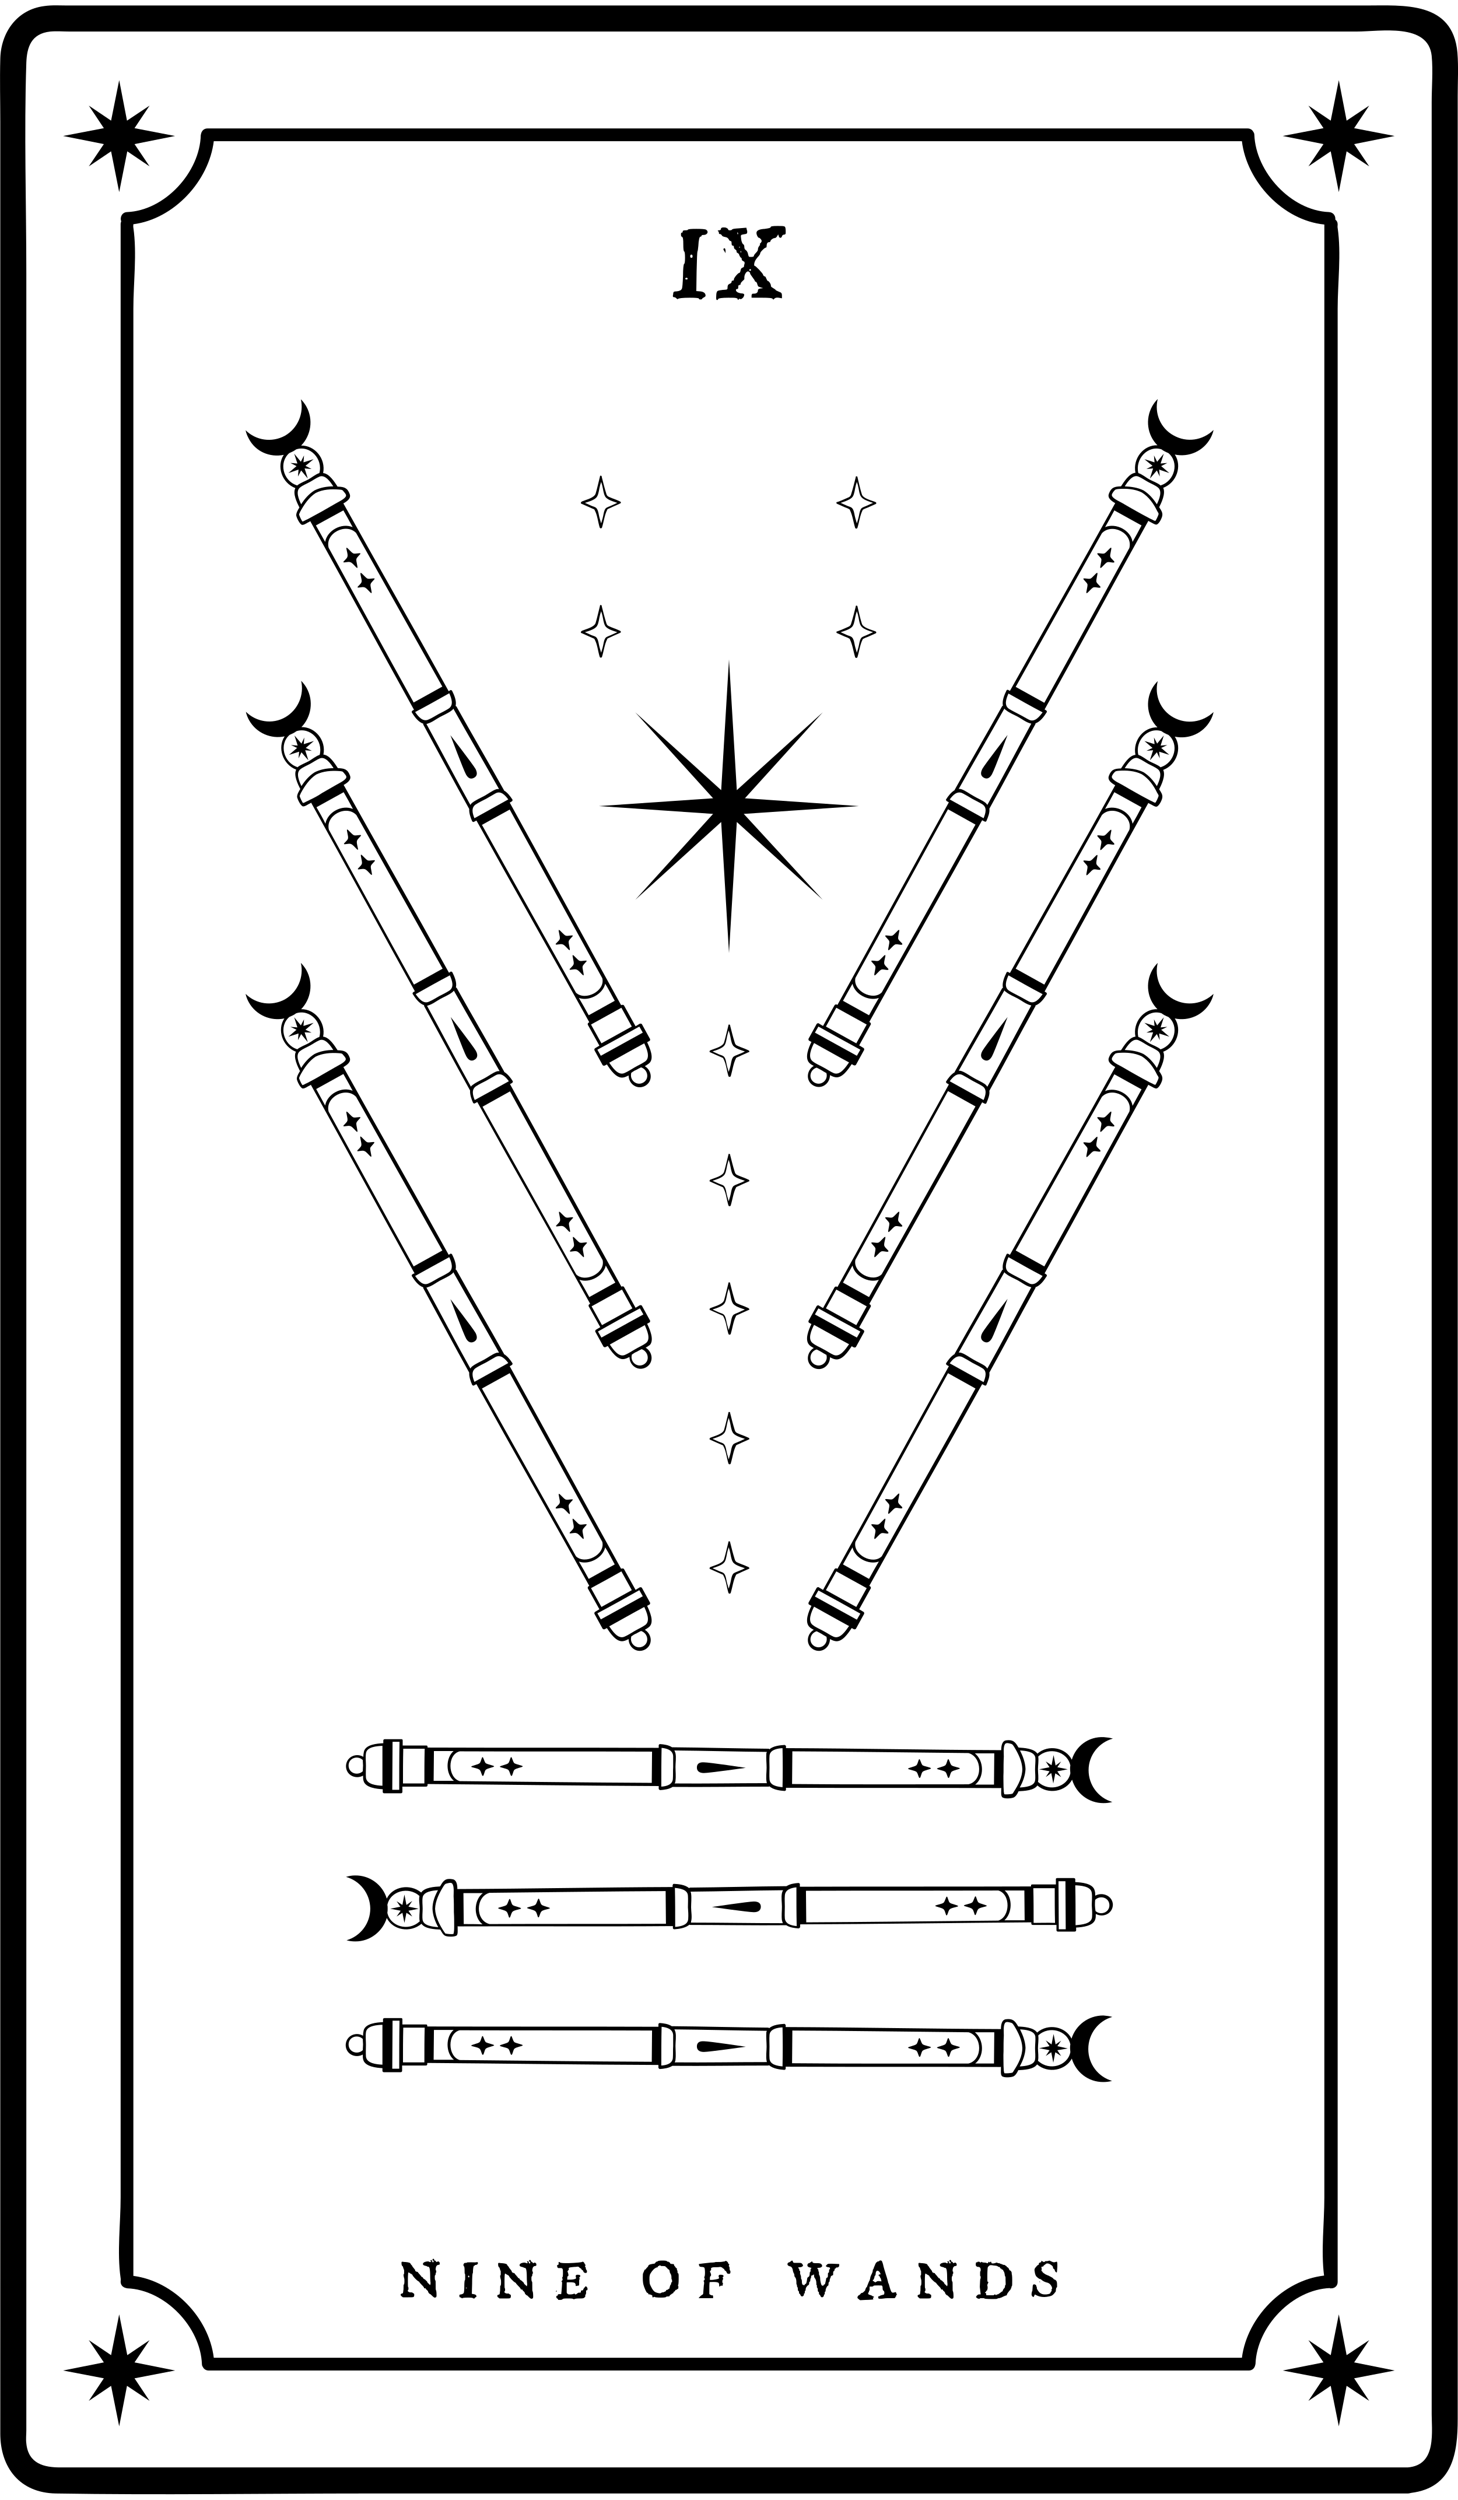 <?xml version="1.0" encoding="utf-8"?>
<!-- Generator: Adobe Illustrator 21.1.0, SVG Export Plug-In . SVG Version: 6.00 Build 0)  -->
<svg version="1.1" xmlns="http://www.w3.org/2000/svg" xmlns:xlink="http://www.w3.org/1999/xlink" x="0px" y="0px"
	 viewBox="0 0 504 864" style="enable-background:new 0 0 504 864;" xml:space="preserve">
<g id="Слой_1">
</g>
<g id="Слой_2">
	<g>
		<path d="M503.8,18.2c-1.6-17.9-18.7-16.3-31.6-16.3c-45.9,0-91.8,0-137.6,0c-63.2,0-126.3,0-189.5,0c-40.6,0-81.2,0-121.8,0
			c-2.6,0-5.3-0.2-8,0.2c-9.5,1.2-15,9.2-15.2,18.2c-0.2,7.3,0,14.5,0,21.8c0,37.4,0,74.9,0,112.3c0,57,0,114.1,0,171.1
			c0,64.3,0,128.6,0,192.9c0,58.4,0,116.7,0,175.1c0,40.1,0,80.2,0,120.3c0,9.1,0,18.2,0,27.3c0,11.7,6.7,20.5,19.2,20.7
			c35.9,0.6,71.9,0,107.9,0c62.4,0,124.9,0,187.3,0c49.7,0,99.5,0,149.2,0c7.6,0,15.2,0,22.9,0c0.4,0,0.8-0.1,1.2-0.2
			c14.4-1.8,16.1-13.8,16.1-25.5c0-11.4,0-22.8,0-34.3c0-43.4,0-86.9,0-130.3c0-59.9,0-119.8,0-179.8c0-63.9,0-127.7,0-191.6
			c0-55.3,0-110.6,0-165.9c0-33.7,0-67.3,0-101C503.9,28.3,504.2,23.2,503.8,18.2z M486.6,852.8c-28.3,0-56.6,0-84.9,0
			c-59.9,0-119.8,0-179.7,0c-54,0-108,0-162,0c-13.1,0-26.1,0-39.2,0c-5.6,0-11-1.3-11.7-8.3c-0.2-1.5,0-3,0-4.5c0-26.5,0-53,0-79.5
			c0-50,0-100,0-149.9c0-61.8,0-123.6,0-185.4c0-61.4,0-122.7,0-184.1c0-48.9,0-97.7,0-146.6c0-24.2-0.8-48.6,0-72.8
			c0.2-5.3,1.6-10.1,8.3-10.8c2.2-0.2,4.5,0,6.7,0c14.8,0,29.6,0,44.5,0c55.6,0,111.3,0,166.9,0c58.9,0,117.8,0,176.7,0
			c18.9,0,37.9,0,56.8,0c8.1,0,24.7-3.1,25.9,8.4c0.5,5.2,0,10.8,0,16.1c0,13.5,0,27.1,0,40.6c0,45.5,0,91.1,0,136.6
			c0,60.1,0,120.2,0,180.3c0,62.6,0,125.1,0,187.7c0,52.8,0,105.6,0,158.4c0,31.4,0,62.7,0,94.1C494.8,840.3,496.9,852,486.6,852.8z
			"/>
		<path d="M460,790.9c1.2,0.1,2.4-0.7,2.4-2.2c0-23.7,0-47.4,0-71.1c0-56.4,0-112.8,0-169.2c0-68.7,0-137.4,0-206
			c0-59,0-117.9,0-176.9c0-19.6,0-39.2,0-58.8c0-8.9,1.3-19,0-27.9c-0.1-0.4,0-0.8,0-1.2c0-0.8-0.3-1.3-0.8-1.7
			c0.1-1.2-0.6-2.5-2.2-2.6c-13.1-0.5-25.3-13.8-25.8-26.7c0-0.5-0.2-0.8-0.4-1.1c-0.3-0.6-1-1.1-1.9-1.1c-40.5,0-80.9,0-121.4,0
			c-64.5,0-129,0-193.6,0c-14.9,0-29.7,0-44.6,0c-0.9,0-1.6,0.5-1.9,1.1c-0.2,0.3-0.3,0.7-0.4,1.2C69.1,59.5,57,72.8,43.9,73.3
			c-1.8,0.1-2.5,1.9-2,3.2c-0.1,0.3-0.2,0.6-0.2,1c0,23.7,0,47.4,0,71.1c0,56.4,0,112.8,0,169.2c0,68.7,0,137.4,0,206
			c0,59,0,117.9,0,176.9c0,19.6,0,39.2,0,58.8c0,8.9-1.3,19,0,27.9c0.1,0.4,0,0.8,0,1.2c0,0.9,0.5,1.6,1.1,1.9
			c0.3,0.2,0.7,0.3,1.2,0.4c13,0.5,25.3,13.3,25.8,26.2c0,0.5,0.2,0.8,0.4,1.1c0.3,0.6,1,1.1,1.9,1.1c40.5,0,80.9,0,121.4,0
			c64.5,0,129,0,193.6,0c14.9,0,29.7,0,44.6,0c0.9,0,1.6-0.5,1.9-1.1c0.2-0.3,0.3-0.7,0.4-1.2c0.5-12.9,12.7-25.7,25.8-26.2
			C459.6,791,459.8,790.9,460,790.9z M429.3,814.9c-39.8,0-79.6,0-119.3,0c-64.5,0-129,0-193.6,0c-14.2,0-28.3,0-42.5,0
			c-1.7-13.9-13.9-26.5-27.8-28.3c0-23,0-46,0-69.1c0-56.4,0-112.8,0-169.2c0-68.7,0-137.4,0-206c0-59,0-117.9,0-176.9
			c0-19.6,0-39.2,0-58.8c0-8.9,1.3-19,0-27.9c-0.1-0.4,0-0.8,0-1.2c14-1.8,26.1-14.9,27.8-28.7c39.8,0,79.6,0,119.3,0
			c64.5,0,129,0,193.6,0c14.2,0,28.3,0,42.5,0c1.7,14.1,14.3,27.4,28.5,28.8c0,23.7,0,47.3,0,71c0,56.4,0,112.8,0,169.2
			c0,68.7,0,137.4,0,206c0,59,0,117.9,0,176.9c0,19.6,0,39.2,0,58.8c0,8.6-1.2,18.4-0.1,27C443.6,788.1,431.1,800.9,429.3,814.9z"/>
		<path d="M232.9,102.7c0.3,0,0.6,0.1,0.9,0.4c0.3,0.3,0.5,0.4,0.6,0.2c0.1-0.2,1.5-0.4,4-0.4c2.1,0,3.2,0.1,3.2,0.3
			c0,0.2,0.2,0.3,0.5,0.3c0.4,0,0.6-0.1,0.6-0.2s0.2-0.3,0.6-0.5c0.4-0.2,0.6-0.4,0.6-0.6c0-0.9-0.7-1.4-1.9-1.5l-1.3-0.1l0.1-6.7
			c0.1-4.5,0.2-6.8,0.3-7c0.1-0.1,0.2-0.8,0.3-1.9c0.1-2.1,0.4-3.2,0.7-3.2c0.2,0,0.4-0.1,0.4-0.3c0-0.2,0.2-0.3,0.7-0.3
			c0.4,0,0.8-0.1,1-0.3c0.3-0.2,0.4-0.5,0.4-0.7c0-0.3-0.2-0.6-0.5-0.8c-0.3-0.2-1.4-0.3-3.4-0.3c-2,0-2.9,0.1-2.9,0.3
			c0,0.1-0.3,0.2-0.9,0.2c-0.6,0-0.9,0.1-0.9,0.4s-0.1,0.4-0.3,0.4c-0.2,0-0.3,0.2-0.3,0.6c0,0.5,0.1,0.8,0.4,0.9
			c0.3,0.1,0.4,0.9,0.4,2.5c0,1.6,0.1,2.4,0.3,2.5c0.2,0.1,0.3,0.8,0.3,2.2c0,1.3-0.1,2-0.3,2.1c-0.2,0.1-0.4,1.5-0.4,4.3
			c-0.1,2.4-0.2,3.9-0.4,4.3c-0.2,0.5-0.8,0.8-1.8,0.9c-0.6,0-0.9,0.1-1,0.2c-0.1,0.1-0.2,0.4-0.2,0.8
			C232.5,102.4,232.6,102.7,232.9,102.7z M239,88c0.3,0,0.4,0.2,0.4,0.6c0,0.4-0.1,0.5-0.4,0.5c-0.3,0-0.4-0.2-0.4-0.5
			C238.6,88.2,238.7,88,239,88z M237.3,96c0.2,0,0.4,0.1,0.4,0.3c0,0.2-0.1,0.3-0.4,0.3c-0.3,0-0.4-0.1-0.4-0.3
			C236.9,96.1,237.1,96,237.3,96z"/>
		<path d="M247.9,103.7c0.1,0,0.3-0.1,0.4-0.4c0.1-0.2,1.2-0.4,3.4-0.4c1.4,0,2.3,0,2.7,0.1c0.4,0.1,0.6,0.2,0.6,0.4
			c0,0.3,0.1,0.4,0.3,0.1c0.2-0.2,0.4-0.3,0.5-0.2c0,0,0.1,0.1,0.2,0.1c0.2,0,0.4-0.1,0.7-0.4c0.3-0.2,0.4-0.5,0.5-0.8
			c0.1-0.3,0.1-0.5-0.1-0.6c-0.1-0.1-0.4-0.2-0.9-0.2c-1.2-0.2-1.8-0.6-1.8-1.2c0-0.2,0.1-0.3,0.4-0.3c0.3,0,0.4-0.2,0.4-0.7
			c0-0.5,0.1-0.7,0.4-0.7c0.3,0,0.4-0.1,0.4-0.4c0-0.2,0.2-0.5,0.7-1c0.5-0.4,0.7-0.7,0.6-0.8v-0.3c0-0.5,0.1-1,0.4-1.5
			c0.3-0.5,0.6-0.7,0.9-0.7c0.1,0,0.2,0,0.2,0.1c0.3,0.1,0.5,0.3,0.5,0.6c0,0.2,0.3,0.6,0.8,1.3c0.5,0.7,0.8,1.1,0.8,1.2
			c0,0.2,0.1,0.3,0.4,0.4c0.2,0.1,0.4,0.4,0.5,0.9c0.1,0.3,0.2,0.5,0.3,0.7c0.2,0.1,0.4,0.2,0.8,0.3l0.9,0.3l-0.9,0.1
			c-0.6,0.1-0.9,0.3-0.9,0.6c0,0.8-0.5,1.2-1.4,1.2c-0.3,0-0.5,0-0.6,0.1c-0.1,0.1-0.2,0.3-0.2,0.6v0.7h3.6c2.4,0,3.6,0.1,3.7,0.4
			c0.1,0.3,0.3,0.3,0.6-0.1c0.3-0.3,0.8-0.4,1.5-0.3l1.1,0.2v-0.9c0-0.5-0.1-0.8-0.2-0.9c-0.1-0.2-0.4-0.3-0.9-0.5
			c-0.7-0.3-1.1-0.5-1.1-0.6c0-0.1-0.3-0.3-0.8-0.6c-0.5-0.3-0.8-0.5-0.8-0.7c0-0.4-0.1-0.7-0.4-1.2c-0.3-0.4-0.5-0.6-0.7-0.6
			c-0.1,0-0.3-0.3-0.5-0.8c-0.2-0.6-0.4-0.8-0.6-0.8c-0.2,0-0.4-0.2-0.5-0.5c-0.1-0.4-0.6-0.9-1.4-1.8c-0.8-0.8-1.3-1.3-1.5-1.3
			c-0.1,0-0.2-0.1-0.2-0.4c0-0.8,0.4-1.7,1.2-2.6c0.6-0.6,0.9-1.1,0.9-1.4c0-0.2,0.3-0.6,0.8-1.1c0.5-0.5,0.9-0.8,1.1-0.8
			c0.2,0,0.3-0.2,0.3-0.5c0-0.9,0.3-1.4,0.8-1.4c0.4,0,0.5-0.1,0.5-0.3c0-0.2,0.2-0.4,0.5-0.7c0.3-0.2,0.6-0.4,0.9-0.4
			c0.4,0,0.6-0.2,0.9-0.6L269,81l0.2,0.6c0.1,0.4,0.3,0.6,0.6,0.6c0.2,0,0.4-0.2,0.5-0.5c0.1-0.4,0.4-0.6,0.7-0.6
			c0.2,0,0.4-0.1,0.5-0.2c0.1-0.1,0.1-0.4,0.1-0.9c0-1-0.1-1.6-0.4-1.7c-0.2-0.2-1.1-0.2-2.4-0.2c-1.6,0-2.4,0.1-2.4,0.4
			s-0.7,0.4-2,0.6c-2,0.1-2.9,0.6-2.9,1.4c0,0.3,0.1,0.7,0.3,1.1c0.2,0.4,0.4,0.6,0.6,0.6c0.2,0,0.4,0.2,0.7,0.6
			c0.3,0.4,0.2,0.8-0.1,1.1c-0.4,0.4-0.4,0.5-0.3,0.5c0.1,0,0.1,0.2-0.3,0.7c-0.3,0.4-0.4,0.8-0.4,1.2c0,0.2-0.2,0.6-0.7,1.1
			c-0.5,0.5-0.7,0.9-0.7,1c0,0.3-0.3,0.4-0.9,0.4c-0.4,0-0.7,0-0.8-0.1c-0.1-0.1-0.2-0.4-0.3-0.8c-0.1-0.7-0.4-1.1-0.7-1.4
			c-0.4-0.2-0.6-0.6-0.6-1.1c0-0.5-0.1-0.8-0.4-1c-0.2-0.1-0.4-0.5-0.6-1.2c-0.1-0.7-0.2-1.2-0.2-1.5s0.1-0.5,0.2-0.5
			c0.1-0.1,0.4-0.1,0.7-0.2c0.5-0.1,0.8-0.1,1-0.2c0.2-0.1,0.3-0.3,0.3-0.6c0-0.2,0-0.5-0.1-0.6l-0.2-0.9l-2.4,0.2
			c-1.6,0.1-2.4,0.2-2.5,0.4c-0.1,0.2-0.4,0.3-0.8,0.3c-0.4,0-0.6-0.1-0.6-0.3c0-0.2-0.2-0.3-0.5-0.5c-0.4-0.2-0.7-0.2-1.1-0.2
			c-0.6,0-0.9,0.2-0.9,0.6c0,0.2-0.2,0.4-0.7,0.4c-0.2,0-0.4,0.1-0.4,0.2c0.2,0.1,0.4,0.3,0.4,0.6c0,0.4,0.1,0.5,0.4,0.5
			c0.2,0,0.4,0.1,0.6,0.4c0.1,0.3,0.5,0.5,1.1,0.6c0.7,0.1,1.1,0.4,1.3,0.8c0.2,0.4,0.4,0.6,0.7,0.6c0.2,0,0.3,0.3,0.3,0.8
			s0.1,0.8,0.4,0.8c0.3,0,0.4,0.2,0.4,0.5c0,0.4,0.2,0.7,0.6,0.9c0.2,0.2,0.4,0.4,0.3,0.6c0,0.2,0.1,0.4,0.3,0.5
			c0.3,0.1,0.6,0.4,0.7,0.9c0.3,0.6,0.5,0.8,0.6,0.8c0.1,0,0.2,0.2,0.2,0.5c0,0.3,0.2,0.5,0.6,0.7c0.3,0.1,0.4,0.3,0.4,0.6
			c0,0.1,0,0.3-0.1,0.5c-0.1,0.2-0.1,0.4-0.1,0.6c0,0.2-0.2,0.4-0.5,0.5c-0.4,0.1-0.6,0.4-0.7,1c-0.1,0.6-0.3,0.8-0.4,0.8
			c-0.2,0-0.6,0.3-1.1,0.9c-0.5,0.6-0.8,1.1-0.8,1.3c0,0.3-0.1,0.5-0.4,0.5c-0.3,0-0.4,0.1-0.4,0.4s-0.2,0.5-0.7,0.7
			c-0.5,0.2-0.7,0.6-0.7,1.2c0,0.3,0,0.5-0.1,0.6c-0.1,0.1-0.2,0.2-0.4,0.2c-0.2,0-0.6,0.1-1.2,0.1c-0.9,0.1-1.5,0.2-1.8,0.4
			c-0.2,0.2-0.4,0.7-0.4,1.5C247.5,103.4,247.6,103.7,247.9,103.7z M259.3,93c0.2,0,0.3,0.1,0.3,0.3c0,0.2-0.1,0.3-0.3,0.3
			c-0.2,0-0.3-0.1-0.3-0.3C259.1,93.1,259.2,93,259.3,93z M255,81c0,0-0.1-0.1-0.1-0.3c0-0.1,0-0.2,0-0.3c0-0.1,0-0.1,0.1-0.1
			l0.1,0.2C255.2,80.8,255.1,81,255,81z M255.6,85.6c-0.1,0-0.1-0.1-0.1-0.2c0-0.1,0-0.1,0.1-0.1c0.1,0,0.2,0,0.2,0.1
			C255.8,85.5,255.7,85.6,255.6,85.6z M256.1,87.4l-0.1-0.3c0-0.1,0-0.2,0-0.3c0-0.1,0-0.1,0.1-0.1C256.3,87,256.2,87.2,256.1,87.4z
			"/>
		<path d="M250.8,86.7c0-0.2,0-0.4-0.1-0.6c-0.1-0.4-0.3-0.4-0.6-0.1c-0.1,0.1,0,0.4,0.3,0.8l0.4,0.7L250.8,86.7z"/>
		<path d="M151.5,781.6c-0.1,0-0.2,0-0.3,0.1c-0.2,0.1-0.3,0.1-0.3,0.1c-0.1,0-0.1-0.1-0.2-0.2c-0.1-0.2-0.3-0.3-0.4-0.3
			c-0.1,0-0.2-0.1-0.2-0.3c0-0.2-0.1-0.3-0.3-0.3c-0.2,0-0.3,0.1-0.3,0.3c0,0.2,0.1,0.3,0.2,0.3s0.2,0.1,0.2,0.3
			c0,0.2-0.1,0.3-0.2,0.3c-0.2,0-0.3-0.1-0.3-0.4c-0.1-0.2-0.2-0.4-0.3-0.4c-0.1,0-0.1,0-0.2,0.1c-0.2,0.2-0.2,0.3,0,0.3
			c0.1,0,0.2,0.1,0.2,0.1c0,0.1-0.1,0.2-0.4,0.2c-0.2,0-0.4,0-0.4-0.1c0-0.1-0.1-0.1-0.4-0.1c-0.4,0-0.8,0.1-1.1,0.2
			c-0.4,0.2-0.6,0.4-0.6,0.7c0,0.3,0.3,0.5,0.8,0.6c0.4,0.1,0.6,0.1,0.6,0.2c0,0.1,0.1,0.1,0.3,0.1c0.3,0,0.5,0.2,0.6,0.6
			c0.1,0.4,0.2,1.2,0.2,2.4c0,1.4,0.1,2.2,0.1,2.4c0.1,0.1,0,0.3,0,0.6l-0.1,0.4l-0.5-0.5c-0.4-0.3-0.5-0.5-0.5-0.6
			c0-0.1-0.1-0.2-0.2-0.3c-0.1-0.1-0.3-0.2-0.4-0.4c-0.2-0.1-0.3-0.2-0.3-0.2c-0.1-0.1-0.3-0.2-0.3-0.2c-0.1,0-0.2-0.1-0.2-0.2
			c0-0.1-0.1-0.2-0.2-0.3c-0.1-0.1-0.3-0.2-0.4-0.2c-0.1,0-0.1-0.1-0.1-0.2c0-0.1-0.1-0.2-0.2-0.2c-0.1,0-0.1,0-0.1-0.1
			c0-0.1-0.1-0.2-0.4-0.5c-0.2-0.3-0.4-0.4-0.4-0.5c0-0.1-0.1-0.2-0.3-0.2c-0.2,0-0.3-0.1-0.5-0.2c-0.2-0.1-0.2-0.3-0.2-0.4
			c0-0.1-0.2-0.3-0.5-0.7c-0.3-0.4-0.5-0.6-0.5-0.7c0-0.1-0.1-0.2-0.3-0.4c-0.2-0.2-0.3-0.4-0.3-0.4c0-0.3-0.6-0.5-1.8-0.6
			c-0.6,0-0.9-0.1-0.9-0.1c-0.3,0-0.4,0.1-0.4,0.2c0,0.1,0,0.2,0,0.4c0,0.2,0,0.4,0.1,0.6c0.1,0.2,0.1,0.3,0.2,0.3
			c0.1,0,0.2,0.2,0.3,0.6c0.1,0.4,0.2,0.6,0.2,0.6c0.1,0,0.1,0.3,0.1,0.8c0,0.5,0,0.8-0.1,0.8c-0.1,0-0.1,0.1-0.1,0.4
			c0,0.2,0.1,0.6,0.2,1c0.1,0.2,0.1,0.6,0.1,1.1c0,0.7-0.1,1.1-0.2,1.1c-0.1,0-0.1,0.2-0.1,0.7c0,0.5,0,1.1-0.1,1.5
			c0,0.4-0.1,0.6-0.1,0.7c-0.1,0.1-0.2,0.2-0.4,0.2c-0.3,0.1-0.4,0.2-0.4,0.4c0,0.2,0.1,0.4,0.4,0.6c0.2,0.2,0.3,0.3,0.5,0.3
			c0.2,0,0.8,0,1.7,0c1,0,1.6,0,1.8-0.1c0.2-0.1,0.3-0.3,0.3-0.8c0-0.3-0.1-0.4-0.3-0.5c-0.2-0.1-0.3-0.1-0.3-0.2
			c0-0.1-0.2-0.1-0.6-0.1c-0.4,0-0.7-0.1-0.9-0.3c-0.2-0.2-0.2-0.3-0.1-0.4c0.1-0.1,0.2-0.2,0.2-0.6c0-0.3,0-0.5-0.1-0.5
			c-0.1-0.1-0.1-0.9-0.1-2.6c0-1.7,0.1-2.5,0.2-2.5c0.1,0,0.3,0.1,0.4,0.2c0.1,0.1,0.3,0.2,0.5,0.3c0.3,0.1,0.4,0.3,0.5,0.4
			c0,0.2,0.3,0.5,0.8,1.1c0.5,0.5,0.9,0.9,1.3,1.1c0.2,0.1,0.3,0.2,0.3,0.3c0,0.1,0.2,0.2,0.5,0.6c0.7,0.7,1.1,1.1,1.1,1.4
			c0,0.1,0.1,0.1,0.3,0.1c0.2,0,0.3,0,0.3,0.1c0,0.1,0.1,0.3,0.4,0.5c0.2,0.2,0.4,0.4,0.4,0.6c0,0.1,0.1,0.3,0.3,0.5
			c0.2,0.2,0.3,0.3,0.4,0.3c0.1,0,0.3,0.2,0.6,0.5c0.3,0.3,0.5,0.5,0.7,0.6c0.1,0.1,0.2,0.1,0.3,0.1c0.4,0,0.6-0.2,0.6-0.6
			c0-0.1,0-0.2,0-0.4c0-0.9-0.1-1.4-0.2-1.6c-0.1-0.1-0.1-0.5-0.1-1.3v-0.4c0-1,0-1.6-0.1-1.6c-0.1-0.1-0.2-0.4-0.2-1
			c0-0.5,0-0.8,0.1-0.8c0.1-0.1,0.2-0.2,0.2-0.5s0-0.4,0.1-0.4c0.1,0,0.1-0.1,0.1-0.4s0-0.4-0.1-0.4c-0.1,0-0.1-0.1-0.1-0.4
			c0-0.4,0.1-0.7,0.2-1c0.2-0.3,0.4-0.5,0.7-0.5c0.2,0,0.4-0.1,0.4-0.1c0.1,0,0.1-0.2,0.1-0.5v-0.2
			C151.8,781.8,151.7,781.6,151.5,781.6z"/>
		<path d="M162.9,781.9c-1,0-1.5,0-1.5,0.1c0,0.1-0.2,0.1-0.5,0.1c-0.3,0-0.5,0.1-0.5,0.2c0,0.1,0,0.2-0.1,0.2
			c-0.1,0-0.1,0.1-0.1,0.3c0,0.3,0.1,0.4,0.2,0.5c0.1,0.1,0.2,0.5,0.2,1.3c0,0.8,0,1.2,0.1,1.3c0.1,0,0.1,0.4,0.1,1.1
			c0,0.7,0,1-0.1,1.1c-0.1,0-0.2,0.8-0.2,2.2c0,1.2-0.1,2-0.2,2.2c-0.1,0.2-0.4,0.4-0.9,0.5c-0.3,0-0.5,0.1-0.5,0.1
			c-0.1,0.1-0.1,0.2-0.1,0.4c0,0.3,0.1,0.5,0.2,0.5c0.2,0,0.3,0.1,0.5,0.2c0.2,0.2,0.3,0.2,0.3,0.1c0.1-0.1,0.8-0.2,2.1-0.2
			c1.1,0,1.6,0.1,1.6,0.2c0,0.1,0.1,0.1,0.3,0.1c0.2,0,0.3,0,0.3-0.1c0-0.1,0.1-0.2,0.3-0.3c0.2-0.1,0.3-0.2,0.3-0.3
			c0-0.5-0.4-0.7-1-0.8l-0.6-0.1l0.1-3.5c0-2.3,0.1-3.5,0.2-3.6c0.1-0.1,0.1-0.4,0.1-1c0.1-1.1,0.2-1.6,0.4-1.6c0.1,0,0.2,0,0.2-0.1
			c0-0.1,0.1-0.2,0.4-0.2c0.2,0,0.4-0.1,0.5-0.2c0.1-0.1,0.2-0.2,0.2-0.4c0-0.2-0.1-0.3-0.2-0.4C164.5,782,163.9,781.9,162.9,781.9z
			 M161.2,790.9c-0.1,0-0.2,0-0.2-0.1c0-0.1,0.1-0.1,0.2-0.1c0.1,0,0.2,0,0.2,0.1C161.4,790.9,161.3,790.9,161.2,790.9z M162,787.1
			c-0.1,0-0.2-0.1-0.2-0.3c0-0.2,0.1-0.3,0.2-0.3c0.1,0,0.2,0.1,0.2,0.3C162.3,787,162.2,787.1,162,787.1z"/>
		<path d="M184.9,782c-0.1,0-0.2,0-0.3,0.1c-0.2,0.1-0.3,0.1-0.3,0.1c-0.1,0-0.1-0.1-0.2-0.2c-0.1-0.2-0.3-0.3-0.4-0.3
			c-0.1,0-0.2-0.1-0.2-0.3c0-0.2-0.1-0.3-0.3-0.3c-0.2,0-0.3,0.1-0.3,0.3c0,0.2,0.1,0.3,0.2,0.3s0.2,0.1,0.2,0.3
			c0,0.2-0.1,0.3-0.2,0.3c-0.2,0-0.3-0.1-0.3-0.4c-0.1-0.2-0.2-0.4-0.3-0.4c-0.1,0-0.1,0-0.2,0.1c-0.2,0.2-0.2,0.3,0,0.3
			c0.1,0,0.2,0.1,0.2,0.1c0,0.1-0.1,0.2-0.4,0.2c-0.2,0-0.4,0-0.4-0.1c0-0.1-0.1-0.1-0.4-0.1c-0.4,0-0.8,0.1-1.1,0.2
			c-0.4,0.2-0.6,0.4-0.6,0.7c0,0.3,0.3,0.5,0.8,0.6c0.4,0.1,0.6,0.1,0.6,0.2c0,0.1,0.1,0.1,0.3,0.1c0.3,0,0.5,0.2,0.6,0.6
			c0.1,0.4,0.2,1.2,0.2,2.4c0,1.4,0.1,2.2,0.1,2.4c0.1,0.1,0,0.3,0,0.6l-0.1,0.4l-0.5-0.5c-0.4-0.3-0.5-0.5-0.5-0.6
			c0-0.1-0.1-0.2-0.2-0.3c-0.1-0.1-0.3-0.2-0.4-0.4c-0.2-0.1-0.3-0.2-0.3-0.2c-0.1-0.1-0.3-0.2-0.3-0.2c-0.1,0-0.2-0.1-0.2-0.2
			c0-0.1-0.1-0.2-0.2-0.3c-0.1-0.1-0.3-0.2-0.4-0.2c-0.1,0-0.1-0.1-0.1-0.2c0-0.1-0.1-0.2-0.2-0.2c-0.1,0-0.1,0-0.1-0.1
			c0-0.1-0.1-0.2-0.4-0.5c-0.2-0.3-0.4-0.4-0.4-0.5c0-0.1-0.1-0.2-0.3-0.2c-0.2,0-0.3-0.1-0.5-0.2c-0.2-0.1-0.2-0.3-0.2-0.4
			c0-0.1-0.2-0.3-0.5-0.7c-0.3-0.4-0.5-0.6-0.5-0.7c0-0.1-0.1-0.2-0.3-0.4c-0.2-0.2-0.3-0.4-0.3-0.4c0-0.3-0.6-0.5-1.8-0.6
			c-0.6,0-0.9-0.1-0.9-0.1c-0.3,0-0.4,0.1-0.4,0.2c0,0.1,0,0.2,0,0.4c0,0.2,0,0.4,0.1,0.6c0.1,0.2,0.1,0.3,0.2,0.3
			c0.1,0,0.2,0.2,0.3,0.6c0.1,0.4,0.2,0.6,0.2,0.6c0.1,0,0.1,0.3,0.1,0.8c0,0.5,0,0.8-0.1,0.8c-0.1,0-0.1,0.1-0.1,0.4
			c0,0.2,0.1,0.6,0.2,1c0.1,0.2,0.1,0.6,0.1,1.1c0,0.7-0.1,1.1-0.2,1.1c-0.1,0-0.1,0.2-0.1,0.7c0,0.5,0,1.1-0.1,1.5
			c0,0.4-0.1,0.6-0.1,0.7c-0.1,0.1-0.2,0.2-0.4,0.2c-0.3,0.1-0.4,0.2-0.4,0.4c0,0.2,0.1,0.4,0.4,0.6c0.2,0.2,0.3,0.3,0.5,0.3
			c0.2,0,0.8,0,1.7,0c1,0,1.6,0,1.8-0.1c0.2-0.1,0.3-0.3,0.3-0.8c0-0.3-0.1-0.4-0.3-0.5c-0.2-0.1-0.3-0.1-0.3-0.2
			c0-0.1-0.2-0.1-0.6-0.1c-0.4,0-0.7-0.1-0.9-0.3c-0.2-0.2-0.2-0.3-0.1-0.4c0.1-0.1,0.2-0.2,0.2-0.6c0-0.3,0-0.5-0.1-0.5
			c-0.1-0.1-0.1-0.9-0.1-2.6c0-1.7,0.1-2.5,0.2-2.5c0.1,0,0.3,0.1,0.4,0.2c0.1,0.1,0.3,0.2,0.5,0.3c0.3,0.1,0.4,0.3,0.5,0.4
			c0,0.2,0.3,0.5,0.8,1.1c0.5,0.5,0.9,0.9,1.3,1.1c0.2,0.1,0.3,0.2,0.3,0.3c0,0.1,0.2,0.2,0.5,0.6c0.7,0.7,1.1,1.1,1.1,1.4
			c0,0.1,0.1,0.1,0.3,0.1c0.2,0,0.3,0,0.3,0.1c0,0.1,0.1,0.3,0.4,0.5c0.2,0.2,0.4,0.4,0.4,0.6c0,0.1,0.1,0.3,0.3,0.5
			c0.2,0.2,0.3,0.3,0.4,0.3c0.1,0,0.3,0.2,0.6,0.5c0.3,0.3,0.5,0.5,0.7,0.6c0.1,0.1,0.2,0.1,0.3,0.1c0.4,0,0.6-0.2,0.6-0.6
			c0-0.1,0-0.2,0-0.4c0-0.9-0.1-1.4-0.2-1.6c-0.1-0.1-0.1-0.5-0.1-1.3v-0.4c0-1,0-1.6-0.1-1.6c-0.1-0.1-0.2-0.4-0.2-1
			c0-0.5,0-0.8,0.1-0.8c0.1-0.1,0.2-0.2,0.2-0.5s0-0.4,0.1-0.4c0.1,0,0.1-0.1,0.1-0.4c0-0.3,0-0.4-0.1-0.4c-0.1,0-0.1-0.1-0.1-0.4
			c0-0.4,0.1-0.7,0.2-1c0.2-0.3,0.4-0.5,0.7-0.5c0.2,0,0.4-0.1,0.4-0.1c0.1,0,0.1-0.2,0.1-0.5v-0.2C185.2,782.3,185.1,782,184.9,782
			z"/>
		<path d="M202.5,790.2c-0.1,0-0.3,0.2-0.5,0.5c-0.3,0.3-0.4,0.6-0.4,0.7c0,0.1-0.1,0.2-0.4,0.2c-0.1,0-0.2,0-0.3,0.1
			c0,0-0.1,0.1-0.1,0.1c0,0,0,0.1,0,0.3c0,0.2-0.1,0.3-0.4,0.3c0,0-0.1,0-0.1,0c-0.1,0-0.1,0-0.2,0c-0.2,0-0.4,0.1-0.6,0.3
			c-0.2,0.2-0.4,0.3-0.6,0.3c-0.1,0-0.2-0.1-0.2-0.2c0-0.1-0.1-0.1-0.4,0c-0.2,0.1-0.6,0.2-1.2,0.2c-0.5,0-0.7,0-0.7-0.1
			c0-0.1-0.1-0.1-0.2-0.1c-0.1,0-0.1-0.1-0.2-0.2s-0.1-0.3-0.1-0.4c0-0.1,0-0.2,0-0.3c0-0.2,0-0.4,0-0.6c0-0.3,0-0.5,0-0.8
			c0-0.3,0-0.5,0-0.8s0-0.5,0-0.6v-0.2c0-0.1,0.4-0.1,1.3-0.1c0.7,0,1.2,0.1,1.4,0.2c0.2,0.1,0.4,0.4,0.4,0.8c0,0.2,0,0.3,0.1,0.3
			c0,0,0.1,0,0.2,0c0.1-0.1,0.3-0.1,0.5-0.1c0.1,0,0.2,0,0.3-0.1c0-0.1,0.1-0.2,0.1-0.5c0-0.1,0-0.2,0-0.3c0-0.2,0-0.3,0-0.4v-0.2
			c0-0.3,0-0.6,0.1-0.7c0.1-0.1,0.1-0.3,0-0.4c-0.1-0.1-0.1-0.3,0.1-0.4c0.1-0.1,0.2-0.2,0.2-0.4c0-0.3-0.3-0.4-1-0.4
			c-0.4,0-0.6,0.2-0.6,0.5c0,0.1,0,0.2,0.1,0.3c0,0.2,0,0.4,0,0.5c-0.1,0.1-0.3,0.2-0.9,0.3c-0.5,0.1-1,0.1-1.5,0.1h-0.6v-0.6
			c0-0.4,0.1-0.6,0.2-0.6c0.1,0,0.2-0.1,0.2-0.4c0-0.3-0.1-0.5-0.2-0.9c-0.1-0.2-0.2-0.4-0.1-0.4c0-0.1,0.1-0.1,0.2-0.3
			c0.2-0.1,0.3-0.3,0.2-0.5c0,0,0-0.1,0-0.2c0-0.1,0.1-0.3,0.4-0.3c0.3-0.1,0.7-0.1,1.5-0.2c0.7,0,1.1-0.1,1.1-0.1
			c0.3,0,0.5,0.1,0.6,0.2c0.1,0.2,0.3,0.3,0.5,0.4c0.2,0.1,0.3,0.2,0.3,0.3c0,0.1,0.1,0.2,0.3,0.3c0.2,0.1,0.3,0.2,0.3,0.3
			c0,0.2,0.1,0.3,0.3,0.5c0.2,0.2,0.4,0.2,0.6,0.2h0c0.3,0,0.4-0.2,0.4-0.6c0-0.2-0.1-0.3-0.2-0.5c-0.1-0.1-0.2-0.3-0.2-0.5
			c0-0.3-0.1-0.5-0.2-0.5c-0.1,0-0.1-0.1,0-0.4c0.1-0.1,0.1-0.2,0.1-0.3c0,0-0.1-0.1-0.1-0.1c-0.1-0.1-0.2-0.2-0.2-0.3
			s-0.1-0.3-0.3-0.5c-0.2-0.2-0.4-0.3-0.6-0.1c-0.3,0.1-1.8,0.3-4.7,0.4h-0.7c-1.5,0-2.2-0.1-2.3-0.3c0-0.1-0.1-0.1-0.2-0.1
			c-0.1,0-0.2,0-0.2,0.1l0,0.1c0,0.1,0,0.1,0,0.1c0,0,0,0.1,0,0.2c0,0.1,0,0.2,0,0.2c0,0.2-0.1,0.3-0.3,0.3
			c-0.2,0.1-0.3,0.2-0.2,0.5c0.1,0.2,0.1,0.4,0.2,0.5c0.1,0.1,0.2,0.1,0.3,0.1c0.1,0,0.3,0,0.4,0c0.1,0,0.2,0,0.4,0
			c0.3,0,0.5,0.1,0.6,0.4c0.1,0.2,0.1,0.7,0.1,1.4c0,0.9-0.1,1.4-0.2,1.4c-0.1,0-0.1,0.2,0,0.4c0.1,0.2,0.1,0.4,0,0.6
			c-0.1,0.2-0.2,0.3-0.3,0.3c-0.1,0-0.1,0.1,0.1,0.2c0.1,0.1,0.1,0.3,0.1,0.6c0,0.5-0.1,1.5-0.2,2.8l-0.1,0.9h-0.6
			c-0.4,0-0.6,0.1-0.6,0.3c0,0.2-0.1,0.3-0.3,0.3c-0.1,0-0.2,0.1-0.2,0.3c0,0.3,0.1,0.5,0.3,0.6c0.2,0.1,0.3,0.2,0.3,0.4
			c0,0.1,0.2,0.1,0.7,0.1c0.5,0,0.8-0.1,0.9-0.3c0.1-0.1,0.5-0.2,1.2-0.2c0.5,0,0.9,0,1.3,0c0.7,0,1.1,0.1,1.2,0.2
			c0,0.1,0.2,0.1,0.4,0c0.2-0.1,0.7-0.2,1.5-0.2c0.8,0,1.3,0,1.5-0.1c0.2,0,0.3-0.1,0.5-0.3c0.2-0.2,0.3-0.3,0.2-0.5
			c0-0.2,0-0.3,0.1-0.4c0.1-0.1,0.2-0.3,0.2-0.8c0-0.3,0-0.5,0-0.6c0-0.1,0.1-0.1,0.2-0.1c0.2,0,0.3-0.2,0.3-0.5
			c0-0.2-0.1-0.4-0.2-0.6C202.7,790.3,202.6,790.2,202.5,790.2z"/>
		<path d="M192.4,792c0.1-0.2,0.1-0.3,0-0.3c-0.1,0-0.2,0.1-0.2,0.2c0,0.1,0,0.2,0.1,0.2C192.3,792.1,192.4,792.1,192.4,792z"/>
		<path d="M234.4,785.7c-0.2-0.1-0.2-0.2-0.2-0.5c0-0.3,0-0.5-0.1-0.5c-0.1,0-0.1-0.1-0.1-0.4s-0.1-0.4-0.2-0.4
			c-0.1,0-0.2-0.1-0.3-0.3c-0.1-0.2-0.2-0.3-0.3-0.4c-0.1-0.1-0.2-0.2-0.2-0.4c0-0.2-0.1-0.3-0.4-0.3c-0.7,0-1-0.1-1-0.4
			c0-0.1-0.1-0.2-0.2-0.2c-0.1,0-0.2,0-0.2-0.1c0-0.1-0.1-0.1-0.3-0.1c-0.2,0-0.3-0.1-0.4-0.2c0-0.1-0.5-0.2-1.5-0.2
			c-0.9,0-1.5,0.1-1.6,0.2c-0.1,0.1-0.2,0.2-0.4,0.2c-0.2,0-0.3,0.1-0.4,0.3c-0.1,0.2-0.3,0.4-0.6,0.4c-0.3,0-0.6,0.1-1.1,0.2
			c-0.5,0.1-0.7,0.3-0.8,0.5c0,0.2-0.2,0.4-0.5,0.7c-0.3,0.3-0.4,0.5-0.4,0.5c0,0.1-0.1,0.1-0.2,0.1c-0.1,0-0.2,0.1-0.3,0.4
			c-0.1,0.2-0.2,0.5-0.3,0.7c-0.2,0.3-0.2,0.8-0.2,1.8c0,1.2,0.1,2.1,0.4,2.9c0.5,1.4,0.9,2.2,1.2,2.3c0.2,0,0.3,0.1,0.3,0.3
			c0,0.2,0.2,0.2,0.4,0.2c0.2,0,0.4,0,0.4,0.1s0.1,0.1,0.3,0.1s0.3,0.1,0.3,0.4c0,0.2,0,0.3,0.1,0.4c0.1,0.1,0.2,0,0.4-0.1
			c0.1-0.1,0.2-0.1,0.3,0c0.2,0.1,0.9,0.2,2.2,0.2c1.1,0,1.7-0.1,1.7-0.2c0-0.1,0.3-0.2,0.7-0.2c0.4,0,0.6-0.1,0.6-0.2
			c0-0.2,0.1-0.3,0.2-0.3c0,0,0.2-0.1,0.4-0.3c0.3-0.2,0.4-0.3,0.5-0.3c0.1,0,0.2-0.1,0.2-0.3c0.1-0.2,0.2-0.3,0.3-0.3
			c0.1,0,0.2-0.1,0.3-0.3c0-0.2,0.2-0.3,0.4-0.3c0.2-0.1,0.3-0.1,0.3-0.2c0-0.1,0.1-0.1,0.2-0.1c0.1,0,0.2-0.2,0.2-0.6
			c0-0.3,0-0.5-0.1-0.5c-0.1,0-0.1-0.1,0-0.2c0.1-0.1,0.2-0.8,0.2-2.1c0-0.3,0-0.7,0-1.1C234.6,786,234.5,785.7,234.4,785.7z
			 M232.2,788.8c-0.1,0-0.2,0.2-0.2,0.4c0,0.3-0.1,0.4-0.2,0.5c-0.1,0.1-0.2,0.4-0.3,0.8c-0.1,0.4-0.1,0.6-0.3,0.6
			c-0.1,0-0.2,0-0.2,0.1c0,0.1-0.1,0.2-0.4,0.2c-0.3,0.1-0.4,0.2-0.4,0.3c0,0.1,0,0.2-0.1,0.2c-0.1,0.1-0.2,0.1-0.4,0.2
			c-0.1,0.1-0.2,0.1-0.3,0.1c0,0.1-0.2,0.1-0.4,0.1c-0.2,0-0.3,0.1-0.5,0.2c-0.1,0.1-0.2,0.1-0.4,0.1c-0.2,0-0.4,0-0.7-0.1
			c-0.5-0.1-1-0.3-1.3-0.6c-0.3-0.3-0.7-0.8-1-1.5c-0.3-0.5-0.4-0.9-0.5-1.1c0-0.2-0.1-0.7-0.1-1.4c0-0.7,0-1.1,0.1-1.4
			c0-0.2,0.1-0.5,0.3-0.8c0.3-0.5,0.6-0.9,1-1.3c0.4-0.4,0.8-0.6,1-0.7c0.3,0,0.5-0.1,0.5-0.3c0-0.1,0.1-0.2,0.2-0.2
			c0.1,0,0.2,0,0.2-0.1c0-0.1,0.1-0.1,0.3-0.1c0.2,0,0.3,0,0.3,0.1c0,0.1,0.3,0.1,0.9,0.1c0.5,0,0.8,0.1,0.8,0.2
			c0,0.1,0.1,0.2,0.3,0.3c0.2,0.1,0.3,0.2,0.3,0.3c0,0.1,0.1,0.2,0.3,0.3c0.3,0.1,0.5,0.4,0.5,0.8c0,0.2,0.1,0.5,0.3,0.8
			c0.2,0.3,0.3,0.7,0.3,1.1c0,0.5,0,0.7,0.1,0.8c0.1,0.1,0.1,0.2,0.1,0.4C232.4,788.6,232.3,788.7,232.2,788.8z"/>
		<path d="M252.2,783.9c0-0.3-0.1-0.5-0.2-0.6c-0.1-0.1-0.1-0.2,0-0.4c0.1-0.1,0.1-0.2,0.1-0.2c0-0.1-0.1-0.2-0.2-0.2
			c-0.1-0.1-0.2-0.2-0.2-0.3c0-0.2-0.1-0.3-0.3-0.5c-0.2-0.2-0.4-0.3-0.5-0.3c-0.1,0-0.2,0-0.2,0.1c0,0.1-0.3,0.1-0.9,0.2
			c-0.5,0.1-1.1,0.1-1.7,0.1c-0.6,0-0.9,0-1,0.1c-0.1,0-0.5,0.1-1.4,0.1c-0.9,0.1-1.8,0.2-2.7,0.3c-0.9,0.1-1.4,0.2-1.4,0.2
			c0,0,0,0.1,0,0.2c0,0.1,0,0.2,0.1,0.3c0.1,0.2,0.1,0.3,0.2,0.4c0.1,0,0.3,0.1,0.6,0.1c0.5,0,0.9,0.1,1,0.3
			c0.1,0.2,0.2,0.7,0.2,1.6c0,0.9-0.1,1.4-0.2,1.5c-0.1,0.1-0.1,0.2,0,0.4c0.1,0.3,0.2,0.5,0,0.7c-0.1,0.2-0.2,0.3-0.3,0.3
			c-0.1,0,0,0.1,0.1,0.2c0.1,0.1,0.1,0.3,0.1,0.6c0,0.1,0,0.4-0.1,0.8c-0.1,1.4-0.2,2.3-0.2,2.6s-0.1,0.5-0.3,0.6
			c-0.2,0.1-0.5,0.3-0.8,0.6l-0.5,0.6h5v-0.5c0-0.2,0-0.4-0.1-0.4c0-0.1-0.1-0.1-0.3-0.1c-0.2,0-0.4,0-0.4-0.1
			c0-0.1-0.1-0.1-0.2-0.1s-0.2-0.1-0.3-0.3c0-0.1,0-0.4,0-1.2c0-1.2,0-2.1,0.1-2.8c0-0.1,0.5-0.1,1.4-0.1c0.8,0,1.3,0.1,1.5,0.2
			c0.3,0.1,0.4,0.4,0.4,0.9c0,0.3,0,0.5,0.1,0.5c0.1,0,0.1-0.1,0.3-0.2c0.1-0.1,0.3-0.2,0.5-0.1c0.2,0.1,0.3,0,0.3-0.2
			c0-0.2,0-0.3,0.1-0.4c0.1-0.1,0.1-0.2,0-0.2c-0.1-0.1-0.2-0.3-0.2-0.6c0-0.4,0.1-0.7,0.2-0.8c0.1-0.1,0.1-0.1,0.1-0.2
			c0-0.1,0-0.1-0.1-0.2c-0.1-0.1-0.1-0.2-0.1-0.2c0-0.1,0-0.1,0.1-0.2c0.2-0.1,0.2-0.2,0.2-0.4c0-0.3-0.4-0.4-1.1-0.4
			c-0.4,0-0.6,0.2-0.6,0.5c0,0.1,0,0.2,0.1,0.3c0.1,0.2,0,0.4,0,0.5c-0.1,0.1-0.4,0.2-1,0.3c-0.6,0.1-1.1,0.2-1.6,0.2h-0.5v-0.6
			c0-0.4,0.1-0.6,0.2-0.7c0.1-0.1,0.2-0.2,0.2-0.4c0-0.3-0.1-0.5-0.2-0.8c-0.1-0.2-0.2-0.4-0.2-0.4c0-0.1,0.1-0.1,0.2-0.3
			c0.2-0.2,0.3-0.4,0.2-0.6c0-0.1,0-0.1,0-0.2c0-0.1,0.1-0.2,0.4-0.3c0.3-0.1,0.8-0.1,1.6-0.1c0.7,0,1.1-0.1,1.1-0.1
			c0.3,0,0.5,0.1,0.7,0.2c0.2,0.2,0.3,0.3,0.5,0.4c0.2,0.1,0.3,0.2,0.3,0.3c0,0.1,0.1,0.3,0.3,0.4c0.2,0.1,0.4,0.3,0.5,0.6
			c0.1,0.4,0.4,0.5,0.8,0.5c0.1,0,0.2,0,0.3-0.1c0.1-0.1,0.2-0.2,0.2-0.6c0-0.3-0.1-0.5-0.2-0.5
			C252.2,784.4,252.2,784.2,252.2,783.9z"/>
		<path d="M287.8,782.4c-0.1,0-0.3,0-0.5,0c-0.2,0-0.4,0-0.4,0c-0.4,0-0.6,0-0.7,0.1c-0.1,0-0.3,0.1-0.4,0.3
			c-0.2,0.2-0.3,0.3-0.3,0.4c0,0.1,0,0.1,0.2,0.2c0.3,0.2,0.5,0.2,0.7,0.2c0.3,0,0.4,0.1,0.5,0.3c0.1,0.2,0,0.3-0.1,0.4
			c-0.1,0-0.2,0.2-0.2,0.6s-0.1,0.6-0.2,0.6c-0.2,0.1-0.2,0.2-0.2,0.4v0.4c0,0.6-0.1,0.9-0.3,0.9c-0.1,0-0.2,0.1-0.3,0.3
			c0,0.2-0.1,0.7-0.3,1.5c-0.1,0.4-0.2,0.6-0.4,0.6c-0.1,0-0.2,0.1-0.2,0.2c0,0.1,0,0.2-0.2,0.2c-0.3,0-0.4-0.1-0.5-0.2
			c-0.1-0.2-0.2-0.5-0.3-0.9c-0.1-0.4-0.2-1-0.2-1.7c-0.1-0.5-0.2-0.8-0.3-0.9c-0.1-0.1-0.1-0.4-0.1-0.7c0-0.3,0-0.5-0.1-0.5
			c-0.1,0-0.1-0.1-0.1-0.4c0-0.2-0.1-0.4-0.2-0.5c-0.1-0.1-0.2-0.1-0.2-0.2c0-0.1,0.2-0.2,0.6-0.2c0.4,0,0.7-0.1,0.9-0.3
			c0.1-0.1,0.2-0.2,0.2-0.3s0-0.2-0.1-0.4c-0.1-0.2-0.3-0.4-0.6-0.5c-0.3-0.1-0.8-0.1-1.6-0.1c-0.6,0-1-0.1-1-0.3
			c-0.1-0.2-0.1-0.3-0.2-0.3c-0.1,0-0.2,0.1-0.5,0.3c-0.3,0.2-0.4,0.3-0.5,0.3c-0.3,0-0.5,0.2-0.6,0.6v0.1l0,0.1
			c0,0.3,0.3,0.6,0.9,0.7c0.1,0,0.3,0.1,0.4,0.1c0.1,0.1,0.1,0.2,0.1,0.2s-0.1,0.1-0.2,0.1c-0.1,0-0.1,0.2-0.1,0.6s-0.1,0.6-0.2,0.6
			c-0.1,0-0.1,0.2-0.1,0.5c0,0.7-0.2,1.1-0.5,1.2c-0.1,0-0.2,0.1-0.3,0.3c-0.1,0.2-0.1,0.7-0.3,1.5c-0.1,0.4-0.2,0.6-0.4,0.6
			c-0.2,0-0.2,0.1-0.2,0.2c0,0.1,0,0.2-0.2,0.2c-0.3,0-0.5-0.1-0.6-0.2c-0.1-0.2-0.2-0.5-0.2-0.9c0-0.6-0.1-0.9-0.2-1
			c-0.1-0.1-0.1-0.3-0.1-0.6c0-0.4-0.1-0.7-0.2-0.9c-0.1-0.3-0.2-0.5-0.1-0.8c0-0.3,0-0.5-0.1-0.5c-0.1,0-0.2-0.1-0.2-0.4
			c0-0.2-0.1-0.4-0.2-0.5c-0.1-0.1-0.2-0.1-0.2-0.2c0-0.1,0.2-0.2,0.6-0.2c0.4,0,0.7-0.1,0.9-0.3c0.1-0.1,0.2-0.2,0.2-0.3
			c0-0.1-0.1-0.2-0.2-0.4c-0.1-0.2-0.2-0.3-0.4-0.4c-0.2-0.1-0.5-0.1-0.9-0.1c-0.1,0-0.2,0-0.4,0c-0.2,0-0.4,0-0.5,0h-0.4
			c-0.3,0-0.4,0-0.5-0.1c-0.1,0-0.1-0.1-0.2-0.3c-0.1-0.2-0.1-0.4-0.3-0.4c-0.1,0-0.2,0.1-0.5,0.3c-0.2,0.2-0.4,0.3-0.5,0.3
			c-0.1,0-0.3,0.1-0.4,0.2c-0.1,0.1-0.2,0.3-0.2,0.4c0,0.4,0.3,0.7,0.9,0.8c0.5,0.1,0.9,0.6,1,1.6c0.1,0.4,0.2,0.6,0.3,0.8
			c0.1,0.1,0.2,0.4,0.2,0.7s0.1,0.5,0.2,0.6c0.4,0.4,0.5,1.1,0.5,1.9c0,0.4,0,0.6,0.1,0.7c0.1,0.1,0.1,0.2,0.1,0.4
			c0,0.2,0,0.3,0.1,0.4c0.1,0.1,0.2,0.3,0.2,0.8c0,0.4,0.1,0.6,0.2,0.6c0.1,0,0.2,0.2,0.2,0.5c0,0.3,0.1,0.5,0.2,0.5
			c0.1,0,0.2,0.1,0.3,0.4c0.1,0.3,0.3,0.5,0.6,0.5c0.1,0,0.3-0.1,0.4-0.2s0.2-0.3,0.2-0.4c0-0.3,0-0.4,0.1-0.4
			c0.1,0,0.2-0.1,0.2-0.4c0-0.3,0-0.5,0.1-0.5c0.1,0,0.2-0.2,0.2-0.5c0-0.3,0.1-0.6,0.3-0.9c0.2-0.3,0.4-0.5,0.6-0.6
			c0.2-0.1,0.3-0.3,0.3-0.6c0-0.4,0.1-0.6,0.2-0.6c0.1,0,0.2-0.2,0.2-0.5c0-0.3,0.1-0.6,0.2-0.8c0.1-0.2,0.2-0.4,0.1-0.5
			c-0.1-0.2,0.1-0.3,0.4-0.4c0.3-0.1,0.4-0.2,0.5-0.3c0.1,0,0.1,0.1,0.1,0.4c0,0.4,0.1,0.6,0.2,0.8c0.4,0.4,0.6,1.1,0.6,1.9
			c0,0.4,0,0.6,0.1,0.6c0.1,0,0.1,0.1,0.1,0.4c-0.1,0.2,0,0.4,0.1,0.5c0.1,0.1,0.2,0.3,0.2,0.8c0,0.4,0.1,0.6,0.2,0.6
			c0.2,0,0.2,0.2,0.2,0.5c0,0.3,0.1,0.5,0.2,0.5c0.1,0,0.2,0.1,0.3,0.4c0.1,0.3,0.3,0.5,0.6,0.5c0.1,0,0.3-0.1,0.4-0.2
			c0.1-0.1,0.2-0.3,0.2-0.4c0-0.3,0.1-0.4,0.2-0.4c0.1,0,0.1-0.1,0.1-0.4c0-0.3,0-0.5,0.1-0.5c0.1,0,0.2-0.2,0.2-0.5
			c0-0.3,0.1-0.6,0.3-1c0.2-0.4,0.4-0.6,0.5-0.6c0.1,0,0.2-0.2,0.2-0.6c0-0.4,0.1-0.7,0.2-0.7c0.1,0,0.2-0.2,0.2-0.5
			c0-0.3,0.1-0.6,0.2-0.8c0.1-0.2,0.2-0.4,0.2-0.6c0-0.1,0.1-0.2,0.4-0.3c0.3-0.1,0.4-0.2,0.4-0.3c0-0.1,0-0.1,0-0.2
			c0-0.1,0-0.1,0-0.2c0-0.6,0.1-0.9,0.3-0.9c0.1,0,0.1-0.1,0.2-0.4c0-0.3,0.1-0.4,0.2-0.4c0.1,0,0.2-0.1,0.2-0.2
			c0-0.1,0.1-0.2,0.4-0.2c0.3,0,0.5-0.1,0.6-0.2c0.1-0.1,0.2-0.3,0.2-0.6l0-0.4L287.8,782.4z"/>
		<path d="M310,792.9c-0.1,0-0.1-0.1-0.2-0.4c-0.1-0.2-0.1-0.3-0.2-0.3c0,0-0.3,0.1-0.8,0.2c0,0-0.1,0-0.2,0c-0.4,0-0.7-0.6-1-1.7
			c-0.2-0.8-0.4-1.3-0.4-1.4c-0.1-0.1-0.2-0.3-0.2-0.5c-0.1-0.4-0.3-1.3-0.8-2.8c-0.5-1.5-0.7-2.4-0.8-2.7c-0.2-1-0.4-1.5-0.5-1.7
			c-0.1-0.2-0.2-0.3-0.4-0.3c-0.3-0.1-0.4,0-0.5,0.1c-0.1,0.1-0.2,0.2-0.4,0.2c-0.2,0-0.4,0.1-0.4,0.2c0,0.1-0.1,0.1-0.2,0.1
			c-0.1,0-0.2,0.2-0.4,0.6c-0.2,0.4-0.3,0.8-0.5,1.2c-0.1,0.4-0.2,0.6-0.3,0.7c-0.1,0.1-0.1,0.2-0.1,0.4c0,0.2-0.1,0.6-0.4,1.2
			c-0.3,0.6-0.5,1.1-0.5,1.5c-0.1,0.4-0.2,0.6-0.2,0.7c-0.1,0.1-0.2,0.3-0.4,0.8c-0.2,0.5-0.3,0.7-0.3,0.8c-0.1,0.2-0.2,0.4-0.2,0.5
			c0,0.2,0,0.2-0.1,0.2c-0.1,0-0.2,0.1-0.3,0.4c-0.1,0.2-0.2,0.4-0.2,0.6c0,0.1-0.2,0.3-0.5,0.6c-0.3,0.3-0.5,0.4-0.7,0.4
			c-0.2,0-0.3,0.1-0.5,0.4c-0.2,0.2-0.4,0.4-0.5,0.4c-0.1,0-0.2,0.1-0.4,0.4c-0.1,0.2-0.1,0.3-0.1,0.4c0,0.1,0.1,0.3,0.4,0.5
			l0.5,0.4l2-0.1c1.1,0,1.8-0.1,2.1-0.1c0.3,0,0.5-0.1,0.5-0.2c0,0,0-0.1-0.1-0.2c-0.1-0.2-0.1-0.3,0.1-0.3c0.1,0,0.2-0.1,0.2-0.2
			c0-0.1-0.1-0.2-0.2-0.2c-0.1,0-0.3-0.1-0.4-0.2c-0.1-0.1-0.4-0.2-0.7-0.3c-0.5-0.1-0.7-0.3-0.7-0.5c0-0.1,0-0.2,0.1-0.3
			c0.1-0.2,0.2-0.3,0.2-0.5c0-0.1,0-0.2,0.1-0.2c0.1,0,0.1-0.2,0.1-0.7v-0.7h0.6c0.4,0,0.7-0.1,0.7-0.2c0.1-0.2,0.6-0.2,1.5-0.2h0.4
			c0.7,0,1,0,1.1,0.1c0.1,0.1,0.2,0.4,0.2,0.8c0,0.5,0.1,0.8,0.3,0.9c0.2,0.2,0.3,0.4,0.3,0.6c0,0,0,0,0,0.1c0,0,0,0.1,0,0.1
			c0,0.3-0.1,0.4-0.1,0.5c-0.1,0.1-0.3,0.1-0.6,0.2c-0.5,0.1-0.7,0.2-0.8,0.3c0,0.1-0.1,0.1-0.3,0.1c-0.2,0-0.3,0.1-0.3,0.3
			c0,0.3,0,0.4,0.1,0.5c0.1,0.1,0.3,0.1,0.6,0.1c0.3,0,0.7,0,1.3-0.1c0.6-0.1,1.3-0.1,2-0.1c0.4,0,0.7,0,0.8,0c0.2,0,0.4,0,0.6,0
			c0.3,0,0.5-0.1,0.5-0.3c0.1-0.2,0.1-0.3,0.2-0.3c0.1,0,0.1-0.2,0.1-0.5C310.2,793.1,310.1,792.9,310,792.9z M303.9,788.4
			c0,0-0.1,0-0.2,0c-0.1,0-0.1,0-0.1,0c-0.3,0-0.5,0.1-0.6,0.2c-0.1,0.1-0.3,0.2-0.4,0.2c-0.2,0-0.3-0.1-0.4-0.2
			c-0.1-0.1-0.2-0.2-0.3-0.2c-0.1,0-0.2-0.1-0.2-0.2c0-0.1,0-0.2,0.1-0.2c0.1,0,0.2-0.1,0.3-0.4c0.1-0.3,0.2-0.5,0.2-0.7
			c0-0.2,0.1-0.3,0.2-0.4c0.1,0,0.2-0.3,0.2-0.8c0.1-0.6,0.3-0.9,0.6-0.9c0.2,0,0.3,0.1,0.5,0.2c0.1,0.1,0.2,0.2,0.4,0.5
			c0.1,0.3,0.2,0.4,0.2,0.5c0,0-0.1,0.1-0.3,0.1c-0.2,0-0.3,0.1-0.4,0.2c-0.1,0.1,0,0.2,0.1,0.2c0.1,0,0.2,0.1,0.2,0.2
			c0.1,0.1,0.2,0.3,0.2,0.4c0.1,0.2,0.1,0.2,0.2,0.3c0.1,0.1,0.1,0.3,0.2,0.6l0.1,0.5L303.9,788.4z"/>
		<path d="M330.2,782c-0.1,0-0.2,0-0.3,0.1c-0.2,0.1-0.3,0.1-0.3,0.1c-0.1,0-0.1-0.1-0.2-0.2c-0.1-0.2-0.3-0.3-0.4-0.3
			c-0.1,0-0.2-0.1-0.2-0.3c0-0.2-0.1-0.3-0.3-0.3c-0.2,0-0.3,0.1-0.3,0.3c0,0.2,0.1,0.3,0.2,0.3s0.2,0.1,0.2,0.3
			c0,0.2-0.1,0.3-0.2,0.3c-0.2,0-0.3-0.1-0.3-0.4c-0.1-0.2-0.2-0.4-0.3-0.4c-0.1,0-0.1,0-0.2,0.1c-0.2,0.2-0.2,0.3,0,0.3
			c0.1,0,0.2,0.1,0.2,0.1c0,0.1-0.1,0.2-0.4,0.2c-0.2,0-0.4,0-0.4-0.1c0-0.1-0.1-0.1-0.4-0.1c-0.4,0-0.8,0.1-1.1,0.2
			c-0.4,0.2-0.6,0.4-0.6,0.7c0,0.3,0.3,0.5,0.8,0.6c0.4,0.1,0.6,0.1,0.6,0.2c0,0.1,0.1,0.1,0.3,0.1c0.3,0,0.5,0.2,0.6,0.6
			c0.1,0.4,0.2,1.2,0.2,2.4c0,1.4,0.1,2.2,0.1,2.4c0.1,0.1,0,0.3,0,0.6l-0.1,0.4l-0.5-0.5c-0.4-0.3-0.5-0.5-0.5-0.6
			c0-0.1-0.1-0.2-0.2-0.3c-0.1-0.1-0.3-0.2-0.4-0.4c-0.2-0.1-0.3-0.2-0.3-0.2c-0.1-0.1-0.3-0.2-0.3-0.2c-0.1,0-0.2-0.1-0.2-0.2
			c0-0.1-0.1-0.2-0.2-0.3c-0.1-0.1-0.3-0.2-0.4-0.2c-0.1,0-0.1-0.1-0.1-0.2c0-0.1-0.1-0.2-0.2-0.2c-0.1,0-0.1,0-0.1-0.1
			c0-0.1-0.1-0.2-0.4-0.5c-0.2-0.3-0.4-0.4-0.4-0.5c0-0.1-0.1-0.2-0.3-0.2c-0.2,0-0.3-0.1-0.5-0.2c-0.2-0.1-0.2-0.3-0.2-0.4
			c0-0.1-0.2-0.3-0.5-0.7c-0.3-0.4-0.5-0.6-0.5-0.7c0-0.1-0.1-0.2-0.3-0.4c-0.2-0.2-0.3-0.4-0.3-0.4c0-0.3-0.6-0.5-1.8-0.6
			c-0.6,0-0.9-0.1-0.9-0.1c-0.3,0-0.4,0.1-0.4,0.2c0,0.1,0,0.2,0,0.4c0,0.2,0,0.4,0.1,0.6c0.1,0.2,0.1,0.3,0.2,0.3
			c0.1,0,0.2,0.2,0.3,0.6c0.1,0.4,0.2,0.6,0.2,0.6c0.1,0,0.1,0.3,0.1,0.8c0,0.5,0,0.8-0.1,0.8c-0.1,0-0.1,0.1-0.1,0.4
			c0,0.2,0.1,0.6,0.2,1c0.1,0.2,0.1,0.6,0.1,1.1c0,0.7-0.1,1.1-0.2,1.1c-0.1,0-0.1,0.2-0.1,0.7c0,0.5,0,1.1-0.1,1.5
			c0,0.4-0.1,0.6-0.1,0.7c-0.1,0.1-0.2,0.2-0.4,0.2c-0.3,0.1-0.4,0.2-0.4,0.4c0,0.2,0.1,0.4,0.4,0.6c0.2,0.2,0.3,0.3,0.5,0.3
			c0.2,0,0.8,0,1.7,0c1,0,1.6,0,1.8-0.1c0.2-0.1,0.3-0.3,0.3-0.8c0-0.3-0.1-0.4-0.3-0.5c-0.2-0.1-0.3-0.1-0.3-0.2
			c0-0.1-0.2-0.1-0.6-0.1c-0.4,0-0.7-0.1-0.9-0.3c-0.2-0.2-0.2-0.3-0.1-0.4c0.1-0.1,0.2-0.2,0.2-0.6c0-0.3,0-0.5-0.1-0.5
			c-0.1-0.1-0.1-0.9-0.1-2.6c0-1.7,0.1-2.5,0.2-2.5c0.1,0,0.3,0.1,0.4,0.2c0.1,0.1,0.3,0.2,0.5,0.3c0.3,0.1,0.4,0.3,0.5,0.4
			c0,0.2,0.3,0.5,0.8,1.1c0.5,0.5,0.9,0.9,1.3,1.1c0.2,0.1,0.3,0.2,0.3,0.3c0,0.1,0.2,0.2,0.5,0.6c0.7,0.7,1.1,1.1,1.1,1.4
			c0,0.1,0.1,0.1,0.3,0.1c0.2,0,0.3,0,0.3,0.1c0,0.1,0.1,0.3,0.4,0.5c0.2,0.2,0.4,0.4,0.4,0.6c0,0.1,0.1,0.3,0.3,0.5
			c0.2,0.2,0.3,0.3,0.4,0.3c0.1,0,0.3,0.2,0.6,0.5c0.3,0.3,0.5,0.5,0.7,0.6c0.1,0.1,0.2,0.1,0.3,0.1c0.4,0,0.6-0.2,0.6-0.6
			c0-0.1,0-0.2,0-0.4c0-0.9-0.1-1.4-0.2-1.6c-0.1-0.1-0.1-0.5-0.1-1.3v-0.4c0-1,0-1.6-0.1-1.6c-0.1-0.1-0.2-0.4-0.2-1
			c0-0.5,0-0.8,0.1-0.8c0.1-0.1,0.2-0.2,0.2-0.5s0-0.4,0.1-0.4c0.1,0,0.1-0.1,0.1-0.4c0-0.3,0-0.4-0.1-0.4c-0.1,0-0.1-0.1-0.1-0.4
			c0-0.4,0.1-0.7,0.2-1c0.2-0.3,0.4-0.5,0.7-0.5c0.2,0,0.4-0.1,0.4-0.1c0.1,0,0.1-0.2,0.1-0.5v-0.2C330.5,782.3,330.4,782,330.2,782
			z"/>
		<path d="M349.7,785.5c0-0.2-0.1-0.3-0.2-0.5c-0.2-0.2-0.3-0.3-0.4-0.3c-0.1,0-0.2-0.1-0.2-0.2c0-0.1-0.1-0.3-0.3-0.6
			c-0.2-0.2-0.3-0.3-0.4-0.3c-0.1,0-0.2-0.1-0.2-0.2c0-0.1-0.1-0.2-0.3-0.3c-0.2-0.1-0.3-0.1-0.3-0.2c0-0.1-0.1-0.1-0.4-0.1
			c-0.2,0-0.3-0.1-0.6-0.2s-0.4-0.2-0.5-0.2c-0.2,0-0.3,0-0.3-0.1c0-0.1-0.1-0.1-0.4-0.1c-0.2,0-0.3,0-0.4-0.1
			c-0.1-0.1-0.2-0.1-0.2-0.1c-0.1,0-0.2,0-0.4,0.1c-0.3,0.1-0.6,0.2-1,0.2c-0.2,0-0.4,0-0.4-0.1c-0.1,0-0.1-0.1-0.1-0.2
			c0-0.2-0.1-0.3-0.2-0.3c-0.1,0-0.2,0-0.3,0.2c-0.1,0.1-0.1,0.1-0.2,0c-0.2-0.3-0.3-0.2-0.4,0.1c-0.1,0.2-0.2,0.3-0.4,0.2
			c-0.2-0.1-0.5-0.2-1-0.2c-0.4,0-0.7-0.1-0.8-0.2c0-0.1-0.1-0.1-0.3,0.1s-0.3,0.1-0.3,0c-0.1-0.1-0.2-0.2-0.5-0.2
			c-0.2,0-0.4,0-0.4,0.1c0,0.1-0.1,0.1-0.3,0.1c-0.1,0-0.2,0-0.2,0.1c0,0.1-0.1,0.3-0.1,0.5s0,0.5,0.1,0.6c0,0.1,0.2,0.2,0.3,0.3
			c0.2,0.1,0.3,0.1,0.4,0.1c0,0,0.1,0,0.1,0c0.1,0,0.1,0,0.1,0c0.1,0,0.2,0,0.3,0.1c0.2,0.1,0.4,0.4,0.4,0.8c0,0.4,0,0.6-0.1,0.6
			c-0.1,0-0.1,0.3-0.1,0.9c0,0.6,0,0.8,0.1,0.8c0.1,0,0.1,0.1,0.1,0.4c0,0.2,0,0.4-0.1,0.5c-0.1,0.1-0.1,1-0.2,2.8L339,793l-0.5,0
			c-0.4,0-0.6,0.2-0.8,0.4c-0.2,0.2-0.3,0.4-0.3,0.5c0,0.1,0.1,0.2,0.4,0.4c0.3,0.2,0.5,0.2,0.7,0.2c0.1,0,0.2,0,0.2-0.1
			c0-0.1,0.3-0.1,0.8-0.1c0.5,0,0.8,0,0.8,0.1c0,0.1,0.9,0.2,2.6,0.2c1.1,0,1.7,0,1.8-0.1c0.1-0.1,0.4-0.2,0.7-0.2
			c0.4-0.1,0.8-0.2,1.3-0.5c0.5-0.2,0.8-0.4,1-0.4c0.2,0,0.3-0.1,0.4-0.4c0.1-0.3,0.3-0.6,0.7-1.1c0.4-0.4,0.6-0.7,0.6-0.8
			s0-0.2,0.1-0.2c0.1,0,0.1-0.1,0.1-0.3c0-0.2,0.1-0.4,0.2-0.5c0.1-0.1,0.1-0.8,0.1-2c0-1.4-0.1-2.1-0.2-2.2
			C349.8,785.8,349.7,785.7,349.7,785.5z M347.6,789.7c-0.1,0.1-0.2,0.2-0.2,0.5c0,0.3-0.1,0.5-0.2,0.6c-0.3,0.3-0.5,0.6-0.6,1
			c-0.1,0.2-0.1,0.2-0.2,0.2c-0.1,0-0.3,0.2-0.7,0.5c-0.4,0.3-0.7,0.5-0.9,0.5c-0.2,0-0.3,0.1-0.4,0.2c-0.1,0.1-0.1,0.1-0.2,0
			c-0.1-0.1-0.1-0.2-0.3-0.2c-0.1,0-0.2,0.1-0.3,0.2c0,0.1-0.3,0.1-0.9,0.1c-0.6,0-1.1,0-1.6,0c-0.2,0-0.2-0.1-0.2-0.4
			c0-0.2-0.1-0.4-0.2-0.4s-0.2,0-0.2-0.1c0-0.1,0.1-0.1,0.2-0.2c0.1-0.1,0.2-0.2,0.2-0.3c0-0.1,0.1-0.2,0.2-0.2
			c0.1,0,0.1-0.1,0.2-0.4c0.1-0.2,0.1-0.5,0.1-0.8c0-0.1,0-0.3-0.1-0.5c0,0,0,0,0-0.1c0,0,0-0.1,0-0.1c0-0.2,0.1-0.4,0.2-0.6
			l0.2-0.4c0,0-0.1-0.1-0.2-0.1c-0.1,0-0.2-0.3-0.2-0.8c0-0.5,0-1,0-1.5c0-1.4,0.1-2.2,0.1-2.4c0-0.3,0.1-0.5,0.4-0.8
			c0.2-0.2,0.4-0.3,0.6-0.3c0.1,0,0.2,0,0.3,0c0.1,0,0.3,0,0.7,0.1c0.4,0,0.7,0.1,1,0.1c0.3,0.1,0.4,0.1,0.5,0.2
			c0.1,0.1,0.2,0.2,0.4,0.2c0.2,0,0.4,0.1,0.4,0.3c0.1,0.2,0.2,0.3,0.3,0.3c0.2,0,0.2,0,0.2,0.1s0.1,0.2,0.3,0.2
			c0.2,0.1,0.3,0.2,0.3,0.3c0,0.1,0.1,0.3,0.2,0.4c0.1,0.1,0.2,0.4,0.3,0.9c0,0.4,0.1,0.7,0.2,0.8c0.1,0.1,0.1,0.5,0.1,1.3
			S347.7,789.7,347.6,789.7z"/>
		<path d="M359.5,788.7c0-0.1,0-0.2-0.1-0.2c-0.1,0-0.1,0-0.1,0.1l0.1,0.2C359.5,789,359.5,788.9,359.5,788.7z"/>
		<path d="M365.4,789.5c0-0.6-0.1-0.9-0.2-1.1c-0.1-0.2-0.3-0.4-0.6-0.5c-0.3-0.1-0.5-0.3-0.5-0.4c-0.1-0.1-0.3-0.3-0.9-0.6
			c-0.5-0.3-1-0.5-1.3-0.6c-0.2-0.1-0.5-0.2-0.9-0.5c-0.4-0.3-0.6-0.4-0.6-0.5c0-0.1-0.1-0.2-0.2-0.3c-0.2-0.1-0.2-0.2-0.2-0.3
			c0,0,0-0.1,0-0.1c0.1-0.1,0.1-0.2,0.1-0.3c0-0.1,0-0.3-0.1-0.6c0-0.1,0-0.2,0-0.2c0,0,0.2-0.1,0.3-0.1c0.3,0,0.4-0.1,0.4-0.2
			c0-0.1,0.1-0.2,0.4-0.4c0.3-0.2,0.4-0.3,0.4-0.3c0-0.1,0.1-0.1,0.4-0.2c0.1,0,0.1,0,0.2,0c0.4,0,0.8,0.2,1.2,0.5
			c0.5,0.3,0.7,0.6,0.7,0.9c0,0.2,0.1,0.4,0.3,0.5c0.2,0.1,0.3,0.3,0.3,0.4s0.1,0.3,0.2,0.5c0.2,0.2,0.3,0.3,0.4,0.3c0,0,0,0,0.1,0
			c0.1-0.1,0.1-0.7,0.2-2v-0.8c0-0.6-0.1-0.9-0.2-0.9c-0.1,0-0.1,0-0.1,0c-0.3,0.1-0.6,0.2-0.8,0.2c-0.3,0-0.6-0.1-1-0.3
			c-0.4-0.2-0.6-0.3-0.7-0.3c0,0-0.1,0-0.2,0.1c-0.3,0.1-0.6,0.1-0.8,0.1c-0.3,0-0.4,0-0.5,0.1c0,0.1-0.1,0.2-0.3,0.2
			c-0.2,0-0.4-0.1-0.5-0.2c-0.1-0.1-0.3-0.2-0.5-0.2h0c-0.1,0-0.1,0-0.1,0c-0.1,0-0.1,0-0.1,0c0,0,0.1,0,0.1,0
			c0.1,0.1,0.2,0.1,0.2,0.2c0,0.2-0.2,0.3-0.5,0.4c-0.3,0.1-0.4,0.2-0.4,0.4c0.1,0.2,0,0.3-0.2,0.4c-0.3,0.1-0.6,0.5-1.1,1.1
			c-0.1,0.2-0.2,0.4-0.2,0.6c0,0,0,0.3,0.1,0.8c0.1,0.7,0.3,1.1,0.4,1.3c0.1,0.2,0.4,0.4,0.7,0.7c0.4,0.3,0.6,0.4,0.8,0.4
			c0.1,0,0.3,0.1,0.6,0.4c0.4,0.3,0.9,0.6,1.7,0.8c0.5,0.1,0.8,0.3,1.1,0.6c0.2,0.2,0.3,0.4,0.5,0.7c0.1,0.3,0.2,0.5,0.2,0.7
			c0,0.1,0,0.1-0.1,0.2c-0.1,0-0.1,0.2-0.1,0.4c0.1,0.2,0,0.4-0.2,0.6c-0.1,0.1-0.2,0.3-0.2,0.4c0,0.2-0.5,0.4-1.4,0.5
			c-0.1,0-0.3,0-0.6,0c-0.9,0-1.7-0.4-2.2-1.2c-0.3-0.4-0.5-0.8-0.5-1c0,0,0-0.1,0-0.2c0-0.1,0-0.2,0-0.2c0,0-0.1-0.1-0.1-0.1
			c-0.1,0-0.1,0-0.1-0.1c0.1-0.3-0.1-0.5-0.4-0.6c-0.1,0-0.2-0.1-0.3-0.1c-0.3,0-0.4,0.2-0.5,0.5c-0.1,1.2-0.1,1.9-0.2,1.9
			c-0.1,0.1-0.1,0.4-0.2,0.8c0,0.1,0,0.3,0,0.4c0,0.2,0.1,0.4,0.3,0.6c0.1,0.1,0.2,0.2,0.3,0.2c0,0,0.1,0,0.2-0.2
			c0.1-0.2,0.2-0.3,0.2-0.4c0-0.3,0.2-0.3,0.5-0.1c0.9,0.5,1.8,0.7,2.9,0.7c0.5,0,1.1-0.1,1.6-0.2c0.6-0.1,1.1-0.3,1.4-0.6
			c0.3-0.3,0.5-0.5,0.5-0.5c0-0.1,0.1-0.2,0.2-0.3c0.2-0.1,0.3-0.4,0.3-0.9c0.1-0.5,0.1-0.7,0.2-0.7c0.1,0,0.1,0,0-0.1
			C365.5,790.6,365.4,790.2,365.4,789.5z M361,788C361,788,360.9,787.9,361,788c-0.1-0.1-0.1-0.1,0-0.1S361.1,787.9,361,788
			C361.1,787.9,361.1,788,361,788z"/>
		<polygon points="51.7,808.8 44,814 41.2,799.9 38.4,814 30.7,808.8 35.9,816.5 21.8,819.3 35.9,822 30.7,829.8 38.4,824.6 
			41.2,838.6 43.9,824.6 51.7,829.8 46.5,822 60.5,819.3 46.5,816.5 		"/>
		<polygon points="468.1,816.5 473.3,808.8 465.5,814 462.8,799.9 460,814 452.3,808.8 457.5,816.5 443.4,819.3 457.5,822 
			452.3,829.8 460,824.6 462.8,838.6 465.5,824.6 473.3,829.8 468.1,822 482.1,819.3 		"/>
		<polygon points="30.7,57.5 38.4,52.3 41.2,66.4 44,52.3 51.7,57.5 46.5,49.8 60.5,47 46.5,44.3 51.7,36.5 43.9,41.7 41.2,27.7 
			38.4,41.7 30.7,36.5 35.9,44.3 21.8,47 35.9,49.8 		"/>
		<polygon points="473.3,36.5 465.5,41.7 462.8,27.7 460,41.7 452.3,36.5 457.5,44.3 443.4,47 457.5,49.8 452.3,57.5 460,52.3 
			462.8,66.4 465.5,52.3 473.3,57.5 468.1,49.8 482.1,47 468.1,44.3 		"/>
		<polygon points="207,278.6 246.5,281.3 219.6,311 249.3,284.1 252,329.4 254.7,284.1 284.4,311 257.1,281.3 296.9,278.6 
			257.5,275.9 284.4,246.2 254.7,273.1 252,227.9 249.3,273.1 219.6,246.2 246.5,275.9 		"/>
		<path d="M201,174.1c0.9,0.4,1.8,0.8,2.7,1.2c0.5,0.2,1.1,0.5,1.6,0.7c0.1,0.1,0.2,0.1,0.2,0.1c0,0,0,0,0,0.1
			c1,1.7,1.2,4.2,1.8,6.1c0.1,0.4,0.7,0.4,0.8,0c0.6-1.9,0.9-4.4,1.8-6.1c0,0,0,0,0-0.1c0,0,0.1,0,0.1-0.1c0.5-0.3,1.2-0.5,1.7-0.8
			c0.9-0.4,1.8-0.8,2.7-1.2c0.4-0.2,0.2-0.6-0.1-0.7c-0.9-0.4-1.8-0.8-2.7-1.1c-1.1-0.5-1.7-0.5-2-1.5c-0.6-1.9-1.1-3.9-1.6-5.9
			c0,0,0,0,0-0.1c0,0,0,0,0-0.1c-0.1-0.1-0.2-0.2-0.3-0.2c-0.1,0-0.3,0-0.3,0.2c0,0,0,0.1,0,0.1c0,0,0,0,0,0c0,0,0,0,0,0
			c0,0,0,0,0,0c-0.5,1.9-0.9,3.9-1.5,5.9c-0.5,1.5-3.3,2.1-4.7,2.7C200.8,173.5,200.6,174,201,174.1z M206.4,171.6
			c0.6-1,0.7-2.7,1-3.7c0.1-0.5,0.3-0.9,0.4-1.4c0.1,0.5,0.3,0.9,0.4,1.4c0.3,1.1,0.4,2.7,1,3.7c0.6,1.1,2.7,1.7,4.2,2.2
			c-0.7,0.3-1.5,0.7-2.2,1c-0.6,0.3-1.5,0.5-1.9,1c-0.6,0.8-0.7,2.4-1,3.4c-0.2,0.6-0.3,1.1-0.5,1.7c-0.2-0.6-0.3-1.1-0.5-1.7
			c-0.3-0.9-0.4-2.6-1-3.4c-0.4-0.6-1.2-0.7-1.9-1c-0.7-0.3-1.5-0.7-2.2-1C203.8,173.3,205.8,172.7,206.4,171.6z"/>
		<path d="M201,218.8c0.9,0.4,1.8,0.8,2.7,1.2c0.5,0.2,1.1,0.5,1.6,0.7c0.1,0.1,0.2,0.1,0.2,0.1c0,0,0,0,0,0.1
			c1,1.7,1.2,4.2,1.8,6.1c0.1,0.4,0.7,0.4,0.8,0c0.6-1.9,0.9-4.4,1.8-6.1c0,0,0,0,0-0.1c0,0,0.1,0,0.1-0.1c0.5-0.3,1.2-0.5,1.7-0.8
			c0.9-0.4,1.8-0.8,2.7-1.2c0.4-0.2,0.2-0.6-0.1-0.7c-0.9-0.4-1.8-0.8-2.7-1.1c-1.1-0.5-1.7-0.5-2-1.5c-0.6-1.9-1.1-3.9-1.6-5.9
			c0,0,0,0,0-0.1c0,0,0,0,0-0.1c-0.1-0.1-0.2-0.2-0.3-0.2c-0.1,0-0.3,0-0.3,0.2c0,0,0,0.1,0,0.1c0,0,0,0,0,0c0,0,0,0,0,0
			c0,0,0,0,0,0c-0.5,1.9-0.9,3.9-1.5,5.9c-0.5,1.5-3.3,2.1-4.7,2.7C200.8,218.2,200.6,218.7,201,218.8z M206.4,216.3
			c0.6-1,0.7-2.7,1-3.7c0.1-0.5,0.3-0.9,0.4-1.4c0.1,0.5,0.3,0.9,0.4,1.4c0.3,1.1,0.4,2.7,1,3.7c0.6,1.1,2.7,1.7,4.2,2.2
			c-0.7,0.3-1.5,0.7-2.2,1c-0.6,0.3-1.5,0.5-1.9,1c-0.6,0.8-0.7,2.4-1,3.4c-0.2,0.6-0.3,1.1-0.5,1.7c-0.2-0.6-0.3-1.1-0.5-1.7
			c-0.3-0.9-0.4-2.6-1-3.4c-0.4-0.6-1.2-0.7-1.9-1c-0.7-0.3-1.5-0.7-2.2-1C203.8,218,205.8,217.4,206.4,216.3z"/>
		<path d="M289.3,174.1c0.9,0.4,1.8,0.8,2.7,1.2c0.5,0.2,1.2,0.4,1.7,0.8c0.1,0,0.1,0.1,0.1,0.1c0,0,0,0,0,0.1
			c0.9,1.8,1.2,4.2,1.8,6.1c0.1,0.4,0.7,0.4,0.8,0c0.6-1.9,0.9-4.4,1.8-6.1c0,0,0-0.1,0-0.1c0,0,0.1,0,0.2-0.1
			c0.5-0.3,1.1-0.5,1.6-0.7c0.9-0.4,1.8-0.8,2.7-1.2c0.4-0.2,0.2-0.6-0.1-0.7c-1.5-0.6-4.3-1.2-4.7-2.7c-0.6-1.9-1-3.9-1.5-5.9
			c0,0,0,0,0,0c0,0,0,0,0,0c0,0,0,0,0,0c0,0,0-0.1,0-0.1c-0.1-0.1-0.2-0.2-0.3-0.2c-0.1,0-0.3,0.1-0.3,0.2c0,0,0,0,0,0.1
			c0,0,0,0,0,0.1c-0.5,2-1,4-1.6,5.9c-0.3,1-1,1-2,1.5c-0.9,0.4-1.8,0.8-2.7,1.1C289.1,173.4,289,173.9,289.3,174.1z M294.8,171.6
			c0.6-1,0.7-2.6,1-3.7c0.1-0.5,0.3-0.9,0.4-1.4c0.1,0.5,0.3,0.9,0.4,1.4c0.3,1.1,0.4,2.8,1,3.7c0.7,1.1,2.7,1.7,4.2,2.2
			c-0.7,0.3-1.5,0.7-2.2,1c-0.6,0.3-1.5,0.5-1.9,1c-0.6,0.8-0.7,2.4-1,3.4c-0.2,0.6-0.3,1.1-0.5,1.7c-0.2-0.6-0.3-1.1-0.5-1.7
			c-0.3-0.9-0.4-2.6-1-3.4c-0.4-0.6-1.2-0.7-1.9-1c-0.7-0.3-1.5-0.7-2.2-1C292.1,173.3,294.2,172.6,294.8,171.6z"/>
		<path d="M289.3,218.8c0.9,0.4,1.8,0.8,2.7,1.2c0.5,0.2,1.2,0.4,1.7,0.8c0.1,0,0.1,0.1,0.1,0.1c0,0,0,0,0,0.1
			c0.9,1.8,1.2,4.2,1.8,6.1c0.1,0.4,0.7,0.4,0.8,0c0.6-1.9,0.9-4.4,1.8-6.1c0,0,0-0.1,0-0.1c0,0,0.1,0,0.2-0.1
			c0.5-0.3,1.1-0.5,1.6-0.7c0.9-0.4,1.8-0.8,2.7-1.2c0.4-0.2,0.2-0.6-0.1-0.7c-1.5-0.6-4.3-1.2-4.7-2.7c-0.6-1.9-1-3.9-1.5-5.9
			c0,0,0,0,0,0c0,0,0,0,0,0c0,0,0,0,0,0c0,0,0-0.1,0-0.1c-0.1-0.1-0.2-0.2-0.3-0.2c-0.1,0-0.3,0.1-0.3,0.2c0,0,0,0,0,0.1
			c0,0,0,0,0,0.1c-0.5,2-1,4-1.6,5.9c-0.3,1-1,1-2,1.5c-0.9,0.4-1.8,0.8-2.7,1.1C289.1,218.2,289,218.6,289.3,218.8z M294.8,216.3
			c0.6-1,0.7-2.6,1-3.7c0.1-0.5,0.3-0.9,0.4-1.4c0.1,0.5,0.3,0.9,0.4,1.4c0.3,1.1,0.4,2.8,1,3.7c0.7,1.1,2.7,1.7,4.2,2.2
			c-0.7,0.3-1.5,0.7-2.2,1c-0.6,0.3-1.5,0.5-1.9,1c-0.6,0.8-0.7,2.4-1,3.4c-0.2,0.6-0.3,1.1-0.5,1.7c-0.2-0.6-0.3-1.1-0.5-1.7
			c-0.3-0.9-0.4-2.6-1-3.4c-0.4-0.6-1.2-0.7-1.9-1c-0.7-0.3-1.5-0.7-2.2-1C292.1,218,294.2,217.4,294.8,216.3z"/>
		<path d="M258.7,496.9c-0.9-0.4-1.8-0.8-2.7-1.1c-1.1-0.5-1.7-0.5-2-1.5c-0.6-1.9-1.1-3.9-1.6-5.9c0,0,0,0,0-0.1c0,0,0,0,0-0.1
			c-0.1-0.1-0.2-0.2-0.3-0.2c-0.1,0-0.3,0-0.3,0.2c0,0,0,0.1,0,0.1c0,0,0,0,0,0c0,0,0,0,0,0c0,0,0,0,0,0c-0.5,1.9-0.9,3.9-1.5,5.9
			c-0.5,1.5-3.3,2.1-4.7,2.7c-0.3,0.1-0.5,0.6-0.1,0.7c0.9,0.4,1.8,0.8,2.7,1.2c0.5,0.2,1.1,0.5,1.6,0.7c0.1,0.1,0.2,0.1,0.2,0.1
			c0,0,0,0,0,0.1c1,1.7,1.2,4.2,1.8,6.1c0.1,0.4,0.7,0.4,0.8,0c0.6-1.9,0.9-4.4,1.8-6.1c0,0,0,0,0-0.1c0,0,0.1,0,0.1-0.1
			c0.5-0.3,1.2-0.5,1.7-0.8c0.9-0.4,1.8-0.8,2.7-1.2C259.2,497.4,259,497,258.7,496.9z M255.3,498.3c-0.6,0.3-1.5,0.5-1.9,1
			c-0.6,0.8-0.7,2.4-1,3.4c-0.2,0.6-0.3,1.1-0.5,1.7c-0.2-0.6-0.3-1.1-0.5-1.7c-0.3-0.9-0.4-2.6-1-3.4c-0.4-0.6-1.2-0.7-1.9-1
			c-0.7-0.3-1.5-0.7-2.2-1c1.5-0.5,3.5-1.1,4.2-2.2c0.6-1,0.7-2.7,1-3.7c0.1-0.5,0.3-0.9,0.4-1.4c0.1,0.5,0.3,0.9,0.4,1.4
			c0.3,1.1,0.4,2.7,1,3.7c0.6,1.1,2.7,1.7,4.2,2.2C256.8,497.6,256.1,498,255.3,498.3z"/>
		<path d="M258.7,541.6c-0.9-0.4-1.8-0.8-2.7-1.1c-1.1-0.5-1.7-0.5-2-1.5c-0.6-1.9-1.1-3.9-1.6-5.9c0,0,0,0,0-0.1c0,0,0,0,0-0.1
			c-0.1-0.1-0.2-0.2-0.3-0.2c-0.1,0-0.3,0-0.3,0.2c0,0,0,0.1,0,0.1c0,0,0,0,0,0c0,0,0,0,0,0c0,0,0,0,0,0c-0.5,1.9-0.9,3.9-1.5,5.9
			c-0.5,1.5-3.3,2.1-4.7,2.7c-0.3,0.1-0.5,0.6-0.1,0.7c0.9,0.4,1.8,0.8,2.7,1.2c0.5,0.2,1.1,0.5,1.6,0.7c0.1,0.1,0.2,0.1,0.2,0.1
			c0,0,0,0,0,0.1c1,1.7,1.2,4.2,1.8,6.1c0.1,0.4,0.7,0.4,0.8,0c0.6-1.9,0.9-4.4,1.8-6.1c0,0,0,0,0-0.1c0,0,0.1,0,0.1-0.1
			c0.5-0.3,1.2-0.5,1.7-0.8c0.9-0.4,1.8-0.8,2.7-1.2C259.2,542.2,259,541.7,258.7,541.6z M255.3,543c-0.6,0.3-1.5,0.5-1.9,1
			c-0.6,0.8-0.7,2.4-1,3.4c-0.2,0.6-0.3,1.1-0.5,1.7c-0.2-0.6-0.3-1.1-0.5-1.7c-0.3-0.9-0.4-2.6-1-3.4c-0.4-0.6-1.2-0.7-1.9-1
			c-0.7-0.3-1.5-0.7-2.2-1c1.5-0.5,3.5-1.1,4.2-2.2c0.6-1,0.7-2.7,1-3.7c0.1-0.5,0.3-0.9,0.4-1.4c0.1,0.5,0.3,0.9,0.4,1.4
			c0.3,1.1,0.4,2.7,1,3.7c0.6,1.1,2.7,1.7,4.2,2.2C256.8,542.4,256.1,542.7,255.3,543z"/>
		<path d="M258.7,363c-0.9-0.4-1.8-0.8-2.7-1.1c-1.1-0.5-1.7-0.5-2-1.5c-0.6-1.9-1.1-3.9-1.6-5.9c0,0,0,0,0-0.1c0,0,0,0,0-0.1
			c-0.1-0.1-0.2-0.2-0.3-0.2c-0.1,0-0.3,0-0.3,0.2c0,0,0,0.1,0,0.1c0,0,0,0,0,0c0,0,0,0,0,0c0,0,0,0,0,0c-0.5,1.9-0.9,3.9-1.5,5.9
			c-0.5,1.5-3.3,2.1-4.7,2.7c-0.3,0.1-0.5,0.6-0.1,0.7c0.9,0.4,1.8,0.8,2.7,1.2c0.5,0.2,1.1,0.5,1.6,0.7c0.1,0.1,0.2,0.1,0.2,0.1
			c0,0,0,0,0,0.1c1,1.7,1.2,4.2,1.8,6.1c0.1,0.4,0.7,0.4,0.8,0c0.6-1.9,0.9-4.4,1.8-6.1c0,0,0,0,0-0.1c0,0,0.1,0,0.1-0.1
			c0.5-0.3,1.2-0.5,1.7-0.8c0.9-0.4,1.8-0.8,2.7-1.2C259.2,363.6,259,363.1,258.7,363z M255.3,364.4c-0.6,0.3-1.5,0.5-1.9,1
			c-0.6,0.8-0.7,2.4-1,3.4c-0.2,0.6-0.3,1.1-0.5,1.7c-0.2-0.6-0.3-1.1-0.5-1.7c-0.3-0.9-0.4-2.6-1-3.4c-0.4-0.6-1.2-0.7-1.9-1
			c-0.7-0.3-1.5-0.7-2.2-1c1.5-0.5,3.5-1.1,4.2-2.2c0.6-1,0.7-2.7,1-3.7c0.1-0.5,0.3-0.9,0.4-1.4c0.1,0.5,0.3,0.9,0.4,1.4
			c0.3,1.1,0.4,2.7,1,3.7c0.6,1.1,2.7,1.7,4.2,2.2C256.8,363.8,256.1,364.1,255.3,364.4z"/>
		<path d="M258.7,407.7c-0.9-0.4-1.8-0.8-2.7-1.1c-1.1-0.5-1.7-0.5-2-1.5c-0.6-1.9-1.1-3.9-1.6-5.9c0,0,0,0,0-0.1c0,0,0,0,0-0.1
			c-0.1-0.1-0.2-0.2-0.3-0.2c-0.1,0-0.3,0-0.3,0.2c0,0,0,0.1,0,0.1c0,0,0,0,0,0c0,0,0,0,0,0c0,0,0,0,0,0c-0.5,1.9-0.9,3.9-1.5,5.9
			c-0.5,1.5-3.3,2.1-4.7,2.7c-0.3,0.1-0.5,0.6-0.1,0.7c0.9,0.4,1.8,0.8,2.7,1.2c0.5,0.2,1.1,0.5,1.6,0.7c0.1,0.1,0.2,0.1,0.2,0.1
			c0,0,0,0,0,0.1c1,1.7,1.2,4.2,1.8,6.1c0.1,0.4,0.7,0.4,0.8,0c0.6-1.9,0.9-4.4,1.8-6.1c0,0,0,0,0-0.1c0,0,0.1,0,0.1-0.1
			c0.5-0.3,1.2-0.5,1.7-0.8c0.9-0.4,1.8-0.8,2.7-1.2C259.2,408.3,259,407.8,258.7,407.7z M255.3,409.1c-0.6,0.3-1.5,0.5-1.9,1
			c-0.6,0.8-0.7,2.4-1,3.4c-0.2,0.6-0.3,1.1-0.5,1.7c-0.2-0.6-0.3-1.1-0.5-1.7c-0.3-0.9-0.4-2.6-1-3.4c-0.4-0.6-1.2-0.7-1.9-1
			c-0.7-0.3-1.5-0.7-2.2-1c1.5-0.5,3.5-1.1,4.2-2.2c0.6-1,0.7-2.7,1-3.7c0.1-0.5,0.3-0.9,0.4-1.4c0.1,0.5,0.3,0.9,0.4,1.4
			c0.3,1.1,0.4,2.7,1,3.7c0.6,1.1,2.7,1.7,4.2,2.2C256.8,408.5,256.1,408.8,255.3,409.1z"/>
		<path d="M258.7,452.1c-0.9-0.4-1.8-0.8-2.7-1.1c-1.1-0.5-1.7-0.5-2-1.5c-0.6-1.9-1.1-3.9-1.6-5.9c0,0,0,0,0-0.1c0,0,0,0,0-0.1
			c-0.1-0.1-0.2-0.2-0.3-0.2c-0.1,0-0.3,0-0.3,0.2c0,0,0,0.1,0,0.1c0,0,0,0,0,0c0,0,0,0,0,0c0,0,0,0,0,0c-0.5,1.9-0.9,3.9-1.5,5.9
			c-0.5,1.5-3.3,2.1-4.7,2.7c-0.3,0.1-0.5,0.6-0.1,0.7c0.9,0.4,1.8,0.8,2.7,1.2c0.5,0.2,1.1,0.5,1.6,0.7c0.1,0.1,0.2,0.1,0.2,0.1
			c0,0,0,0,0,0.1c1,1.7,1.2,4.2,1.8,6.1c0.1,0.4,0.7,0.4,0.8,0c0.6-1.9,0.9-4.4,1.8-6.1c0,0,0,0,0-0.1c0,0,0.1,0,0.1-0.1
			c0.5-0.3,1.2-0.5,1.7-0.8c0.9-0.4,1.8-0.8,2.7-1.2C259.2,452.7,259,452.3,258.7,452.1z M255.3,453.6c-0.6,0.3-1.5,0.5-1.9,1
			c-0.6,0.8-0.7,2.4-1,3.4c-0.2,0.6-0.3,1.1-0.5,1.7c-0.2-0.6-0.3-1.1-0.5-1.7c-0.3-0.9-0.4-2.6-1-3.4c-0.4-0.6-1.2-0.7-1.9-1
			c-0.7-0.3-1.5-0.7-2.2-1c1.5-0.5,3.5-1.1,4.2-2.2c0.6-1,0.7-2.7,1-3.7c0.1-0.5,0.3-0.9,0.4-1.4c0.1,0.5,0.3,0.9,0.4,1.4
			c0.3,1.1,0.4,2.7,1,3.7c0.6,1.1,2.7,1.7,4.2,2.2C256.8,452.9,256.1,453.2,255.3,453.6z"/>
		<path d="M223.7,457.5c0.3-0.1,0.5-0.3,0.8-0.4c0.2-0.1,0.3-0.5,0.2-0.7c-0.9-1.7-1.9-3.4-2.8-5.1c-0.1-0.1-0.2-0.2-0.3-0.2
			c0,0,0,0,0,0c0,0,0,0,0,0c-0.1,0-0.2,0-0.4,0c-0.5,0.3-1,0.6-1.5,0.9c-1.3-2.4-2.7-4.8-4-7.2c-0.1-0.1-0.2-0.2-0.3-0.2
			c0,0,0,0,0,0c0,0,0,0,0,0c-0.1,0-0.2,0-0.3,0c-0.1,0-0.2,0.1-0.3,0.1c-12.9-23.3-25.6-46.7-38.5-70c0.2-0.1,0.5-0.3,0.7-0.4
			c0.2-0.1,0.4-0.5,0.2-0.7c-0.7-1.1-1.7-2.4-2.9-3.1c0,0,0,0,0-0.1c-5.4-9.7-11-19.2-16.4-28.9c-0.1-0.1-0.2-0.2-0.3-0.2
			c0.4-1.7-0.5-3.8-1.2-5.2c-0.1-0.2-0.3-0.3-0.5-0.3c-0.1,0-0.2,0-0.2,0.1c-0.2,0.1-0.3,0.2-0.5,0.3c-12-21.7-24.3-43.2-36.4-64.9
			c1.4-0.8,2.7-1.8,2.2-3.2c-0.8-2.2-1.9-2.5-3.9-2.6c-0.1,0-0.2,0-0.3,0c0,0,0,0,0,0c-1-1.5-2.8-4.5-5-4.7c1-5-2.9-9.6-7.6-9.5
			c3.4-3.5,4.3-9,1.8-13.5c-0.5-0.9-1.2-1.8-1.9-2.5c1.1,4.8-1,10-5.5,12.6s-10.1,1.6-13.6-1.9c0.2,1,0.6,2,1.1,2.9
			c2.5,4.5,7.6,6.6,12.3,5.6c-2.6,3.9-0.7,9.7,4,11.5c-1,1.9,0.6,5.1,1.4,6.7c-0.5,0.8-1.1,1.8-1.1,2.7c0.1,0.8,1.2,3.1,2,3.3
			c0.6,0.1,1.5-0.5,2-0.8c0.3-0.1,0.6-0.3,0.9-0.5c0,0.1,0,0.2,0.1,0.3c12,21.6,23.7,43.3,35.7,64.9c-0.2,0.1-0.3,0.2-0.5,0.3
			c-0.2,0.1-0.4,0.5-0.2,0.7c0.8,1.3,2.2,3.3,3.9,3.8c0,0.1,0,0.2,0,0.3c5.3,9.7,10.5,19.5,15.9,29.2c-0.1,1.4,0.5,3.1,1,4.2
			c0.1,0.2,0.3,0.3,0.5,0.3c0.1,0,0.1,0,0.2-0.1c0.3-0.1,0.5-0.3,0.8-0.4c12.9,23.3,26.1,46.4,39,69.7c-0.1,0.1-0.2,0.1-0.3,0.2
			c-0.2,0.1-0.3,0.5-0.2,0.7c1.3,2.4,2.7,4.8,4,7.2c-0.5,0.3-1,0.6-1.5,0.9c-0.2,0.1-0.3,0.5-0.2,0.7c0.9,1.7,1.9,3.4,2.8,5.1
			c0.1,0.2,0.5,0.3,0.7,0.2c0.3-0.1,0.5-0.3,0.8-0.4c1.1,1.7,3.3,5,5.7,4.5c0.6-0.1,1.2-0.4,1.8-0.7c0,2.9,2.9,5.1,5.7,3.6
			c2.8-1.6,2.4-5.3-0.1-6.8c0.5-0.3,1-0.6,1.5-1C226.2,463,224.6,459.4,223.7,457.5z M102.7,265.1c-4.7-1.6-6.3-7.9-2.6-11.1
			c0.4-0.2,0.9-0.4,1.3-0.6c0.4-0.2,0.8-0.5,1.1-0.7c4.8-1.5,9.3,3.3,8,8.2c0,0,0,0,0,0c-1.3,0.4-2.7,1.6-3.8,2.2
			c-1.1,0.6-2.8,1.2-3.9,2.1C102.8,265.2,102.8,265.2,102.7,265.1z M103.8,265.9c1-0.8,2.3-1.3,3.4-1.9c1.1-0.6,2.2-1.4,3.4-1.9
			c1.9-0.7,3.7,1.8,4.7,3.4c-2.2,0-4.5,0.4-6.5,1.4c-1.9,1.2-3.4,2.9-4.6,4.8C103.4,270,102.2,267.2,103.8,265.9z M107,276.5
			c-0.5,0.3-1.1,0.5-1.6,0.8c-0.3,0.2-0.7,0.2-0.6,0.3c-0.4-0.4-1.1-2-1.2-2.4c0,0,0-0.1,0-0.1c0,0,0,0,0-0.1
			c0.1-0.3,0.3-0.6,0.4-0.9c1.3-2.4,3-4.9,5.3-6.4c2.4-1.2,5.3-1.4,8-1.2c1,0.1,1.1,0,1.7,0.8c0.6,0.7,1,1.2,0.5,1.8
			c-0.7,0.9-2.5,1.7-3.5,2.3c-1.6,0.9-3.1,1.8-4.7,2.7C110,275,108.5,275.8,107,276.5z M109.4,279l9.4-5.2c1.1,1.9,2.2,3.9,3.2,5.8
			c-3.8-1.6-8.8,1.1-9.5,5.1C111.6,282.8,110.5,280.9,109.4,279z M143.1,340.3c-9.9-17.8-19.6-35.7-29.4-53.5c-1.3-5,6-8.8,9.5-5.1
			c0,0,0,0,0,0c9.9,17.7,19.9,35.4,29.8,53.1L143.1,340.3z M143.7,343.6c3.9-2.2,7.8-4.4,11.8-6.5c0.8,1.8,1.6,4.1-0.2,5.3
			c-1.1,0.7-2.3,1.3-3.5,1.9c-1.1,0.6-2.3,1.4-3.5,1.9C146.4,347.1,144.8,345.2,143.7,343.6z M162.8,375.6
			c-5.2-9.3-10.1-18.7-15.2-28c0.1,0,0.3,0,0.4-0.1c1.5-0.4,3-1.6,4.3-2.3c1.3-0.7,3-1.4,4.1-2.3c0.2-0.2,0.3-0.3,0.5-0.5
			c5.2,9.3,10.6,18.5,15.8,27.8c-0.3,0-0.7,0-1,0.1c-1.4,0.5-2.8,1.6-4.1,2.3c-1.3,0.7-2.9,1.4-4.1,2.3
			C163.2,375.1,162.9,375.3,162.8,375.6z M164.1,380.2c-0.7-1.7-1.2-3.7,0.5-4.8c1.1-0.7,2.3-1.3,3.5-1.9c1.1-0.6,2.2-1.3,3.3-1.9
			c1.9-1,3.4,0.6,4.5,2.1C171.9,375.9,168,378.1,164.1,380.2z M166.8,382.5l9.5-5.3c10.7,19.4,21.3,38.9,32,58.3
			c1.1,4.4-5.9,8-9.1,5C188.5,421.1,177.6,401.8,166.8,382.5z M203.7,448.3c-1.1-2-2.2-4-3.4-6c3.5,1.3,8.3-1.3,9.1-4.9
			c1.1,2,2.2,4,3.3,5.9L203.7,448.3z M204.5,451.5c3.5-1.9,7-3.9,10.5-5.8c1.2,2.2,2.4,4.3,3.6,6.5c-3.5,1.9-7,3.9-10.5,5.8
			C206.9,455.8,205.7,453.7,204.5,451.5z M207.9,462.3c-0.4-0.7-0.8-1.4-1.2-2.1c4.8-2.7,9.6-5.4,14.5-8c0.4,0.7,0.8,1.4,1.2,2.1
			L207.9,462.3z M222.5,471.6c-2.3,1.2-4.7-0.9-4.1-3.3c0,0,0-0.1,0-0.1c0.6-0.4,1.1-0.8,1.7-1c0.5-0.3,1.1-0.6,1.7-0.9c0,0,0,0,0,0
			C224.1,467.1,224.8,470.3,222.5,471.6z M223.3,464.2c-1.1,0.8-2.5,1.4-3.7,2.1c-1.2,0.7-2.4,1.5-3.6,2c-2.2,0.9-4.1-2-5.2-3.6
			c4-2.2,8-4.5,12.1-6.7C223.6,459.7,225.1,462.8,223.3,464.2z"/>
		<path d="M123.4,290.6c0.2-0.7,1.5-1.7,1.4-1.9c-0.1-0.3-1.7,0.2-2.4,0c-0.7-0.2-2.1-2.1-2.4-2c-0.3,0.2,0.5,2.3,0.3,3.1
			c-0.2,0.8-1.5,1.6-1.4,1.9c0.2,0.3,1.6-0.3,2.4,0c0.8,0.2,2.1,2.1,2.4,2C124,293.6,123.1,291.4,123.4,290.6z"/>
		<path d="M129.6,297.4c-0.1-0.3-1.7,0.2-2.4,0c-0.7-0.2-2.1-2.1-2.4-2c-0.3,0.2,0.5,2.3,0.3,3.1c-0.2,0.8-1.5,1.6-1.4,1.9
			s1.6-0.3,2.4,0c0.8,0.2,2.1,2.1,2.4,2c0.3-0.2-0.5-2.4-0.3-3.1C128.4,298.6,129.7,297.7,129.6,297.4z"/>
		<path d="M196.7,422.7c0.2-0.7,1.5-1.7,1.4-1.9c-0.1-0.3-1.7,0.2-2.4,0c-0.7-0.2-2.1-2.1-2.4-2c-0.3,0.2,0.5,2.3,0.3,3.1
			c-0.2,0.8-1.5,1.6-1.4,1.9c0.2,0.3,1.6-0.3,2.4,0c0.8,0.2,2.1,2.1,2.4,2C197.3,425.6,196.5,423.4,196.7,422.7z"/>
		<path d="M201.5,431.4c0.2-0.7,1.5-1.7,1.4-1.9c-0.1-0.3-1.7,0.2-2.4,0c-0.7-0.2-2.1-2.1-2.4-2c-0.3,0.2,0.5,2.3,0.3,3.1
			c-0.2,0.8-1.5,1.6-1.4,1.9c0.2,0.3,1.6-0.3,2.4,0c0.8,0.2,2.1,2.1,2.4,2C202.1,434.3,201.3,432.1,201.5,431.4z"/>
		<path d="M164.5,363.2c-0.9-1.6-8.7-11.7-8.7-11.7s4.5,12,5.4,13.6c0.9,1.6,1.9,1.7,2.8,1.2C164.9,365.8,165.4,364.8,164.5,363.2z"
			/>
		<polygon points="107.8,259.5 105.7,258.5 108.5,256.1 105,257.2 105.2,254.9 104.2,257 101.8,254.2 102.9,257.7 100.6,257.5 
			102.7,258.5 99.9,260.9 103.4,259.8 103.2,262.1 104.2,260 106.6,262.8 105.5,259.3 		"/>
		<path d="M98.1,157.2c-2.6,3.9-0.7,9.7,4,11.5c-1,1.9,0.6,5.1,1.4,6.7c-0.5,0.8-1.1,1.8-1.1,2.7c0.1,0.8,1.2,3.1,2,3.3
			c0.6,0.1,1.5-0.5,2-0.8c0.3-0.1,0.6-0.3,0.9-0.5c0,0.1,0,0.2,0.1,0.3c12,21.6,23.7,43.3,35.7,64.9c-0.2,0.1-0.3,0.2-0.5,0.3
			c-0.2,0.1-0.4,0.5-0.2,0.7c0.8,1.3,2.2,3.3,3.9,3.8c0,0.1,0,0.2,0,0.3c5.3,9.7,10.5,19.5,15.9,29.2c-0.1,1.4,0.5,3.1,1,4.2
			c0.1,0.2,0.3,0.3,0.5,0.3c0.1,0,0.1,0,0.2-0.1c0.3-0.1,0.5-0.3,0.8-0.4c12.9,23.3,26.1,46.4,39,69.7c-0.1,0.1-0.2,0.1-0.3,0.2
			c-0.2,0.1-0.3,0.5-0.2,0.7c1.3,2.4,2.7,4.8,4,7.2c-0.5,0.3-1,0.6-1.5,0.9c-0.2,0.1-0.3,0.5-0.2,0.7c0.9,1.7,1.9,3.4,2.8,5.1
			c0.1,0.2,0.5,0.3,0.7,0.2c0.3-0.1,0.5-0.3,0.8-0.4c1.1,1.7,3.3,5,5.7,4.5c0.6-0.1,1.2-0.4,1.8-0.7c0,2.9,2.9,5.1,5.7,3.6
			c2.8-1.6,2.4-5.3-0.1-6.8c0.5-0.3,1-0.6,1.5-1c1.9-1.7,0.2-5.3-0.7-7.3c0.3-0.1,0.5-0.3,0.8-0.4c0.2-0.1,0.3-0.5,0.2-0.7
			c-0.9-1.7-1.9-3.4-2.8-5.1c-0.1-0.1-0.2-0.2-0.3-0.2c0,0,0,0,0,0c0,0,0,0,0,0c-0.1,0-0.2,0-0.4,0c-0.5,0.3-1,0.6-1.5,0.9
			c-1.3-2.4-2.7-4.8-4-7.2c-0.1-0.1-0.2-0.2-0.3-0.2c0,0,0,0,0,0c0,0,0,0,0,0c-0.1,0-0.2,0-0.4,0c-0.1,0-0.2,0.1-0.3,0.1
			c-12.9-23.3-25.6-46.7-38.5-70c0.2-0.1,0.5-0.3,0.7-0.4c0.2-0.1,0.4-0.5,0.2-0.7c-0.7-1.1-1.7-2.4-2.9-3.1c0,0,0,0,0-0.1
			c-5.4-9.7-11-19.2-16.4-28.9c-0.1-0.1-0.2-0.2-0.3-0.2c0.4-1.7-0.5-3.8-1.2-5.2c-0.1-0.2-0.3-0.3-0.5-0.3c-0.1,0-0.2,0-0.2,0.1
			c-0.2,0.1-0.3,0.2-0.5,0.3c-12-21.7-24.3-43.2-36.4-64.9c1.4-0.8,2.7-1.8,2.2-3.2c-0.8-2.2-1.9-2.5-3.9-2.6c-0.1,0-0.2,0-0.3,0
			c0,0,0,0,0,0c-1-1.5-2.8-4.5-5-4.7c1-5-2.9-9.6-7.6-9.5c3.4-3.5,4.3-9,1.8-13.5c-0.5-0.9-1.2-1.8-1.9-2.5c1.1,4.8-1,10-5.5,12.6
			c-4.6,2.5-10.1,1.6-13.6-1.9c0.2,1,0.6,2,1.1,2.9C88.3,156.1,93.3,158.2,98.1,157.2z M222.3,374.2c-2.3,1.2-4.7-0.9-4.1-3.3
			c0,0,0-0.1,0-0.1c0.6-0.4,1.1-0.8,1.7-1c0.5-0.3,1.1-0.6,1.7-0.9c0,0,0,0,0,0C224,369.7,224.6,372.9,222.3,374.2z M223.1,366.8
			c-1.1,0.8-2.5,1.4-3.7,2.1c-1.2,0.7-2.4,1.5-3.6,2c-2.2,0.9-4.1-2-5.2-3.6c4-2.2,8-4.5,12.1-6.7
			C223.5,362.3,224.9,365.4,223.1,366.8z M221,354.8c0.4,0.7,0.8,1.4,1.2,2.1l-14.5,8c-0.4-0.7-0.8-1.4-1.2-2.1
			C211.4,360.2,216.2,357.5,221,354.8z M214.8,348.3c1.2,2.2,2.4,4.3,3.6,6.5c-3.5,1.9-7,3.9-10.5,5.8c-1.2-2.2-2.4-4.3-3.6-6.5
			C207.8,352.2,211.3,350.2,214.8,348.3z M212.5,345.9l-9,5c-1.1-2-2.2-4-3.4-6c3.5,1.3,8.3-1.3,9.1-4.9
			C210.4,341.9,211.4,343.9,212.5,345.9z M176.2,279.8c10.7,19.4,21.3,38.9,32,58.3c1.1,4.4-5.9,8-9.1,5
			c-10.8-19.3-21.7-38.6-32.5-58L176.2,279.8z M175.7,276.3c-3.9,2.2-7.8,4.3-11.7,6.5c-0.7-1.7-1.2-3.7,0.5-4.8
			c1.1-0.7,2.3-1.3,3.5-1.9c1.1-0.6,2.2-1.3,3.3-1.9C173.1,273.2,174.6,274.8,175.7,276.3z M156.7,244.9
			c5.2,9.3,10.6,18.5,15.8,27.8c-0.3,0-0.7,0-1,0.1c-1.4,0.5-2.8,1.6-4.1,2.3c-1.3,0.7-2.9,1.4-4.1,2.3c-0.3,0.2-0.5,0.5-0.7,0.8
			c-5.2-9.3-10.1-18.7-15.2-28c0.1,0,0.3,0,0.4-0.1c1.5-0.4,3-1.6,4.3-2.3c1.3-0.7,3-1.4,4.1-2.3
			C156.5,245.3,156.6,245.1,156.7,244.9z M155.3,239.6c0.8,1.8,1.6,4.1-0.2,5.3c-1.1,0.7-2.3,1.3-3.5,1.9c-1.1,0.6-2.3,1.4-3.5,1.9
			c-1.9,0.9-3.5-1-4.6-2.6C147.5,244,151.4,241.8,155.3,239.6z M123.1,184.2c9.9,17.7,19.9,35.4,29.8,53.1l-9.9,5.5
			c-9.9-17.8-19.6-35.7-29.4-53.5C112.3,184.3,119.6,180.6,123.1,184.2C123,184.2,123,184.2,123.1,184.2z M118.7,176.4
			c1.1,1.9,2.2,3.9,3.2,5.8c-3.8-1.6-8.8,1.1-9.5,5.1c-1.1-1.9-2.1-3.8-3.2-5.7L118.7,176.4z M117.2,169.2c1,0.1,1.1,0,1.7,0.8
			c0.6,0.7,1,1.2,0.5,1.8c-0.7,0.9-2.5,1.7-3.5,2.3c-1.6,0.9-3.1,1.8-4.7,2.7c-1.5,0.8-2.9,1.6-4.4,2.4c-0.5,0.3-1.1,0.5-1.6,0.8
			c-0.3,0.2-0.7,0.2-0.6,0.3c-0.4-0.4-1.1-2-1.2-2.4c0,0,0-0.1,0-0.1c0,0,0,0,0-0.1c0.1-0.3,0.3-0.6,0.4-0.9c1.3-2.4,3-4.9,5.3-6.4
			C111.6,169.1,114.5,169,117.2,169.2z M115.2,168.1c-2.2,0-4.5,0.4-6.5,1.4c-1.9,1.2-3.4,2.9-4.6,4.8c-0.8-1.7-2-4.5-0.4-5.8
			c1-0.8,2.3-1.3,3.4-1.9c1.1-0.6,2.2-1.4,3.4-1.9C112.4,164,114.2,166.5,115.2,168.1z M100,156.6c0.4-0.2,0.9-0.4,1.3-0.6
			c0.4-0.2,0.8-0.5,1.1-0.7c4.8-1.5,9.3,3.3,8,8.2c0,0,0,0,0,0c-1.3,0.4-2.7,1.6-3.8,2.2c-1.1,0.6-2.8,1.2-3.9,2.1
			c0,0-0.1-0.1-0.2-0.1C97.8,166.1,96.3,159.8,100,156.6z"/>
		<path d="M120.1,192.4c-0.2,0.8-1.5,1.6-1.4,1.9c0.2,0.3,1.6-0.3,2.4,0c0.8,0.2,2.1,2.1,2.4,2c0.3-0.2-0.5-2.4-0.3-3.1
			c0.2-0.7,1.5-1.7,1.4-1.9c-0.1-0.3-1.7,0.2-2.4,0c-0.7-0.2-2.1-2.1-2.4-2C119.5,189.5,120.4,191.6,120.1,192.4z"/>
		<path d="M125,201.1c-0.2,0.8-1.5,1.6-1.4,1.9c0.2,0.3,1.6-0.3,2.4,0c0.8,0.2,2.1,2.1,2.4,2c0.3-0.2-0.5-2.4-0.3-3.1
			c0.2-0.7,1.5-1.7,1.4-1.9c-0.1-0.3-1.7,0.2-2.4,0c-0.7-0.2-2.1-2.1-2.4-2C124.3,198.2,125.2,200.3,125,201.1z"/>
		<path d="M192.1,326.4c0.2,0.3,1.6-0.3,2.4,0c0.8,0.2,2.1,2.1,2.4,2c0.3-0.2-0.5-2.4-0.3-3.1c0.2-0.7,1.5-1.7,1.4-1.9
			c-0.1-0.3-1.7,0.2-2.4,0c-0.7-0.2-2.1-2.1-2.4-2c-0.3,0.2,0.5,2.3,0.3,3.1S191.9,326.1,192.1,326.4z"/>
		<path d="M198.3,333.2c-0.2,0.8-1.5,1.6-1.4,1.9c0.2,0.3,1.6-0.3,2.4,0c0.8,0.2,2.1,2.1,2.4,2c0.3-0.2-0.5-2.4-0.3-3.1
			c0.2-0.7,1.5-1.7,1.4-1.9c-0.1-0.3-1.7,0.2-2.4,0c-0.7-0.2-2.1-2.1-2.4-2C197.7,330.3,198.5,332.4,198.3,333.2z"/>
		<path d="M163.9,268.8c0.9-0.5,1.3-1.4,0.5-3c-0.9-1.6-8.7-11.7-8.7-11.7s4.5,12,5.4,13.6S163,269.3,163.9,268.8z"/>
		<polygon points="103.2,162.3 103,164.7 104.1,162.6 106.4,165.4 105.3,161.9 107.7,162.1 105.6,161 108.4,158.7 104.9,159.8 
			105.1,157.4 104,159.6 101.7,156.8 102.8,160.2 100.4,160 102.5,161.1 99.7,163.5 		"/>
		<path d="M142.6,440.4c-0.2,0.1-0.4,0.5-0.2,0.7c0.8,1.3,2.2,3.3,3.9,3.8c0,0.1,0,0.2,0,0.3c5.3,9.7,10.5,19.5,15.9,29.2
			c-0.1,1.4,0.5,3.1,1,4.2c0.1,0.2,0.3,0.3,0.5,0.3c0.1,0,0.1,0,0.2-0.1c0.3-0.1,0.5-0.3,0.8-0.4c12.9,23.3,26.1,46.4,39,69.7
			c-0.1,0.1-0.2,0.1-0.3,0.2c-0.2,0.1-0.3,0.5-0.2,0.7c1.3,2.4,2.7,4.8,4,7.2c-0.5,0.3-1,0.6-1.5,0.9c-0.2,0.1-0.3,0.5-0.2,0.7
			c0.9,1.7,1.9,3.4,2.8,5.1c0.1,0.2,0.5,0.3,0.7,0.2c0.3-0.1,0.5-0.3,0.8-0.4c1.1,1.7,3.3,5,5.7,4.5c0.6-0.1,1.2-0.4,1.8-0.7
			c0,2.9,2.9,5.1,5.7,3.6c2.8-1.6,2.4-5.3-0.1-6.8c0.5-0.3,1-0.6,1.5-1c1.9-1.7,0.2-5.3-0.7-7.3c0.3-0.1,0.5-0.3,0.8-0.4
			c0.2-0.1,0.3-0.5,0.2-0.7c-0.9-1.7-1.9-3.4-2.8-5.1c-0.1-0.1-0.2-0.2-0.3-0.2c0,0,0,0,0,0c0,0,0,0,0,0c-0.1,0-0.2,0-0.4,0
			c-0.5,0.3-1,0.6-1.5,0.9c-1.3-2.4-2.7-4.8-4-7.2c-0.1-0.1-0.2-0.2-0.3-0.2c0,0,0,0,0,0c0,0,0,0,0,0c-0.1,0-0.2,0-0.4,0
			c-0.1,0-0.2,0.1-0.3,0.1c-12.9-23.3-25.6-46.7-38.5-70c0.2-0.1,0.5-0.3,0.7-0.4c0.2-0.1,0.4-0.5,0.2-0.7c-0.7-1.1-1.7-2.4-2.9-3.1
			c0,0,0,0,0-0.1c-5.4-9.7-11-19.2-16.4-28.9c-0.1-0.1-0.2-0.2-0.3-0.2c0.4-1.7-0.5-3.8-1.2-5.2c-0.1-0.2-0.3-0.3-0.5-0.3
			c-0.1,0-0.2,0-0.2,0.1c-0.2,0.1-0.3,0.2-0.5,0.3c-12-21.7-24.3-43.2-36.4-64.9c1.4-0.8,2.7-1.8,2.2-3.2c-0.8-2.2-1.9-2.5-3.9-2.6
			c-0.1,0-0.2,0-0.3,0c0,0,0,0,0,0c-1-1.5-2.8-4.5-5-4.7c1-4.9-2.9-9.6-7.6-9.5c3.4-3.5,4.3-9,1.8-13.5c-0.5-0.9-1.2-1.8-1.9-2.5
			c1.1,4.8-1,10-5.5,12.6c-4.6,2.5-10.1,1.6-13.6-1.9c0.2,1,0.6,2,1.1,2.9c2.5,4.5,7.6,6.6,12.3,5.6c-2.6,3.9-0.7,9.7,4,11.5
			c-1,1.9,0.6,5.1,1.4,6.7c-0.5,0.8-1.1,1.8-1.1,2.7c0.1,0.8,1.2,3.1,2,3.3c0.6,0.1,1.5-0.5,2-0.8c0.3-0.1,0.6-0.3,0.9-0.5
			c0,0.1,0,0.2,0.1,0.3c12,21.6,23.7,43.3,35.7,64.9C142.9,440.2,142.8,440.3,142.6,440.4z M222.3,569c-2.3,1.2-4.7-0.9-4.1-3.3
			c0,0,0-0.1,0-0.1c0.6-0.4,1.1-0.8,1.7-1c0.5-0.3,1.1-0.6,1.7-0.9c0,0,0,0,0,0C224,564.5,224.6,567.7,222.3,569z M223.1,561.6
			c-1.1,0.8-2.5,1.4-3.7,2.1c-1.2,0.7-2.4,1.5-3.6,2c-2.2,0.9-4.1-2-5.2-3.6c4-2.2,8-4.5,12.1-6.7
			C223.5,557.1,224.9,560.2,223.1,561.6z M221,549.6c0.4,0.7,0.8,1.4,1.2,2.1l-14.5,8c-0.4-0.7-0.8-1.4-1.2-2.1
			C211.4,555,216.2,552.3,221,549.6z M214.8,543.1c1.2,2.2,2.4,4.3,3.6,6.5c-3.5,1.9-7,3.9-10.5,5.8c-1.2-2.2-2.4-4.3-3.6-6.5
			C207.8,547,211.3,545.1,214.8,543.1z M212.5,540.7l-9,5c-1.1-2-2.2-4-3.4-6c3.5,1.3,8.3-1.3,9.1-4.9
			C210.4,536.7,211.4,538.7,212.5,540.7z M176.2,474.6c10.7,19.4,21.3,38.9,32,58.3c1.1,4.4-5.9,8-9.1,5
			c-10.8-19.3-21.7-38.6-32.5-58L176.2,474.6z M175.7,471.1c-3.9,2.2-7.8,4.3-11.7,6.5c-0.7-1.7-1.2-3.7,0.5-4.8
			c1.1-0.7,2.3-1.3,3.5-1.9c1.1-0.6,2.2-1.3,3.3-1.9C173.1,468.1,174.6,469.6,175.7,471.1z M156.7,439.7
			c5.2,9.3,10.6,18.5,15.8,27.8c-0.3,0-0.7,0-1,0.1c-1.4,0.5-2.8,1.6-4.1,2.3c-1.3,0.7-2.9,1.4-4.1,2.3c-0.3,0.2-0.5,0.5-0.7,0.8
			c-5.2-9.3-10.1-18.7-15.2-28c0.1,0,0.3,0,0.4-0.1c1.5-0.4,3-1.6,4.3-2.3c1.3-0.7,3-1.4,4.1-2.3
			C156.5,440.1,156.6,439.9,156.7,439.7z M155.3,434.5c0.8,1.8,1.6,4.1-0.2,5.3c-1.1,0.7-2.3,1.3-3.5,1.9c-1.1,0.6-2.3,1.4-3.5,1.9
			c-1.9,0.9-3.5-1-4.6-2.6C147.5,438.8,151.4,436.6,155.3,434.5z M102.6,362.6c-4.7-1.6-6.3-7.9-2.6-11.1c0.4-0.2,0.9-0.4,1.3-0.6
			c0.4-0.2,0.8-0.5,1.1-0.7c4.8-1.5,9.3,3.3,8,8.2c0,0,0,0,0,0c-1.3,0.4-2.7,1.6-3.8,2.2c-1.1,0.6-2.8,1.2-3.9,2.1
			C102.7,362.6,102.6,362.6,102.6,362.6z M103.7,363.3c1-0.8,2.3-1.3,3.4-1.9c1.1-0.6,2.2-1.4,3.4-1.9c1.9-0.7,3.7,1.8,4.7,3.4
			c-2.2,0-4.5,0.4-6.5,1.4c-1.9,1.2-3.4,2.9-4.6,4.8C103.3,367.4,102,364.6,103.7,363.3z M106.8,374c-0.5,0.3-1.1,0.5-1.6,0.8
			c-0.3,0.2-0.7,0.2-0.6,0.3c-0.4-0.4-1.1-2-1.2-2.4c0,0,0-0.1,0-0.1c0,0,0,0,0-0.1c0.1-0.3,0.3-0.6,0.4-0.9c1.3-2.4,3-4.9,5.3-6.4
			c2.4-1.2,5.3-1.4,8-1.2c1,0.1,1.1,0,1.7,0.8c0.6,0.7,1,1.2,0.5,1.8c-0.7,0.9-2.5,1.7-3.5,2.3c-1.6,0.9-3.1,1.8-4.7,2.7
			C109.8,372.4,108.3,373.2,106.8,374z M109.3,376.4l9.4-5.2c1.1,1.9,2.2,3.9,3.2,5.8c-3.8-1.6-8.8,1.1-9.5,5.1
			C111.4,380.2,110.3,378.3,109.3,376.4z M143,437.7c-9.9-17.8-19.6-35.7-29.4-53.5c-1.3-5,6-8.8,9.5-5.1c0,0,0,0,0,0
			c9.9,17.7,19.9,35.4,29.8,53.1L143,437.7z"/>
		<path d="M123.2,388.1c0.2-0.7,1.5-1.7,1.4-1.9c-0.1-0.3-1.7,0.2-2.4,0c-0.7-0.2-2.1-2.1-2.4-2c-0.3,0.2,0.5,2.3,0.3,3.1
			c-0.2,0.8-1.5,1.6-1.4,1.9c0.2,0.3,1.6-0.3,2.4,0c0.8,0.2,2.1,2.1,2.4,2C123.8,391,123,388.8,123.2,388.1z"/>
		<path d="M129.4,394.8c-0.1-0.3-1.7,0.2-2.4,0c-0.7-0.2-2.1-2.1-2.4-2c-0.3,0.2,0.5,2.3,0.3,3.1s-1.5,1.6-1.4,1.9s1.6-0.3,2.4,0
			c0.8,0.2,2.1,2.1,2.4,2c0.3-0.2-0.5-2.4-0.3-3.1C128.3,396.1,129.5,395.1,129.4,394.8z"/>
		<path d="M192.1,521.3c0.2,0.3,1.6-0.3,2.4,0c0.8,0.2,2.1,2.1,2.4,2c0.3-0.2-0.5-2.4-0.3-3.1c0.2-0.7,1.5-1.7,1.4-1.9
			c-0.1-0.3-1.7,0.2-2.4,0c-0.7-0.2-2.1-2.1-2.4-2c-0.3,0.2,0.5,2.3,0.3,3.1S191.9,520.9,192.1,521.3z"/>
		<path d="M198.3,528c-0.2,0.8-1.5,1.6-1.4,1.9s1.6-0.3,2.4,0c0.8,0.2,2.1,2.1,2.4,2c0.3-0.2-0.5-2.4-0.3-3.1
			c0.2-0.7,1.5-1.7,1.4-1.9c-0.1-0.3-1.7,0.2-2.4,0c-0.7-0.2-2.1-2.1-2.4-2C197.7,525.1,198.5,527.2,198.3,528z"/>
		<path d="M163.9,463.7c0.9-0.5,1.3-1.4,0.5-3c-0.9-1.6-8.7-11.7-8.7-11.7s4.5,12,5.4,13.6C161.9,464.1,163,464.2,163.9,463.7z"/>
		<polygon points="107.7,356.9 105.6,355.9 108.4,353.5 104.9,354.6 105.1,352.3 104,354.4 101.7,351.6 102.8,355.1 100.4,354.9 
			102.5,355.9 99.7,358.3 103.2,357.2 103,359.5 104.1,357.4 106.4,360.2 105.3,356.8 		"/>
		<path d="M405.7,150.5c-4.6-2.5-6.7-7.7-5.5-12.6c-0.7,0.7-1.4,1.6-1.9,2.5c-2.5,4.5-1.7,10,1.8,13.5c-4.7-0.2-8.6,4.5-7.6,9.5
			c-2.2,0.2-4,3.2-5,4.7c0,0,0,0,0,0c-0.1,0-0.2,0-0.3,0c-2,0.1-3.1,0.4-3.9,2.6c-0.5,1.4,0.8,2.4,2.2,3.2
			c-12,21.7-24.3,43.2-36.4,64.9c-0.2-0.1-0.3-0.2-0.5-0.3c-0.1,0-0.2-0.1-0.2-0.1c-0.2,0-0.4,0-0.5,0.3c-0.7,1.4-1.6,3.6-1.2,5.2
			c-0.1,0-0.2,0.1-0.3,0.2c-5.4,9.7-11,19.2-16.4,28.9c0,0,0,0,0,0.1c-1.2,0.7-2.2,2-2.9,3.1c-0.2,0.2,0,0.6,0.2,0.7
			c0.2,0.1,0.5,0.3,0.7,0.4c-12.9,23.3-25.6,46.7-38.5,70c-0.1,0-0.2-0.1-0.3-0.1c-0.1-0.1-0.2-0.1-0.4,0c0,0,0,0,0,0c0,0,0,0,0,0
			c-0.1,0-0.2,0.1-0.3,0.2c-1.3,2.4-2.7,4.8-4,7.2c-0.5-0.3-1-0.6-1.5-0.9c-0.1-0.1-0.2-0.1-0.4,0c0,0,0,0,0,0c0,0,0,0,0,0
			c-0.1,0-0.2,0.1-0.3,0.2c-0.9,1.7-1.9,3.4-2.8,5.1c-0.1,0.2,0,0.6,0.2,0.7c0.3,0.1,0.5,0.3,0.8,0.4c-0.9,1.9-2.5,5.5-0.7,7.3
			c0.4,0.4,0.9,0.7,1.5,1c-2.5,1.5-2.9,5.2-0.1,6.8c2.8,1.5,5.7-0.7,5.7-3.6c0.6,0.3,1.2,0.6,1.8,0.7c2.4,0.5,4.5-2.7,5.7-4.5
			c0.3,0.1,0.5,0.3,0.8,0.4c0.2,0.1,0.6,0,0.7-0.2c0.9-1.7,1.9-3.4,2.8-5.1c0.1-0.2,0-0.6-0.2-0.7c-0.5-0.3-1-0.6-1.5-0.9
			c1.3-2.4,2.7-4.8,4-7.2c0.1-0.2,0-0.6-0.2-0.7c-0.1-0.1-0.2-0.1-0.3-0.2c12.9-23.3,26.1-46.4,39-69.7c0.3,0.1,0.5,0.3,0.8,0.4
			c0.1,0,0.2,0.1,0.2,0.1c0.2,0,0.4,0,0.5-0.3c0.5-1.2,1.2-2.8,1-4.2c5.4-9.7,10.5-19.5,15.9-29.2c0.1-0.1,0.1-0.2,0-0.3
			c1.7-0.5,3.1-2.5,3.9-3.8c0.2-0.2,0-0.6-0.2-0.7c-0.2-0.1-0.3-0.2-0.5-0.3c12-21.6,23.7-43.3,35.7-64.9c0.1-0.1,0.1-0.2,0.1-0.3
			c0.3,0.2,0.6,0.3,0.9,0.5c0.5,0.2,1.4,0.9,2,0.8c0.9-0.2,2-2.5,2-3.3c0.1-0.9-0.5-1.8-1.1-2.7c0.8-1.6,2.3-4.7,1.4-6.7
			c4.7-1.8,6.6-7.6,4-11.5c4.8,1,9.8-1.1,12.3-5.6c0.5-0.9,0.9-1.9,1.1-2.9C415.8,152.2,410.3,153.1,405.7,150.5z M281.6,374.2
			c-2.3-1.3-1.7-4.5,0.7-5.2c0,0,0,0,0,0c0.6,0.3,1.2,0.6,1.7,0.9c0.5,0.3,1.1,0.7,1.7,1c0,0,0,0.1,0,0.1
			C286.3,373.3,283.9,375.4,281.6,374.2z M288.2,370.9c-1.2-0.5-2.4-1.4-3.6-2c-1.2-0.7-2.6-1.2-3.7-2.1c-1.8-1.4-0.4-4.5,0.5-6.3
			c4,2.2,8,4.5,12.1,6.7C292.3,368.9,290.4,371.8,288.2,370.9z M297.4,362.8c-0.4,0.7-0.8,1.4-1.2,2.1l-14.5-8
			c0.4-0.7,0.8-1.4,1.2-2.1C287.7,357.5,292.6,360.2,297.4,362.8z M296,360.6c-3.5-1.9-7-3.9-10.5-5.8c1.2-2.2,2.4-4.3,3.6-6.5
			c3.5,1.9,7,3.9,10.5,5.8C298.4,356.3,297.2,358.4,296,360.6z M300.4,350.9l-9-5c1.1-2,2.2-4,3.3-5.9c0.7,3.6,5.6,6.2,9.1,4.9
			C302.6,346.9,301.5,348.9,300.4,350.9z M304.8,343c-3.1,3.1-10.1-0.6-9.1-5c10.7-19.4,21.3-38.9,32-58.3l9.5,5.3
			C326.5,304.4,315.6,323.7,304.8,343z M340,282.8c-3.9-2.2-7.8-4.3-11.7-6.5c1.1-1.5,2.6-3.1,4.5-2.1c1.1,0.6,2.2,1.2,3.3,1.9
			c1.1,0.6,2.4,1.2,3.5,1.9C341.3,279.1,340.7,281.1,340,282.8z M341.3,278.2c-0.2-0.3-0.4-0.5-0.7-0.8c-1.2-0.9-2.8-1.5-4.1-2.3
			c-1.3-0.7-2.7-1.8-4.1-2.3c-0.4-0.1-0.7-0.2-1-0.1c5.2-9.3,10.6-18.5,15.8-27.8c0.1,0.2,0.3,0.4,0.5,0.5c1.2,1,2.8,1.6,4.1,2.3
			c1.3,0.7,2.8,1.9,4.3,2.3c0.1,0,0.3,0.1,0.4,0.1C351.4,259.5,346.5,268.9,341.3,278.2z M355.8,248.8c-1.2-0.6-2.3-1.3-3.5-1.9
			c-1.1-0.6-2.4-1.2-3.5-1.9c-1.8-1.2-1-3.5-0.2-5.3c3.9,2.2,7.8,4.4,11.8,6.5C359.3,247.7,357.7,249.7,355.8,248.8z M390.4,189.4
			c-9.8,17.8-19.5,35.7-29.4,53.5l-9.9-5.5c9.9-17.7,19.9-35.4,29.8-53.1c0,0,0,0,0,0C384.4,180.6,391.7,184.3,390.4,189.4z
			 M391.5,187.3c-0.6-4-5.7-6.7-9.5-5.1c1.1-1.9,2.2-3.9,3.2-5.8l9.4,5.2C393.6,183.5,392.6,185.4,391.5,187.3z M400.5,177.6
			C400.5,177.7,400.5,177.7,400.5,177.6c0,0.1,0,0.1,0,0.1c-0.1,0.4-0.8,2.1-1.2,2.4c0.1-0.1-0.3-0.1-0.6-0.3
			c-0.5-0.3-1.1-0.5-1.6-0.8c-1.5-0.8-3-1.6-4.4-2.4c-1.6-0.9-3.2-1.8-4.7-2.7c-1-0.6-2.8-1.3-3.5-2.3c-0.4-0.6,0-1.1,0.5-1.8
			c0.6-0.7,0.7-0.7,1.7-0.8c2.7-0.2,5.6,0,8,1.2c2.4,1.5,4.1,3.9,5.3,6.4C400.2,177,400.5,177.3,400.5,177.6z M399.9,174.3
			c-1.2-1.9-2.7-3.6-4.6-4.8c-2-1-4.3-1.3-6.5-1.4c1-1.6,2.8-4.2,4.7-3.4c1.2,0.5,2.3,1.3,3.4,1.9c1.1,0.6,2.4,1.1,3.4,1.9
			C401.9,169.8,400.7,172.6,399.9,174.3z M401.4,167.7c-0.1,0-0.1,0.1-0.2,0.1c-1-0.9-2.8-1.5-3.9-2.1c-1.1-0.6-2.5-1.8-3.8-2.2
			c0,0,0,0,0,0c-1.2-4.9,3.3-9.7,8-8.2c0.4,0.3,0.7,0.5,1.1,0.7c0.4,0.2,0.8,0.4,1.3,0.6C407.7,159.8,406.1,166.1,401.4,167.7z"/>
		<path d="M384.1,189.3c-0.3-0.2-1.7,1.8-2.4,2c-0.7,0.2-2.2-0.3-2.4,0c-0.1,0.3,1.1,1.2,1.4,1.9c0.2,0.7-0.6,2.9-0.3,3.1
			c0.3,0.2,1.6-1.7,2.4-2c0.8-0.2,2.2,0.4,2.4,0c0.2-0.3-1.1-1.1-1.4-1.9C383.6,191.6,384.4,189.5,384.1,189.3z"/>
		<path d="M379.3,198c-0.3-0.2-1.7,1.8-2.4,2c-0.7,0.2-2.2-0.3-2.4,0c-0.1,0.3,1.1,1.2,1.4,1.9c0.2,0.7-0.6,2.9-0.3,3.1
			c0.3,0.2,1.6-1.7,2.4-2c0.8-0.2,2.2,0.4,2.4,0c0.2-0.3-1.1-1.1-1.4-1.9C378.8,200.3,379.6,198.2,379.3,198z"/>
		<path d="M310.8,321.4c-0.3-0.2-1.7,1.8-2.4,2c-0.7,0.2-2.2-0.3-2.4,0c-0.1,0.3,1.1,1.2,1.4,1.9c0.2,0.7-0.6,2.9-0.3,3.1
			c0.3,0.2,1.6-1.7,2.4-2c0.8-0.2,2.2,0.4,2.4,0s-1.1-1.1-1.4-1.9C310.3,323.7,311.1,321.6,310.8,321.4z"/>
		<path d="M306,330.1c-0.3-0.2-1.7,1.8-2.4,2c-0.7,0.2-2.2-0.3-2.4,0c-0.1,0.3,1.1,1.2,1.4,1.9c0.2,0.7-0.6,2.9-0.3,3.1
			s1.6-1.7,2.4-2c0.8-0.2,2.2,0.4,2.4,0c0.2-0.3-1.1-1.1-1.4-1.9C305.4,332.4,306.3,330.3,306,330.1z"/>
		<path d="M340.1,268.8c0.9,0.5,1.9,0.4,2.8-1.2c0.9-1.6,5.4-13.6,5.4-13.6s-7.8,10.1-8.7,11.7C338.7,267.4,339.2,268.3,340.1,268.8
			z"/>
		<polygon points="403.5,160 401.2,160.2 402.3,156.8 400,159.6 398.9,157.4 399.1,159.8 395.6,158.7 398.4,161 396.3,162.1 
			398.6,161.9 397.5,165.4 399.9,162.6 400.9,164.7 400.7,162.3 404.2,163.5 401.4,161.1 		"/>
		<path d="M405.7,248c-4.6-2.5-6.7-7.7-5.5-12.6c-0.7,0.7-1.4,1.6-1.9,2.5c-2.5,4.5-1.7,10,1.8,13.5c-4.7-0.2-8.6,4.5-7.6,9.5
			c-2.2,0.2-4,3.2-5,4.7c0,0,0,0,0,0c-0.1,0-0.2,0-0.3,0c-2,0.1-3.1,0.4-3.9,2.6c-0.5,1.4,0.8,2.4,2.2,3.2
			c-12,21.7-24.3,43.2-36.4,64.9c-0.2-0.1-0.3-0.2-0.5-0.3c-0.1,0-0.2-0.1-0.2-0.1c-0.2,0-0.4,0-0.5,0.3c-0.7,1.4-1.6,3.6-1.2,5.2
			c-0.1,0-0.2,0.1-0.3,0.2c-5.4,9.7-11,19.2-16.4,28.9c0,0,0,0,0,0.1c-1.2,0.7-2.2,2-2.9,3.1c-0.2,0.2,0,0.6,0.2,0.7
			c0.2,0.1,0.5,0.3,0.7,0.4c-12.9,23.3-25.6,46.7-38.5,70c-0.1,0-0.2-0.1-0.3-0.1c-0.1-0.1-0.2-0.1-0.4,0c0,0,0,0,0,0c0,0,0,0,0,0
			c-0.1,0-0.2,0.1-0.3,0.2c-1.3,2.4-2.7,4.8-4,7.2c-0.5-0.3-1-0.6-1.5-0.9c-0.1-0.1-0.2-0.1-0.4,0c0,0,0,0,0,0c0,0,0,0,0,0
			c-0.1,0-0.2,0.1-0.3,0.2c-0.9,1.7-1.9,3.4-2.8,5.1c-0.1,0.2,0,0.6,0.2,0.7c0.3,0.1,0.5,0.3,0.8,0.4c-0.9,1.9-2.5,5.5-0.7,7.3
			c0.4,0.4,0.9,0.7,1.5,1c-2.5,1.5-2.9,5.2-0.1,6.8c2.8,1.5,5.7-0.7,5.7-3.6c0.6,0.3,1.2,0.6,1.8,0.7c2.4,0.5,4.5-2.7,5.7-4.5
			c0.3,0.1,0.5,0.3,0.8,0.4c0.2,0.1,0.6,0,0.7-0.2c0.9-1.7,1.9-3.4,2.8-5.1c0.1-0.2,0-0.6-0.2-0.7c-0.5-0.3-1-0.6-1.5-0.9
			c1.3-2.4,2.7-4.8,4-7.2c0.1-0.2,0-0.6-0.2-0.7c-0.1-0.1-0.2-0.1-0.3-0.2c12.9-23.3,26.1-46.4,39-69.7c0.3,0.1,0.5,0.3,0.8,0.4
			c0.1,0,0.2,0.1,0.2,0.1c0.2,0,0.4,0,0.5-0.3c0.5-1.2,1.2-2.8,1-4.2c5.4-9.7,10.5-19.5,15.9-29.2c0.1-0.1,0.1-0.2,0-0.3
			c1.7-0.5,3.1-2.5,3.9-3.8c0.2-0.2,0-0.6-0.2-0.7c-0.2-0.1-0.3-0.2-0.5-0.3c12-21.6,23.7-43.3,35.7-64.9c0.1-0.1,0.1-0.2,0.1-0.3
			c0.3,0.2,0.6,0.3,0.9,0.5c0.5,0.2,1.4,0.9,2,0.8c0.9-0.2,2-2.5,2-3.3c0.1-0.9-0.5-1.8-1.1-2.7c0.8-1.6,2.3-4.7,1.4-6.7
			c4.7-1.8,6.6-7.6,4-11.5c4.8,1,9.8-1.1,12.3-5.6c0.5-0.9,0.9-1.9,1.1-2.9C415.8,249.6,410.3,250.5,405.7,248z M281.6,471.6
			c-2.3-1.3-1.7-4.5,0.7-5.2c0,0,0,0,0,0c0.6,0.3,1.2,0.6,1.7,0.9c0.5,0.3,1.1,0.7,1.7,1c0,0,0,0.1,0,0.1
			C286.3,470.7,283.9,472.8,281.6,471.6z M288.2,468.3c-1.2-0.5-2.4-1.4-3.6-2c-1.2-0.7-2.6-1.2-3.7-2.1c-1.8-1.4-0.4-4.5,0.5-6.3
			c4,2.2,8,4.5,12.1,6.7C292.3,466.3,290.4,469.2,288.2,468.3z M297.4,460.2c-0.4,0.7-0.8,1.4-1.2,2.1l-14.5-8
			c0.4-0.7,0.8-1.4,1.2-2.1C287.7,454.9,292.6,457.6,297.4,460.2z M296,458c-3.5-1.9-7-3.9-10.5-5.8c1.2-2.2,2.4-4.3,3.6-6.5
			c3.5,1.9,7,3.9,10.5,5.8C298.4,453.7,297.2,455.8,296,458z M300.4,448.3l-9-5c1.1-2,2.2-4,3.3-5.9c0.7,3.6,5.6,6.2,9.1,4.9
			C302.6,444.3,301.5,446.3,300.4,448.3z M304.8,440.4c-3.1,3.1-10.1-0.6-9.1-5c10.7-19.4,21.3-38.9,32-58.3l9.5,5.3
			C326.5,401.8,315.6,421.1,304.8,440.4z M340,380.2c-3.9-2.2-7.8-4.3-11.7-6.5c1.1-1.5,2.6-3.1,4.5-2.1c1.1,0.6,2.2,1.2,3.3,1.9
			c1.1,0.6,2.4,1.2,3.5,1.9C341.3,376.5,340.7,378.6,340,380.2z M341.3,375.6c-0.2-0.3-0.4-0.5-0.7-0.8c-1.2-0.9-2.8-1.5-4.1-2.3
			c-1.3-0.7-2.7-1.8-4.1-2.3c-0.4-0.1-0.7-0.2-1-0.1c5.2-9.3,10.6-18.5,15.8-27.8c0.1,0.2,0.3,0.4,0.5,0.5c1.2,1,2.8,1.6,4.1,2.3
			c1.3,0.7,2.8,1.9,4.3,2.3c0.1,0,0.3,0.1,0.4,0.1C351.4,356.9,346.5,366.3,341.3,375.6z M355.8,346.2c-1.2-0.6-2.3-1.3-3.5-1.9
			c-1.1-0.6-2.4-1.2-3.5-1.9c-1.8-1.2-1-3.5-0.2-5.3c3.9,2.2,7.8,4.4,11.8,6.5C359.3,345.2,357.7,347.1,355.8,346.2z M390.4,286.8
			c-9.8,17.8-19.5,35.7-29.4,53.5l-9.9-5.5c9.9-17.7,19.9-35.4,29.8-53.1c0,0,0,0,0,0C384.4,278,391.7,281.8,390.4,286.8z
			 M391.5,284.7c-0.6-4-5.7-6.7-9.5-5.1c1.1-1.9,2.2-3.9,3.2-5.8l9.4,5.2C393.6,280.9,392.6,282.8,391.5,284.7z M400.5,275
			C400.5,275.1,400.5,275.1,400.5,275c0,0.1,0,0.1,0,0.1c-0.1,0.4-0.8,2.1-1.2,2.4c0.1-0.1-0.3-0.1-0.6-0.3
			c-0.5-0.3-1.1-0.5-1.6-0.8c-1.5-0.8-3-1.6-4.4-2.4c-1.6-0.9-3.2-1.8-4.7-2.7c-1-0.6-2.8-1.3-3.5-2.3c-0.4-0.6,0-1.1,0.5-1.8
			c0.6-0.7,0.7-0.7,1.7-0.8c2.7-0.2,5.6,0,8,1.2c2.4,1.5,4.1,3.9,5.3,6.4C400.2,274.4,400.5,274.7,400.5,275z M399.9,271.7
			c-1.2-1.9-2.7-3.6-4.6-4.8c-2-1-4.3-1.3-6.5-1.4c1-1.6,2.8-4.2,4.7-3.4c1.2,0.5,2.3,1.3,3.4,1.9c1.1,0.6,2.4,1.1,3.4,1.9
			C401.9,267.2,400.7,270,399.9,271.7z M401.4,265.1c-0.1,0-0.1,0.1-0.2,0.1c-1-0.9-2.8-1.5-3.9-2.1c-1.1-0.6-2.5-1.8-3.8-2.2
			c0,0,0,0,0,0c-1.2-4.9,3.3-9.7,8-8.2c0.4,0.3,0.7,0.5,1.1,0.7c0.4,0.2,0.8,0.4,1.3,0.6C407.7,257.2,406.1,263.5,401.4,265.1z"/>
		<path d="M384.1,286.8c-0.3-0.2-1.7,1.8-2.4,2c-0.7,0.2-2.2-0.3-2.4,0c-0.1,0.3,1.1,1.2,1.4,1.9c0.2,0.7-0.6,2.9-0.3,3.1
			s1.6-1.7,2.4-2c0.8-0.2,2.2,0.4,2.4,0c0.2-0.3-1.1-1.1-1.4-1.9C383.6,289,384.4,286.9,384.1,286.8z"/>
		<path d="M379.3,295.5c-0.3-0.2-1.7,1.8-2.4,2c-0.7,0.2-2.2-0.3-2.4,0c-0.1,0.3,1.1,1.2,1.4,1.9c0.2,0.7-0.6,2.9-0.3,3.1
			c0.3,0.2,1.6-1.7,2.4-2c0.8-0.2,2.2,0.4,2.4,0s-1.1-1.1-1.4-1.9C378.8,297.7,379.6,295.6,379.3,295.5z"/>
		<path d="M310.8,418.8c-0.3-0.2-1.7,1.8-2.4,2c-0.7,0.2-2.2-0.3-2.4,0c-0.1,0.3,1.1,1.2,1.4,1.9c0.2,0.7-0.6,2.9-0.3,3.1
			c0.3,0.2,1.6-1.7,2.4-2c0.8-0.2,2.2,0.4,2.4,0c0.2-0.3-1.1-1.1-1.4-1.9C310.3,421.1,311.1,419,310.8,418.8z"/>
		<path d="M306,427.5c-0.3-0.2-1.7,1.8-2.4,2c-0.7,0.2-2.2-0.3-2.4,0c-0.1,0.3,1.1,1.2,1.4,1.9c0.2,0.7-0.6,2.9-0.3,3.1
			s1.6-1.7,2.4-2c0.8-0.2,2.2,0.4,2.4,0c0.2-0.3-1.1-1.1-1.4-1.9C305.4,429.8,306.3,427.7,306,427.5z"/>
		<path d="M340.1,366.3c0.9,0.5,1.9,0.4,2.8-1.2c0.9-1.6,5.4-13.6,5.4-13.6s-7.8,10.1-8.7,11.7C338.7,364.8,339.2,365.8,340.1,366.3
			z"/>
		<polygon points="403.5,257.5 401.2,257.7 402.3,254.2 400,257 398.9,254.9 399.1,257.2 395.6,256.1 398.4,258.5 396.3,259.5 
			398.6,259.3 397.5,262.8 399.9,260 400.9,262.1 400.7,259.8 404.2,260.9 401.4,258.5 		"/>
		<path d="M405.7,345.4c-4.6-2.5-6.7-7.7-5.5-12.6c-0.7,0.7-1.4,1.6-1.9,2.5c-2.5,4.5-1.7,10,1.8,13.5c-4.7-0.2-8.6,4.5-7.6,9.5
			c-2.2,0.2-4,3.2-5,4.7c0,0,0,0,0,0c-0.1,0-0.2,0-0.3,0c-2,0.1-3.1,0.4-3.9,2.6c-0.5,1.4,0.8,2.4,2.2,3.2
			c-12,21.7-24.3,43.2-36.4,64.9c-0.2-0.1-0.3-0.2-0.5-0.3c-0.1,0-0.2-0.1-0.2-0.1c-0.2,0-0.4,0-0.5,0.3c-0.7,1.4-1.6,3.6-1.2,5.2
			c-0.1,0-0.2,0.1-0.3,0.2c-5.4,9.7-11,19.2-16.4,28.9c0,0,0,0,0,0.1c-1.2,0.7-2.2,2-2.9,3.1c-0.2,0.2,0,0.6,0.2,0.7
			c0.2,0.1,0.5,0.3,0.7,0.4c-12.9,23.3-25.6,46.7-38.5,70c-0.1,0-0.2-0.1-0.3-0.1c-0.1-0.1-0.2-0.1-0.4,0c0,0,0,0,0,0c0,0,0,0,0,0
			c-0.1,0-0.2,0.1-0.3,0.2c-1.3,2.4-2.7,4.8-4,7.2c-0.5-0.3-1-0.6-1.5-0.9c-0.1-0.1-0.2-0.1-0.4,0c0,0,0,0,0,0c0,0,0,0,0,0
			c-0.1,0-0.2,0.1-0.3,0.2c-0.9,1.7-1.9,3.4-2.8,5.1c-0.1,0.2,0,0.6,0.2,0.7c0.3,0.1,0.5,0.3,0.8,0.4c-0.9,1.9-2.5,5.5-0.7,7.3
			c0.4,0.4,0.9,0.7,1.5,1c-2.5,1.5-2.9,5.2-0.1,6.8c2.8,1.5,5.7-0.7,5.7-3.6c0.6,0.3,1.2,0.6,1.8,0.7c2.4,0.5,4.5-2.7,5.7-4.5
			c0.3,0.1,0.5,0.3,0.8,0.4c0.2,0.1,0.6,0,0.7-0.2c0.9-1.7,1.9-3.4,2.8-5.1c0.1-0.2,0-0.6-0.2-0.7c-0.5-0.3-1-0.6-1.5-0.9
			c1.3-2.4,2.7-4.8,4-7.2c0.1-0.2,0-0.6-0.2-0.7c-0.1-0.1-0.2-0.1-0.3-0.2c12.9-23.3,26.1-46.4,39-69.7c0.3,0.1,0.5,0.3,0.8,0.4
			c0.1,0,0.2,0.1,0.2,0.1c0.2,0,0.4,0,0.5-0.3c0.5-1.2,1.2-2.8,1-4.2c5.4-9.7,10.5-19.5,15.9-29.2c0.1-0.1,0.1-0.2,0-0.3
			c1.7-0.5,3.1-2.5,3.9-3.8c0.2-0.2,0-0.6-0.2-0.7c-0.2-0.1-0.3-0.2-0.5-0.3c12-21.6,23.7-43.3,35.7-64.9c0.1-0.1,0.1-0.2,0.1-0.3
			c0.3,0.2,0.6,0.3,0.9,0.5c0.5,0.2,1.4,0.9,2,0.8c0.9-0.2,2-2.5,2-3.3c0.1-0.9-0.5-1.8-1.1-2.7c0.8-1.6,2.3-4.7,1.4-6.7
			c4.7-1.8,6.6-7.6,4-11.5c4.8,1,9.8-1.1,12.3-5.6c0.5-0.9,0.9-1.9,1.1-2.9C415.8,347,410.3,347.9,405.7,345.4z M281.6,569
			c-2.3-1.3-1.7-4.5,0.7-5.2c0,0,0,0,0,0c0.6,0.3,1.2,0.6,1.7,0.9c0.5,0.3,1.1,0.7,1.7,1c0,0,0,0.1,0,0.1
			C286.3,568.1,283.9,570.2,281.6,569z M288.2,565.7c-1.2-0.5-2.4-1.4-3.6-2c-1.2-0.7-2.6-1.2-3.7-2.1c-1.8-1.4-0.4-4.5,0.5-6.3
			c4,2.2,8,4.5,12.1,6.7C292.3,563.7,290.4,566.6,288.2,565.7z M297.4,557.7c-0.4,0.7-0.8,1.4-1.2,2.1l-14.5-8
			c0.4-0.7,0.8-1.4,1.2-2.1C287.7,552.3,292.6,555,297.4,557.7z M296,555.4c-3.5-1.9-7-3.9-10.5-5.8c1.2-2.2,2.4-4.3,3.6-6.5
			c3.5,1.9,7,3.9,10.5,5.8C298.4,551.1,297.2,553.2,296,555.4z M300.4,545.7l-9-5c1.1-2,2.2-4,3.3-5.9c0.7,3.6,5.6,6.2,9.1,4.9
			C302.6,541.7,301.5,543.7,300.4,545.7z M304.8,537.9c-3.1,3.1-10.1-0.6-9.1-5c10.7-19.4,21.3-38.9,32-58.3l9.5,5.3
			C326.5,499.3,315.6,518.5,304.8,537.9z M340,477.7c-3.9-2.2-7.8-4.3-11.7-6.5c1.1-1.5,2.6-3.1,4.5-2.1c1.1,0.6,2.2,1.2,3.3,1.9
			c1.1,0.6,2.4,1.2,3.5,1.9C341.3,473.9,340.7,476,340,477.7z M341.3,473c-0.2-0.3-0.4-0.5-0.7-0.8c-1.2-0.9-2.8-1.5-4.1-2.3
			c-1.3-0.7-2.7-1.8-4.1-2.3c-0.4-0.1-0.7-0.2-1-0.1c5.2-9.3,10.6-18.5,15.8-27.8c0.1,0.2,0.3,0.4,0.5,0.5c1.2,1,2.8,1.6,4.1,2.3
			c1.3,0.7,2.8,1.9,4.3,2.3c0.1,0,0.3,0.1,0.4,0.1C351.4,454.3,346.5,463.7,341.3,473z M355.8,443.6c-1.2-0.6-2.3-1.3-3.5-1.9
			c-1.1-0.6-2.4-1.2-3.5-1.9c-1.8-1.2-1-3.5-0.2-5.3c3.9,2.2,7.8,4.4,11.8,6.5C359.3,442.6,357.7,444.5,355.8,443.6z M390.4,384.2
			c-9.8,17.8-19.5,35.7-29.4,53.5l-9.9-5.5c9.9-17.7,19.9-35.4,29.8-53.1c0,0,0,0,0,0C384.4,375.4,391.7,379.2,390.4,384.2z
			 M391.5,382.2c-0.6-4-5.7-6.7-9.5-5.1c1.1-1.9,2.2-3.9,3.2-5.8l9.4,5.2C393.6,378.3,392.6,380.2,391.5,382.2z M400.5,372.5
			C400.5,372.5,400.5,372.5,400.5,372.5c0,0.1,0,0.1,0,0.1c-0.1,0.4-0.8,2.1-1.2,2.4c0.1-0.1-0.3-0.1-0.6-0.3
			c-0.5-0.3-1.1-0.5-1.6-0.8c-1.5-0.8-3-1.6-4.4-2.4c-1.6-0.9-3.2-1.8-4.7-2.7c-1-0.6-2.8-1.3-3.5-2.3c-0.4-0.6,0-1.1,0.5-1.8
			c0.6-0.7,0.7-0.7,1.7-0.8c2.7-0.2,5.6,0,8,1.2c2.4,1.5,4.1,3.9,5.3,6.4C400.2,371.8,400.5,372.2,400.5,372.5z M399.9,369.1
			c-1.2-1.9-2.7-3.6-4.6-4.8c-2-1-4.3-1.3-6.5-1.4c1-1.6,2.8-4.2,4.7-3.4c1.2,0.5,2.3,1.3,3.4,1.9c1.1,0.6,2.4,1.1,3.4,1.9
			C401.9,364.6,400.7,367.4,399.9,369.1z M401.4,362.6c-0.1,0-0.1,0.1-0.2,0.1c-1-0.9-2.8-1.5-3.9-2.1c-1.1-0.6-2.5-1.8-3.8-2.2
			c0,0,0,0,0,0c-1.2-4.9,3.3-9.7,8-8.2c0.4,0.3,0.7,0.5,1.1,0.7c0.4,0.2,0.8,0.4,1.3,0.6C407.7,354.6,406.1,360.9,401.4,362.6z"/>
		<path d="M384.1,384.2c-0.3-0.2-1.7,1.8-2.4,2c-0.7,0.2-2.2-0.3-2.4,0c-0.1,0.3,1.1,1.2,1.4,1.9c0.2,0.7-0.6,2.9-0.3,3.1
			s1.6-1.7,2.4-2c0.8-0.2,2.2,0.4,2.4,0c0.2-0.3-1.1-1.1-1.4-1.9C383.6,386.5,384.4,384.3,384.1,384.2z"/>
		<path d="M379.3,392.9c-0.3-0.2-1.7,1.8-2.4,2c-0.7,0.2-2.2-0.3-2.4,0c-0.1,0.3,1.1,1.2,1.4,1.9c0.2,0.7-0.6,2.9-0.3,3.1
			c0.3,0.2,1.6-1.7,2.4-2c0.8-0.2,2.2,0.4,2.4,0s-1.1-1.1-1.4-1.9C378.8,395.2,379.6,393,379.3,392.9z"/>
		<path d="M310.8,516.2c-0.3-0.2-1.7,1.8-2.4,2s-2.2-0.3-2.4,0c-0.1,0.3,1.1,1.2,1.4,1.9c0.2,0.7-0.6,2.9-0.3,3.1
			c0.3,0.2,1.6-1.7,2.4-2c0.8-0.2,2.2,0.4,2.4,0s-1.1-1.1-1.4-1.9C310.3,518.5,311.1,516.4,310.8,516.2z"/>
		<path d="M306,524.9c-0.3-0.2-1.7,1.8-2.4,2c-0.7,0.2-2.2-0.3-2.4,0c-0.1,0.3,1.1,1.2,1.4,1.9c0.2,0.7-0.6,2.9-0.3,3.1
			s1.6-1.7,2.4-2c0.8-0.2,2.2,0.4,2.4,0s-1.1-1.1-1.4-1.9S306.3,525.1,306,524.9z"/>
		<path d="M340.1,463.7c0.9,0.5,1.9,0.4,2.8-1.2c0.9-1.6,5.4-13.6,5.4-13.6s-7.8,10.1-8.7,11.7C338.7,462.2,339.2,463.2,340.1,463.7
			z"/>
		<polygon points="403.5,354.9 401.2,355.1 402.3,351.6 400,354.4 398.9,352.3 399.1,354.6 395.6,353.5 398.4,355.9 396.3,356.9 
			398.6,356.8 397.5,360.2 399.9,357.4 400.9,359.5 400.7,357.2 404.2,358.3 401.4,355.9 		"/>
		<path d="M370.5,608.2c-2.1-4.2-8.1-5.4-11.9-2.1c-1.2-1.8-4.7-2-6.5-2.1c0,0,0,0,0,0c-0.1-0.1-0.1-0.2-0.2-0.3
			c-1-1.7-1.8-2.5-4.1-2.2c-1.4,0.2-1.7,1.9-1.7,3.4c-24.8-0.1-49.6-0.6-74.4-0.7c0-0.2,0-0.4,0-0.6c0-0.1,0-0.2-0.1-0.2
			c-0.1-0.2-0.2-0.3-0.4-0.3c-1.5,0.1-3.9,0.3-5.2,1.5c-0.1-0.1-0.2-0.2-0.4-0.2c-11.1-0.1-22.2-0.4-33.2-0.5c0,0,0,0-0.1,0
			c-1.2-0.8-2.8-1-4.1-1.1c-0.3,0-0.5,0.2-0.5,0.5c0,0.3,0,0.5,0,0.8c-26.6-0.1-53.2,0-79.9-0.1c0-0.1,0-0.2,0-0.3
			c0-0.1-0.1-0.2-0.1-0.3c0,0,0,0,0,0c0,0,0,0,0,0c-0.1-0.1-0.2-0.1-0.3-0.1c-2.7,0-5.5,0-8.2,0c0-0.6,0-1.2,0-1.8
			c0-0.1-0.1-0.2-0.1-0.3c0,0,0,0,0,0c0,0,0,0,0,0c-0.1-0.1-0.2-0.1-0.3-0.1c-1.9,0-3.9,0-5.8,0c-0.3,0-0.5,0.2-0.5,0.5
			c0,0.3,0,0.6,0,0.9c-2.1,0.1-6.1,0.4-6.7,2.9c-0.1,0.5-0.2,1.1-0.2,1.8c-2.5-1.5-5.9,0-6,3.2c0,3.2,3.4,4.7,5.9,3.3
			c0,0.7,0,1.3,0.2,1.9c0.7,2.3,4.6,2.7,6.6,2.8c0,0.3,0,0.6,0,0.9c0,0.3,0.2,0.5,0.5,0.5c1.9,0,3.9,0,5.8,0c0.3,0,0.5-0.2,0.5-0.5
			c0-0.6,0-1.2,0-1.8c2.7,0,5.5,0,8.2,0c0.3,0,0.5-0.2,0.5-0.5c0-0.1,0-0.3,0-0.4c26.6,0.2,53.2,0.6,79.9,0.7c0,0.3,0,0.6,0,0.9
			c0,0.1,0,0.2,0.1,0.2c0.1,0.2,0.2,0.3,0.5,0.3c1.3-0.1,3-0.3,4.2-1.1c11.1,0.1,22.2-0.1,33.2-0.1c0.1,0,0.2-0.1,0.3-0.1
			c1.3,1.2,3.7,1.5,5.2,1.6c0.3,0,0.5-0.2,0.5-0.5c0-0.2,0-0.4,0-0.6c24.7,0.1,49.4,0,74.1,0.1c0.1,0,0.2,0,0.3-0.1c0,0.3,0,0.7,0,1
			c0,0.6-0.1,1.7,0.3,2.2c0.6,0.7,3.1,0.5,3.9,0.2c0.8-0.3,1.4-1.3,1.8-2.2c1.8-0.1,5.3-0.2,6.5-2c3.8,3.3,9.8,2.1,12-2
			c1.4,4.7,5.7,8.1,10.8,8.1c1.1,0,2.1-0.1,3.1-0.4c-4.8-1.4-8.2-5.8-8.2-11c0-5.2,3.6-9.6,8.4-10.9c-1-0.3-2-0.4-3.1-0.5
			C376.3,600.1,371.9,603.5,370.5,608.2z M125.4,612.2C125.3,612.2,125.3,612.2,125.4,612.2c-1.9,1.7-4.9,0.6-4.9-2
			c0-2.6,3.1-3.6,4.9-1.9c0,0,0,0,0,0c0,0.7,0.1,1.3,0.1,1.9C125.5,610.8,125.4,611.5,125.4,612.2z M132.2,617.2
			c-2-0.1-5.4-0.4-5.7-2.8c-0.1-1.3,0-2.8,0-4.1c0-1.4-0.2-2.9,0-4.3c0.3-2.3,3.8-2.5,5.7-2.6C132.2,608,132.2,612.6,132.2,617.2z
			 M138,618.6c-0.8,0-1.6,0-2.4,0l0.1-16.6c0.8,0,1.6,0,2.4,0C138,607.6,138,613.1,138,618.6z M146.7,616.4c-2.5,0-4.9,0-7.4,0
			c0-4,0-8,0.1-12c2.5,0,4.9,0,7.4,0C146.7,608.4,146.7,612.4,146.7,616.4z M149.9,615.5l0.1-10.3c2.3,0,4.5,0,6.8,0
			c-2.8,2.4-2.8,7.9,0.1,10.3C154.5,615.5,152.2,615.5,149.9,615.5z M225.3,616.2c-22.1-0.1-44.3-0.4-66.4-0.6
			c-4.2-1.3-4.3-9.2,0-10.3c22.2,0.1,44.3,0,66.5,0.1L225.3,616.2z M232.6,614.8c-0.1,2-2.2,2.6-4,2.7c0-4.5,0-9,0.1-13.4
			c1.9,0.2,3.9,0.8,4,2.9c0,1.3,0,2.6,0,3.8C232.6,612.1,232.7,613.5,232.6,614.8z M265,611c0,1.5-0.3,3.4,0,4.9
			c0,0.2,0.1,0.3,0.1,0.4c-10.6,0-21.3,0.2-31.9,0.1c0.2-0.3,0.3-0.6,0.3-1c0.2-1.5,0-3.2,0-4.7c0-1.5,0.3-3.3,0-4.7
			c-0.1-0.4-0.2-0.7-0.4-1c10.7,0.1,21.3,0.4,32,0.5c-0.1,0.2-0.2,0.4-0.2,0.7C264.8,607.7,265,609.5,265,611z M270.5,617.7
			c-1.9-0.2-4.4-0.6-4.5-2.8c-0.1-1.3,0-2.6,0-4c0-1.3-0.1-2.7,0-4c0.1-2.1,2.6-2.6,4.5-2.7C270.6,608.8,270.6,613.3,270.5,617.7z
			 M334.8,616.7c-20.3,0-40.7,0.1-61-0.1l0.1-11.3c20.3,0.1,40.6,0.4,60.9,0.6c0,0,0,0,0,0C339.6,607.3,339.8,615.5,334.8,616.7z
			 M343.6,616.8c-2.2,0-4.4,0-6.5,0c3.2-2.5,3.1-8.2-0.1-10.8c2.2,0,4.4,0,6.7,0L343.6,616.8z M350.5,619.2
			c-0.2,0.3-0.3,0.6-0.6,0.8c0,0,0,0,0,0c0,0,0,0-0.1,0c-0.4,0.1-2.2,0.3-2.7,0.1c0.1,0,0-0.3-0.1-0.7c0-0.6-0.1-1.2-0.1-1.8
			c0-1.7-0.1-3.4,0-5c0-1.8,0-3.6,0.1-5.5c0-1.1-0.2-3.1,0.3-4.1c0.3-0.7,1-0.6,1.8-0.4c0.9,0.2,0.9,0.3,1.5,1.2
			c1.4,2.3,2.7,4.9,2.8,7.6C353.4,614.2,352,616.9,350.5,619.2z M357.8,611.5c0,1.3,0.2,2.7,0,3.9c-0.3,2-3.4,2.3-5.3,2.4
			c1.1-2,1.9-4.1,2-6.4c-0.1-2.3-0.9-4.4-1.9-6.4c1.9,0.1,5,0.4,5.3,2.5C358,608.8,357.8,610.2,357.8,611.5z M370,612.9
			c-1,4.8-7.3,6.5-11,3.1c-0.1,0-0.1-0.1-0.2-0.1c0.3-1.3,0-3.1,0-4.4c0-1.3,0.3-3,0.1-4.4c0,0,0,0,0,0c3.7-3.5,10.1-1.8,11.1,3.1
			c-0.1,0.4-0.1,0.9-0.1,1.3C369.9,612,370,612.4,370,612.9z"/>
		<path d="M328.9,610.1c-0.5-0.5-0.8-2.1-1.1-2.1c-0.3,0-0.5,1.6-1,2.1c-0.5,0.5-2.9,0.9-2.9,1.2c0,0.3,2.3,0.6,2.9,1.1
			c0.6,0.6,0.7,2.1,1.1,2.1c0.4,0,0.5-1.5,1-2.1c0.6-0.6,2.9-0.9,2.9-1.2C331.8,610.9,329.4,610.6,328.9,610.1z"/>
		<path d="M318.9,610.1c-0.5-0.5-0.8-2.1-1.1-2.1c-0.3,0-0.5,1.6-1,2.1c-0.5,0.5-2.9,0.9-2.9,1.2c0,0.3,2.3,0.6,2.9,1.1
			c0.6,0.6,0.7,2.1,1.1,2.1c0.4,0,0.5-1.5,1-2.1c0.6-0.6,2.9-0.9,2.9-1.2C321.8,610.8,319.4,610.5,318.9,610.1z"/>
		<path d="M175.7,611.7c0.6,0.6,0.7,2.1,1.1,2.1c0.4,0,0.5-1.5,1-2.1c0.6-0.6,2.9-0.9,2.9-1.2s-2.4-0.7-2.9-1.1s-0.8-2.1-1.1-2.1
			c-0.3,0-0.5,1.6-1,2.1c-0.5,0.5-2.9,0.9-2.9,1.2C172.8,610.9,175.1,611.2,175.7,611.7z"/>
		<path d="M165.8,611.7c0.6,0.6,0.7,2.1,1.1,2.1c0.4,0,0.5-1.5,1-2.1c0.6-0.6,2.9-0.9,2.9-1.2c0-0.3-2.4-0.7-2.9-1.1
			c-0.5-0.5-0.8-2.1-1.1-2.1c-0.3,0-0.5,1.6-1,2.1s-2.9,0.9-2.9,1.2C162.9,610.9,165.2,611.1,165.8,611.7z"/>
		<path d="M240.9,610.9c0,1,0.6,1.9,2.4,1.9c1.8,0,14.5-1.8,14.5-1.8s-12.6-1.9-14.5-1.9C241.5,609,240.9,609.8,240.9,610.9z"/>
		<polygon points="366.8,608.8 364.9,610.2 364.2,606.6 363.5,610.1 361.5,608.8 362.8,610.8 359.2,611.5 362.8,612.2 361.5,614.2 
			363.4,612.8 364.1,616.4 364.8,612.9 366.8,614.2 365.5,612.2 369.1,611.5 365.5,610.8 		"/>
		<path d="M378.6,655.2c0-0.6,0-1.2-0.2-1.8c-0.6-2.5-4.6-2.8-6.7-2.9c0-0.3,0-0.6,0-0.9c0-0.3-0.2-0.5-0.5-0.5c-1.9,0-3.9,0-5.8,0
			c-0.1,0-0.2,0.1-0.3,0.1c0,0,0,0,0,0c0,0,0,0,0,0c-0.1,0.1-0.1,0.2-0.1,0.3c0,0.6,0,1.2,0,1.8c-2.7,0-5.5,0-8.2,0
			c-0.1,0-0.2,0.1-0.3,0.1c0,0,0,0,0,0c0,0,0,0,0,0c-0.1,0.1-0.1,0.2-0.1,0.3c0,0.1,0,0.2,0,0.3c-26.6,0.1-53.2,0-79.9,0.1
			c0-0.3,0-0.5,0-0.8c0-0.3-0.2-0.5-0.5-0.5c-1.3,0.1-2.9,0.3-4.1,1.1c0,0,0,0-0.1,0c-11.1,0.1-22.2,0.4-33.2,0.5
			c-0.2,0-0.3,0.1-0.4,0.2c-1.3-1.2-3.6-1.4-5.2-1.5c-0.2,0-0.4,0.1-0.4,0.3c0,0.1-0.1,0.1-0.1,0.2c0,0.2,0,0.4,0,0.6
			c-24.8,0.1-49.6,0.6-74.4,0.7c0-1.6-0.3-3.2-1.7-3.4c-2.3-0.4-3.1,0.4-4.1,2.2c-0.1,0.1-0.1,0.2-0.2,0.3c0,0,0,0,0,0
			c-1.8,0.1-5.3,0.3-6.5,2.1c-3.9-3.2-9.9-2.1-11.9,2.1c-1.4-4.7-5.8-8.1-11-8c-1.1,0-2.1,0.2-3.1,0.5c4.8,1.3,8.3,5.7,8.4,10.9
			c0,5.2-3.4,9.6-8.2,11c1,0.3,2,0.4,3.1,0.4c5.1,0,9.4-3.5,10.8-8.1c2.1,4.2,8.1,5.3,12,2c1.2,1.8,4.7,1.9,6.5,2
			c0.5,0.9,1,1.9,1.8,2.2c0.7,0.3,3.3,0.4,3.9-0.2c0.4-0.5,0.3-1.6,0.3-2.2c0-0.3,0-0.7,0-1c0.1,0.1,0.2,0.1,0.3,0.1
			c24.7-0.1,49.4,0.1,74.1-0.1c0,0.2,0,0.4,0,0.6c0,0.3,0.2,0.5,0.5,0.5c1.5-0.1,3.9-0.4,5.2-1.6c0.1,0.1,0.2,0.1,0.3,0.1
			c11.1,0,22.2,0.2,33.2,0.1c1.2,0.8,2.9,1,4.2,1.1c0.2,0,0.4-0.1,0.5-0.3c0-0.1,0.1-0.1,0.1-0.2c0-0.3,0-0.6,0-0.9
			c26.6-0.1,53.2-0.5,79.9-0.7c0,0.1,0,0.3,0,0.4c0,0.3,0.2,0.5,0.5,0.5c2.7,0,5.5,0,8.2,0c0,0.6,0,1.2,0,1.8c0,0.3,0.2,0.5,0.5,0.5
			c1.9,0,3.9,0,5.8,0c0.3,0,0.5-0.2,0.5-0.5c0-0.3,0-0.6,0-0.9c2.1-0.1,5.9-0.5,6.6-2.8c0.2-0.6,0.2-1.2,0.2-1.9
			c2.5,1.4,5.9-0.1,5.9-3.3C384.5,655.2,381.1,653.8,378.6,655.2z M145.1,664.1c-0.1,0-0.1,0.1-0.2,0.1c-3.7,3.4-10,1.7-11-3.1
			c0.1-0.5,0.1-0.9,0.1-1.4c0-0.5,0-0.9-0.1-1.3c1-4.9,7.4-6.5,11.1-3.1c0,0,0,0,0,0c-0.3,1.3,0.1,3.1,0.1,4.4
			C145.1,661,144.8,662.8,145.1,664.1z M146.1,663.6c-0.2-1.2,0-2.7,0-3.9c0-1.3-0.2-2.7,0-3.9c0.3-2,3.4-2.4,5.3-2.5
			c-1.1,2-1.9,4.1-1.9,6.4c0.1,2.3,0.9,4.4,2,6.4C149.5,665.9,146.5,665.6,146.1,663.6z M157,665.9c0,0.6,0,1.2-0.1,1.8
			c0,0.3-0.2,0.7-0.1,0.7c-0.5,0.2-2.3,0-2.7-0.1c0,0,0,0-0.1,0c0,0,0,0,0,0c-0.2-0.2-0.4-0.5-0.6-0.8c-1.5-2.3-2.9-5-3-7.8
			c0.1-2.7,1.4-5.3,2.8-7.6c0.6-0.9,0.6-1,1.5-1.2c0.9-0.2,1.5-0.3,1.8,0.4c0.5,1,0.3,3,0.3,4.1c0.1,1.8,0.1,3.6,0.1,5.5
			C157,662.6,157,664.3,157,665.9z M160.3,665l-0.1-10.7c2.2,0,4.4,0,6.7,0c-3.2,2.5-3.3,8.3-0.1,10.8
			C164.7,665,162.5,665,160.3,665z M169.2,665c-5-1.3-4.8-9.5,0-10.8c0,0,0,0,0,0c20.3-0.2,40.6-0.5,60.9-0.6l0.1,11.3
			C209.9,665,189.5,664.9,169.2,665z M237.9,663.2c-0.1,2.2-2.6,2.6-4.5,2.8c0-4.5,0-9-0.1-13.5c1.9,0.2,4.4,0.6,4.5,2.7
			c0.1,1.3,0,2.6,0,4C237.9,660.5,238,661.8,237.9,663.2z M238.8,664.5c0.1-0.1,0.1-0.3,0.1-0.4c0.4-1.5,0-3.4,0-4.9
			c0-1.5,0.2-3.3,0-4.7c0-0.2-0.1-0.5-0.2-0.7c10.7-0.1,21.3-0.4,32-0.5c-0.2,0.3-0.3,0.6-0.4,1c-0.3,1.5,0,3.2,0,4.7
			c0,1.5-0.2,3.2,0,4.7c0.1,0.4,0.2,0.7,0.3,1C260,664.7,249.4,664.5,238.8,664.5z M271.3,663c-0.1-1.3,0-2.6,0-4
			c0-1.3-0.1-2.6,0-3.8c0.1-2.1,2.1-2.7,4-2.9c0,4.5,0,9,0.1,13.4C273.5,665.5,271.5,665,271.3,663z M345.1,663.8
			c-22.1,0.2-44.3,0.5-66.4,0.6l-0.1-10.9c22.2-0.1,44.3,0,66.5-0.1C349.4,654.6,349.3,662.5,345.1,663.8z M347.2,663.7
			c2.8-2.5,2.9-7.9,0.1-10.3c2.3,0,4.5,0,6.8,0l0.1,10.3C351.8,663.7,349.5,663.7,347.2,663.7z M357.3,664.6c0-4,0-8-0.1-12
			c2.5,0,4.9,0,7.4,0c0,4,0,8,0.1,12C362.2,664.5,359.7,664.6,357.3,664.6z M366,666.8c0-5.5-0.1-11-0.1-16.6c0.8,0,1.6,0,2.4,0
			l0.1,16.6C367.6,666.8,366.8,666.8,366,666.8z M377.5,662.6c-0.2,2.4-3.7,2.6-5.7,2.8c0-4.6,0-9.2-0.1-13.8
			c1.9,0.1,5.4,0.3,5.7,2.6c0.2,1.4,0,2.9,0,4.3C377.5,659.8,377.6,661.3,377.5,662.6z M378.7,660.5
			C378.6,660.4,378.6,660.4,378.7,660.5c-0.1-0.7-0.2-1.4-0.2-2c0-0.6,0-1.3,0.1-1.9c0,0,0,0,0,0c1.8-1.7,4.9-0.7,4.9,1.9
			C383.5,661,380.5,662.1,378.7,660.5z"/>
		<path d="M177.2,658.4c-0.5-0.5-0.7-2.1-1-2.1c-0.3,0-0.6,1.6-1.1,2.1c-0.5,0.5-2.9,0.8-2.9,1.1c0,0.3,2.3,0.6,2.9,1.2
			c0.6,0.6,0.7,2.1,1,2.1c0.4,0,0.5-1.5,1.1-2.1c0.6-0.6,2.9-0.8,2.9-1.1C180.1,659.2,177.7,658.9,177.2,658.4z"/>
		<path d="M187.2,658.3c-0.5-0.5-0.7-2.1-1-2.1c-0.3,0-0.6,1.6-1.1,2.1c-0.5,0.5-2.9,0.8-2.9,1.1c0,0.3,2.3,0.6,2.9,1.2
			c0.6,0.6,0.7,2.1,1,2.1c0.4,0,0.5-1.5,1.1-2.1c0.6-0.6,2.9-0.8,2.9-1.1C190,659.2,187.7,658.8,187.2,658.3z"/>
		<path d="M328.3,657.6c-0.5-0.5-0.7-2.1-1-2.1c-0.3,0-0.6,1.6-1.1,2.1c-0.5,0.5-2.9,0.8-2.9,1.1c0,0.3,2.3,0.6,2.9,1.2
			c0.6,0.6,0.7,2.1,1,2.1c0.4,0,0.5-1.5,1.1-2.1c0.6-0.6,2.9-0.8,2.9-1.1C331.1,658.4,328.8,658.1,328.3,657.6z"/>
		<path d="M338.2,657.5c-0.5-0.5-0.7-2.1-1-2.1c-0.3,0-0.6,1.6-1.1,2.1c-0.5,0.5-2.9,0.8-2.9,1.1c0,0.3,2.3,0.6,2.9,1.2
			c0.6,0.6,0.7,2.1,1,2.1c0.4,0,0.5-1.5,1.1-2.1c0.6-0.6,2.9-0.8,2.9-1.1C341.1,658.4,338.7,658,338.2,657.5z"/>
		<path d="M260.6,657.2c-1.8,0-14.5,1.9-14.5,1.9s12.6,1.8,14.5,1.8c1.8,0,2.4-0.9,2.4-1.9C263,658,262.4,657.2,260.6,657.2z"/>
		<polygon points="141.2,659 142.5,657 140.5,658.4 139.8,654.8 139.1,658.4 137.1,657.1 138.4,659 134.9,659.7 138.5,660.4 
			137.1,662.4 139.1,661.1 139.8,664.6 140.5,661.1 142.5,662.4 141.2,660.4 144.7,659.7 		"/>
		<path d="M384.5,697.1c-1-0.3-2-0.4-3.1-0.5c-5.2,0-9.5,3.3-11,8c-2.1-4.2-8.1-5.4-11.9-2.1c-1.2-1.8-4.7-2-6.5-2.1c0,0,0,0,0,0
			c-0.1-0.1-0.1-0.2-0.2-0.3c-1-1.7-1.8-2.5-4.1-2.2c-1.4,0.2-1.7,1.9-1.7,3.4c-24.8-0.1-49.6-0.6-74.4-0.7c0-0.2,0-0.4,0-0.6
			c0-0.1,0-0.2-0.1-0.2c-0.1-0.2-0.2-0.3-0.4-0.3c-1.5,0.1-3.9,0.3-5.2,1.5c-0.1-0.1-0.2-0.2-0.4-0.2c-11.1-0.1-22.2-0.4-33.2-0.5
			c0,0,0,0-0.1,0c-1.2-0.8-2.8-1-4.1-1.1c-0.3,0-0.5,0.2-0.5,0.5c0,0.3,0,0.5,0,0.8c-26.6-0.1-53.2,0-79.9-0.1c0-0.1,0-0.2,0-0.3
			c0-0.1-0.1-0.2-0.1-0.3c0,0,0,0,0,0c0,0,0,0,0,0c-0.1-0.1-0.2-0.1-0.3-0.1c-2.7,0-5.5,0-8.2,0c0-0.6,0-1.2,0-1.8
			c0-0.1-0.1-0.2-0.1-0.3c0,0,0,0,0,0c0,0,0,0,0,0c-0.1-0.1-0.2-0.1-0.3-0.1c-1.9,0-3.9,0-5.8,0c-0.3,0-0.5,0.2-0.5,0.5
			c0,0.3,0,0.6,0,0.9c-2.1,0.1-6.1,0.4-6.7,2.9c-0.1,0.5-0.2,1.1-0.2,1.8c-2.5-1.5-5.9,0-6,3.2c0,3.2,3.4,4.7,5.9,3.3
			c0,0.7,0,1.3,0.2,1.9c0.7,2.3,4.6,2.7,6.6,2.8c0,0.3,0,0.6,0,0.9c0,0.3,0.2,0.5,0.5,0.5c1.9,0,3.9,0,5.8,0c0.3,0,0.5-0.2,0.5-0.5
			c0-0.6,0-1.2,0-1.8c2.7,0,5.5,0,8.2,0c0.3,0,0.5-0.2,0.5-0.5c0-0.1,0-0.3,0-0.4c26.6,0.2,53.2,0.6,79.9,0.7c0,0.3,0,0.6,0,0.9
			c0,0.1,0,0.2,0.1,0.2c0.1,0.2,0.2,0.3,0.5,0.3c1.3-0.1,3-0.3,4.2-1.1c11.1,0.1,22.2-0.1,33.2-0.1c0.1,0,0.2-0.1,0.3-0.1
			c1.3,1.2,3.7,1.5,5.2,1.6c0.3,0,0.5-0.2,0.5-0.5c0-0.2,0-0.4,0-0.6c24.7,0.1,49.4,0,74.1,0.1c0.1,0,0.2,0,0.3-0.1c0,0.3,0,0.7,0,1
			c0,0.6-0.1,1.7,0.3,2.2c0.6,0.7,3.1,0.5,3.9,0.2c0.8-0.3,1.4-1.3,1.8-2.2c1.8-0.1,5.3-0.2,6.5-2c3.8,3.3,9.8,2.1,12-2
			c1.4,4.7,5.7,8.1,10.8,8.1c1.1,0,2.1-0.1,3.1-0.4c-4.8-1.4-8.2-5.8-8.2-11C376.2,702.8,379.8,698.4,384.5,697.1z M125.4,708.6
			C125.3,708.6,125.3,708.7,125.4,708.6c-1.9,1.7-4.9,0.6-4.9-2c0-2.6,3.1-3.6,4.9-1.9c0,0,0,0,0,0c0,0.7,0.1,1.3,0.1,1.9
			C125.5,707.3,125.4,707.9,125.4,708.6z M132.2,713.6c-2-0.1-5.4-0.4-5.7-2.8c-0.1-1.3,0-2.8,0-4.1c0-1.4-0.2-2.9,0-4.3
			c0.3-2.3,3.8-2.5,5.7-2.6C132.2,704.4,132.2,709,132.2,713.6z M138,715c-0.8,0-1.6,0-2.4,0l0.1-16.6c0.8,0,1.6,0,2.4,0
			C138,704,138,709.5,138,715z M146.7,712.8c-2.5,0-4.9,0-7.4,0c0-4,0-8,0.1-12c2.5,0,4.9,0,7.4,0
			C146.7,704.8,146.7,708.8,146.7,712.8z M149.9,711.9l0.1-10.3c2.3,0,4.5,0,6.8,0c-2.8,2.4-2.8,7.9,0.1,10.3
			C154.5,711.9,152.2,711.9,149.9,711.9z M225.3,712.6c-22.1-0.1-44.3-0.4-66.4-0.6c-4.2-1.3-4.3-9.2,0-10.3
			c22.2,0.1,44.3,0,66.5,0.1L225.3,712.6z M232.6,711.2c-0.1,2-2.2,2.6-4,2.7c0-4.5,0-9,0.1-13.4c1.9,0.2,3.9,0.8,4,2.9
			c0,1.3,0,2.6,0,3.8C232.6,708.5,232.7,709.9,232.6,711.2z M265,707.4c0,1.5-0.3,3.4,0,4.9c0,0.1,0.1,0.3,0.1,0.4
			c-10.6,0-21.3,0.2-31.9,0.1c0.2-0.3,0.3-0.6,0.3-1c0.2-1.5,0-3.2,0-4.7c0-1.5,0.3-3.3,0-4.7c-0.1-0.4-0.2-0.7-0.4-1
			c10.7,0.1,21.3,0.4,32,0.5c-0.1,0.2-0.2,0.4-0.2,0.7C264.8,704.1,265,705.9,265,707.4z M270.5,714.2c-1.9-0.2-4.4-0.6-4.5-2.8
			c-0.1-1.3,0-2.6,0-4c0-1.3-0.1-2.7,0-4c0.1-2.1,2.6-2.6,4.5-2.7C270.6,705.2,270.6,709.7,270.5,714.2z M334.8,713.2
			c-20.3,0-40.7,0.1-61-0.1l0.1-11.3c20.3,0.1,40.6,0.4,60.9,0.6c0,0,0,0,0,0C339.6,703.7,339.8,711.9,334.8,713.2z M343.6,713.2
			c-2.2,0-4.4,0-6.5,0c3.2-2.5,3.1-8.2-0.1-10.8c2.2,0,4.4,0,6.7,0L343.6,713.2z M350.5,715.6c-0.2,0.3-0.3,0.6-0.6,0.8c0,0,0,0,0,0
			c0,0,0,0-0.1,0c-0.4,0.1-2.2,0.3-2.7,0.1c0.1,0,0-0.3-0.1-0.7c0-0.6-0.1-1.2-0.1-1.8c0-1.7-0.1-3.4,0-5c0-1.8,0-3.6,0.1-5.5
			c0-1.1-0.2-3.1,0.3-4.1c0.3-0.7,1-0.6,1.8-0.4c0.9,0.2,0.9,0.3,1.5,1.2c1.4,2.3,2.7,4.9,2.8,7.6
			C353.4,710.7,352,713.3,350.5,715.6z M357.8,707.9c0,1.3,0.2,2.7,0,3.9c-0.3,2-3.4,2.3-5.3,2.4c1.1-2,1.9-4.1,2-6.4
			c-0.1-2.3-0.9-4.4-1.9-6.4c1.9,0.1,5,0.4,5.3,2.5C358,705.2,357.8,706.6,357.8,707.9z M370,709.3c-1,4.8-7.3,6.5-11,3.1
			c-0.1,0-0.1-0.1-0.2-0.1c0.3-1.3,0-3.1,0-4.4c0-1.3,0.3-3,0.1-4.4c0,0,0,0,0,0c3.7-3.5,10.1-1.8,11.1,3.1
			c-0.1,0.4-0.1,0.9-0.1,1.3C369.9,708.4,370,708.9,370,709.3z"/>
		<path d="M328.9,706.5c-0.5-0.5-0.8-2.1-1.1-2.1c-0.3,0-0.5,1.6-1,2.1c-0.5,0.5-2.9,0.9-2.9,1.2c0,0.3,2.3,0.6,2.9,1.1
			c0.6,0.6,0.7,2.1,1.1,2.1c0.4,0,0.5-1.5,1-2.1c0.6-0.6,2.9-0.9,2.9-1.2C331.8,707.3,329.4,707,328.9,706.5z"/>
		<path d="M318.9,706.5c-0.5-0.5-0.8-2.1-1.1-2.1c-0.3,0-0.5,1.6-1,2.1c-0.5,0.5-2.9,0.9-2.9,1.2c0,0.3,2.3,0.6,2.9,1.1
			c0.6,0.6,0.7,2.1,1.1,2.1c0.4,0,0.5-1.5,1-2.1c0.6-0.6,2.9-0.9,2.9-1.2C321.8,707.3,319.4,707,318.9,706.5z"/>
		<path d="M175.7,708.1c0.6,0.6,0.7,2.1,1.1,2.1c0.4,0,0.5-1.5,1-2.1c0.6-0.6,2.9-0.9,2.9-1.2c0-0.3-2.4-0.7-2.9-1.1
			s-0.8-2.1-1.1-2.1c-0.3,0-0.5,1.6-1,2.1c-0.5,0.5-2.9,0.9-2.9,1.2C172.8,707.4,175.1,707.6,175.7,708.1z"/>
		<path d="M165.8,708.1c0.6,0.6,0.7,2.1,1.1,2.1c0.4,0,0.5-1.5,1-2.1c0.6-0.6,2.9-0.9,2.9-1.2c0-0.3-2.4-0.7-2.9-1.1
			c-0.5-0.5-0.8-2.1-1.1-2.1c-0.3,0-0.5,1.6-1,2.1c-0.5,0.5-2.9,0.9-2.9,1.2S165.2,707.5,165.8,708.1z"/>
		<path d="M240.9,707.3c0,1,0.6,1.9,2.4,1.9c1.8,0,14.5-1.8,14.5-1.8s-12.6-1.9-14.5-1.9C241.5,705.4,240.9,706.2,240.9,707.3z"/>
		<polygon points="366.8,705.3 364.9,706.6 364.2,703 363.5,706.6 361.5,705.2 362.8,707.2 359.2,707.9 362.8,708.6 361.5,710.6 
			363.4,709.3 364.1,712.9 364.8,709.3 366.8,710.6 365.5,708.6 369.1,708 365.5,707.2 		"/>
	</g>
</g>
</svg>
